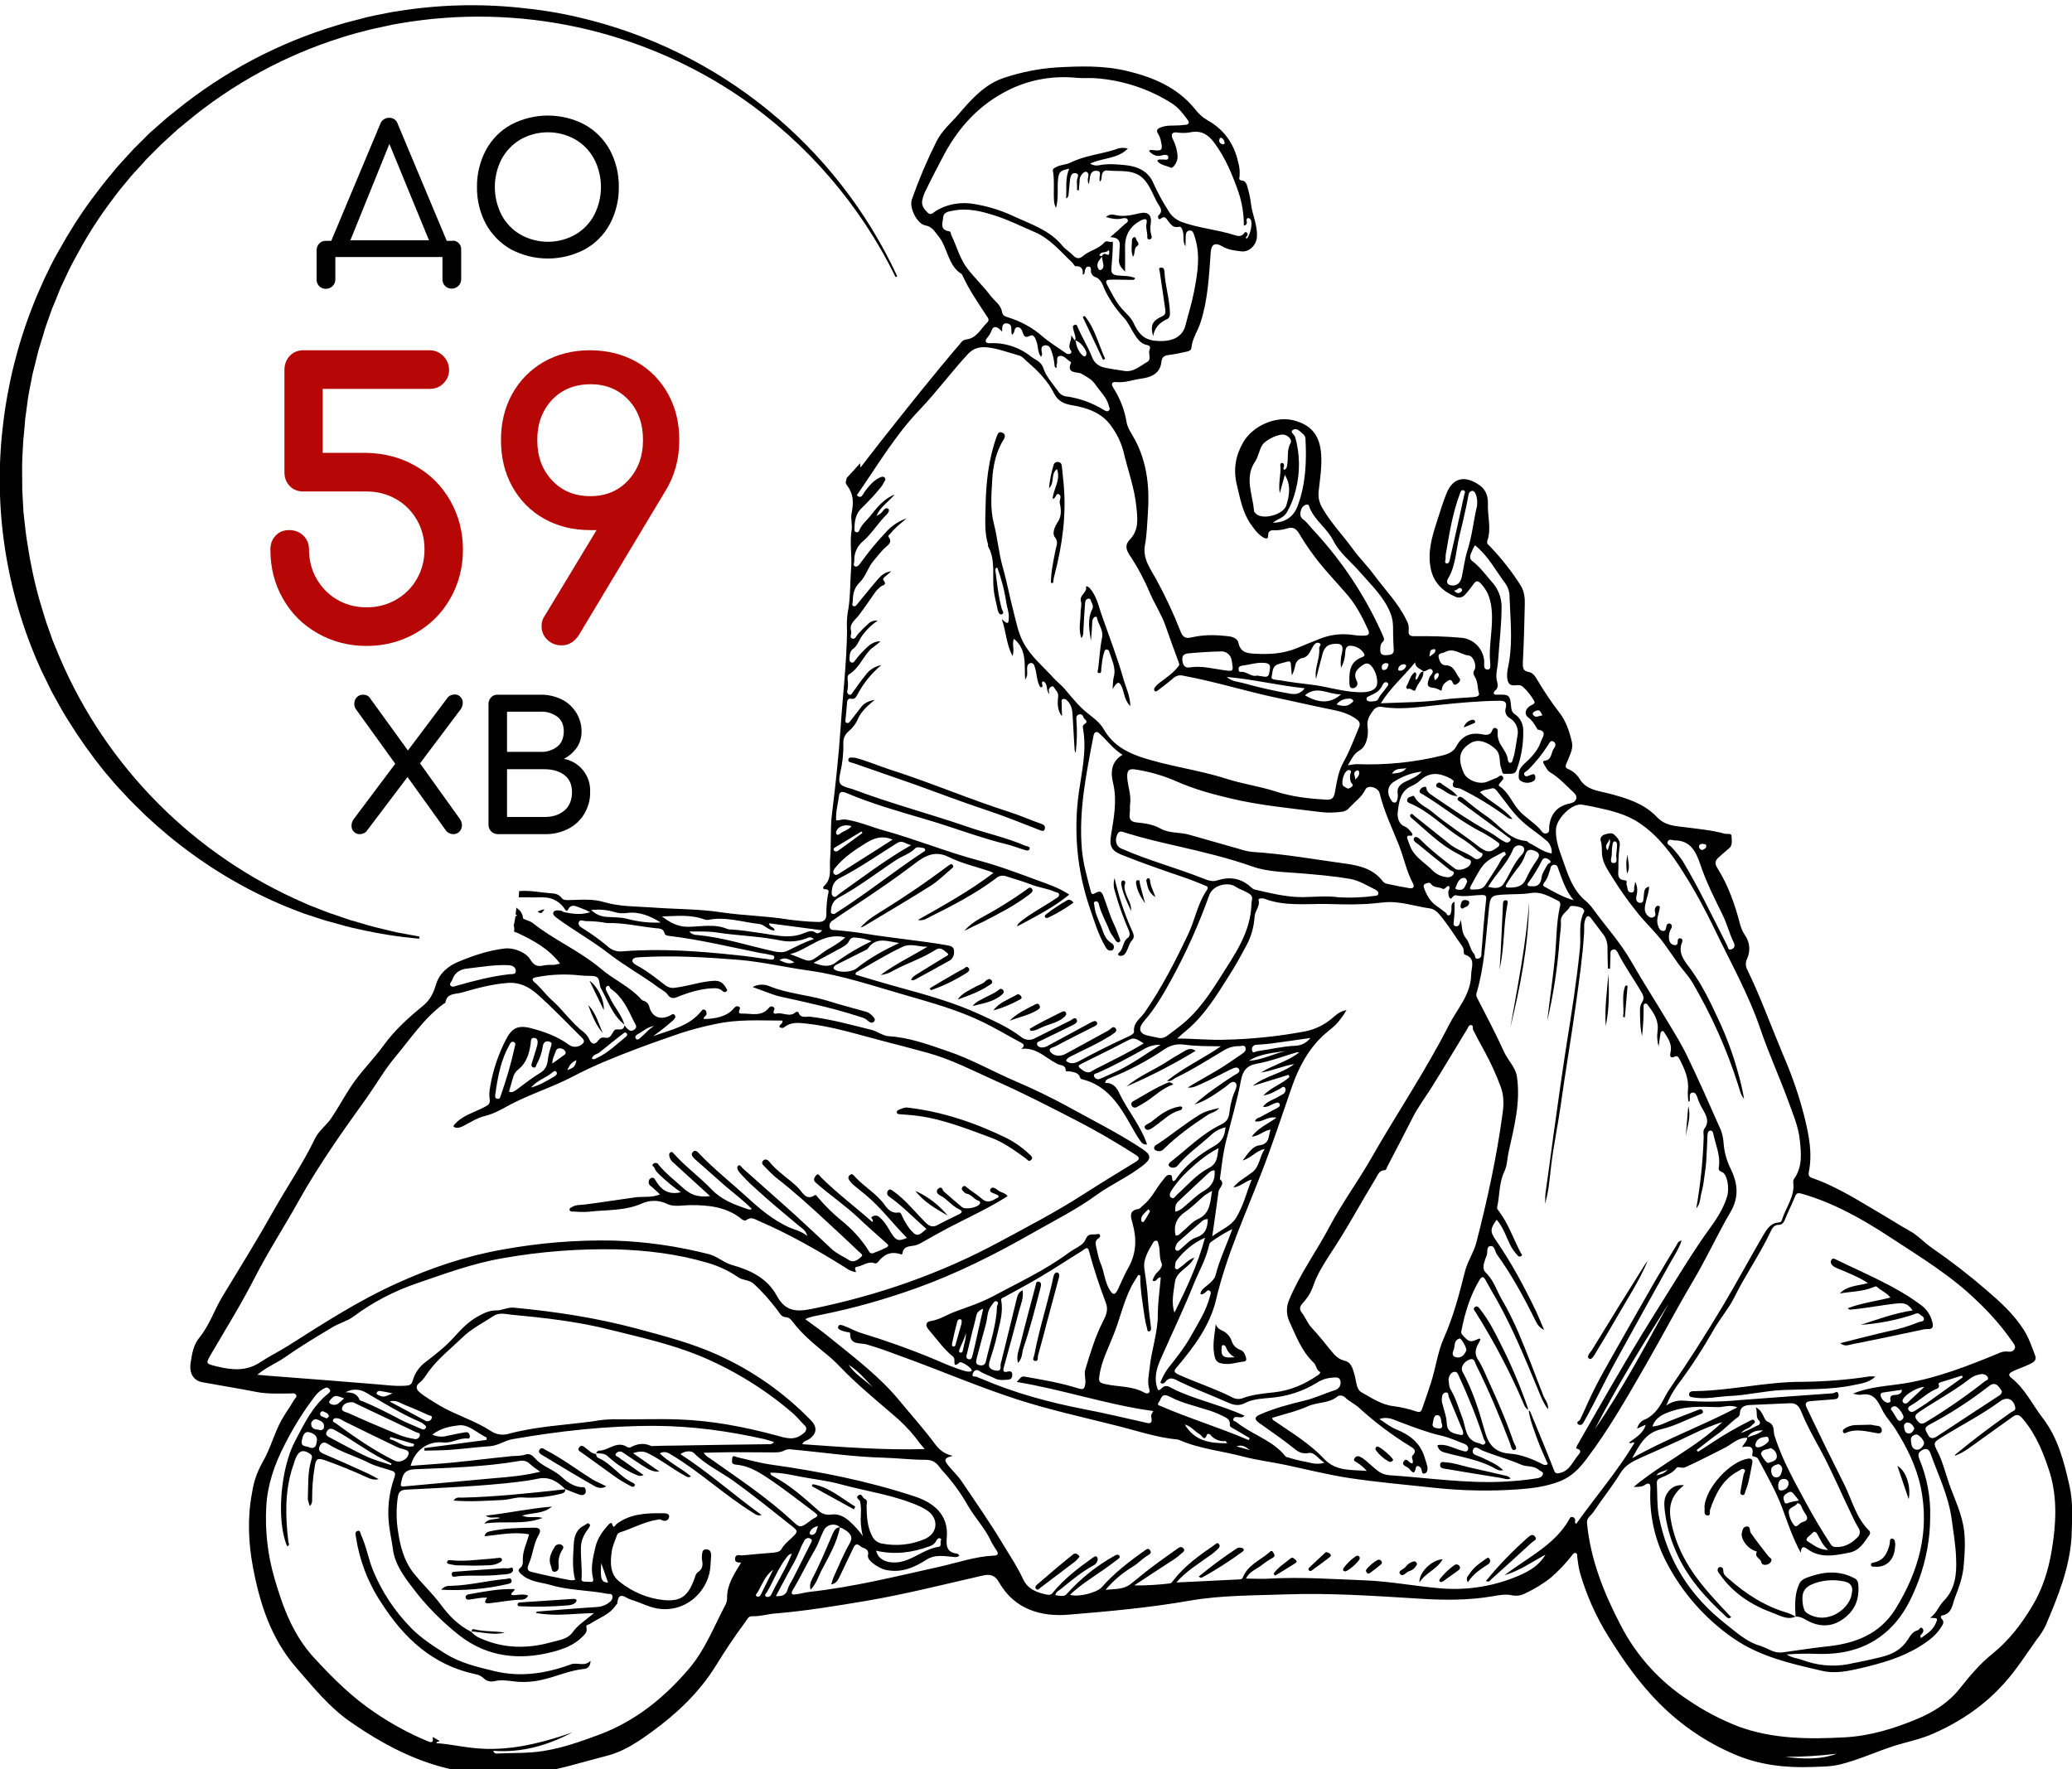 <?xml version="1.0" encoding="utf-8"?>
<!-- Generator: Adobe Illustrator 19.0.0, SVG Export Plug-In . SVG Version: 6.00 Build 0)  -->
<svg version="1.1" id="Layer_1" xmlns="http://www.w3.org/2000/svg" xmlns:xlink="http://www.w3.org/1999/xlink" x="0px" y="0px"
	 viewBox="481 -403.2 1062.1 907.2" style="enable-background:new 481 -403.2 1062.1 907.2;" xml:space="preserve">
<style type="text/css">
	.st0{enable-background:new    ;}
	.st1{fill:#B70606;}
</style>
<title>59 хв</title>
<path d="M1541.8,358.6c-2.8-12.3-5.8-24.4-13.7-34.7c-5.3-6.9-9.1-15.1-16.2-20.7c-2.1-1.6-0.4-2.7,0.9-3.3c2.7-1.3,5.6-2.2,8.3-3.5
	c1.8-0.8,4-1.9,3.2-4.3c-1.7-4.6-3.3-9.3-5.9-13.4c-5-7.9-11.9-14.2-19-20.3c-8.9-7.7-18.2-14.9-27.9-21.6c-4.1-2.8-7.5-6.7-11.8-9
	c-4.5-2.5-8.7-5.2-13.1-7.8c-12-7-23.5-14.6-36.7-19.2c-1.7-0.6-2-1.5-1.7-3.1c1.9-9.4,0.1-18.5-2.1-27.6
	c-2.7-10.9-6.4-21.6-10.9-32c-6.2-14.7-11.6-29.8-18.6-44.2c-0.9-1.7-0.9-3.7-0.1-5.4c1.9-4,1.5-8.7-1.1-12.3
	c-1.2-1.8-2-3.7-2.5-5.7c-2.6-10-6-19.7-11.5-28.5c-1.7-2.6-1.2-4,0.7-5.7c1.7-1.5,3.4-3,5.1-4.4c2.1-1.7,1.4-4.2,1.4-6.3
	c0-1.8-2.2-1-3.4-1.3c-6.9-1.9-14-2.5-21-3.4c-5.1-0.7-9.7-0.7-14.1-5.4c-6.5-6.8-15.9-9.7-25.1-12c-5.1-1.3-10.8-1.8-14.1-7
	c-1.4-2.5-3.7-4.4-6.3-5.5c-1.6-0.6-1-1.9-0.5-3.1c1.3-3.3,3.4-6.9,2.7-10.3c-1.2-5.5-3.1-11.2-6.6-15.6
	c-4.1-5.3-7.8-10.9-11.2-16.6c-1-1.7-2.2-3.7-4.6-4.1c-2.7-0.5-2.9-2.2-2.8-4.7c0.5-9.9,0.8-19.8,1-29.7c0.1-3.4-0.2-6.7-2-9.7
	c-4.5-7.2-9.8-13.9-15.7-20.1c-0.8-0.9-2-1.4-1.5-3c2.2-6.3,0-12.8,0.3-19.2c0.1-2.9-0.8-6.5-3.5-8.7c-7.3-5.6-14.3-5.4-17.9,4
	c-1.9,4.8-3.3,9.6-4.9,14.5c-2.5,7.7-4.7,15.4-3,23.7c1.5,7.3,6.2,11.6,12.7,14.4c1.6,0.8,3.6,0.4,4.8-1c1.5-1.6,2.9-3.4,4.2-5.2
	c1.7-2.7,2.9-1.9,4.5,0c4.4,5,5.2,11,5.2,17.3c0,7.4-1.6,14.6-1,22c0.1,1.4,0.6,4.2-1.1,4.2c-2.6,0.1-1.8-2.7-1.9-4.4
	c-0.5-6.3-5.5-11.4-11.8-11.9c-7.9-0.7-15.9-0.9-23.9-0.8c-2.3,0.1-3.4-0.7-3-3c0.2-1.9-0.2-3.7-1.2-5.3
	c-4.1-8.6-10.9-15.4-16.4-22.9c-3.5-4.8-7.8-9-11.2-13.7c-4.9-6.8-10.8-12.9-15.1-20.2c-1.8-3-2.6-5.5-2.3-8.9
	c0.7-6.5,1.8-12.9,1.3-19.5c-0.7-9.4-5-14.9-14.2-17.2c-9.4-2.3-21,3-25.8,11.4c-3.9,6.9-5.1,13.8-3.2,21.7
	c1.7,6.9,2.8,13.8,6.9,19.8c1.8,2.6,3.5,5.1,6.2,6.9c0.9,0.6,2.9,1.6,2.9-0.3c0-3.8,2.3-3,4.5-3.1c1.7-0.1,3.5-0.4,5.1-0.9
	c2.9-1,4.7-0.1,6.2,2.4c4.2,7,9,13.7,14.5,19.9c3.1,3.5,6.2,7,9.3,10.5c5.1,5.6,8.6,12.3,11.7,19.1c1,2.1,0.1,2.9-1.6,3
	c-2,0.1-4,0-5.9-0.3c-5.8-0.9-11.7-0.3-17.1,1.9c-4.1,1.6-8.1,3.2-12.1,4.9c-6.8,2.8-13.9,3.2-21.2,2.8c-4.3-0.2-7.6-0.7-8.6-5.7
	c-0.4-1.9-2.8-3-4.7-3.2c-6.4-0.8-12.8-1-19.2,0.5c-2.7,0.7-4.5,0.3-5.7-2.9c-3.6-9.2-7.8-18.2-12.5-26.8
	c-2.9-5.4-7.1-10.6-5.8-17.6c1-5.3,1.1-10.9,1.5-16.3c0.9-13-0.3-25.6-6.4-37.3c-1.6-3.1-3.9-6.1-4.5-9.3c-1-6.4-3.4-12.4-6.9-17.9
	c-1.4-2.1-0.2-3,1.5-2.8c4.3,0.5,8.3-1.1,12.5-1.7c5.3-0.7,10.2-2.4,10.8-9.1c0.2-1.8,1.3-2.7,3.2-3c3.1-0.4,6.2-1,9.2-1.7
	c1.2-0.2,2.8-0.6,2.9-2c0.4-4.8,3.3-8.7,4.7-13.1c3.8-11.6,4.3-23.7,5.2-35.7c0.3-4.3,2.1-5.5,5.9-3.3c3.2,1.9,6.6,2.2,10,2.6
	c4,0.4,7.6-3.4,7.8-7.5c0.4-5.8-2.3-11-3-16.6c-0.3-2.6-0.8-5.1-1.5-7.6c-0.5-1.8-0.9-4.4-3-4.6s-1.5-1.3-1.4-2.1
	c0.2-2.5,0-5-0.7-7.3c-2.1-9.5-7.3-16.8-15.5-21.4c-2.5-1.4-4.8-3.4-6.5-5.7c-9-11.2-21.5-16.5-35-19.7c-12-2.9-24.2-2.5-36.4-1.8
	c-8.9,0.6-17.8,2.4-26.3,5.2c-10,3.2-16.8,10.8-23.3,18.4c-4,4.7-8.9,8.7-11.7,14.4c-4.8,9.6-9,19.5-12.6,29.7
	c-1.4,4.2,2.6,12.5,7,13.3c3.4,0.6,4.6,3,6.5,5.3c5,6,4.8,15.1,12,19.6c0.2,0.1,0.3,0.4,0.4,0.6c3.5,7.6,8.2,14.4,12.8,21.4
	c0.8,1.1,0.9,1.9-0.1,2.9c-3.4,3.3-5.4,8.2-11,8.7c-1,0.2-1.9,0.8-2.4,1.6C959.5-211,946-194,932.5-176.9
	c-3.3,4.2-6.6,8.5-10.4,13.4c-0.1-0.7-0.2-1.5-0.2-2.2c-2.3,2.6-4.6,5.1-6.9,7.6c-0.1,0.5-0.2,0.9-0.3,1.4c-0.3,0.7-0.2,1.5,0.3,2.1
	c3.5,4.6,3.7,8.7,2.5,14.7c-0.5,2.7,0.5,5.9,0,8.9c-1,6.3,0.3,12.7-0.2,19c-0.6,7.7-0.3,15.6-1.8,23.2c-0.4,2.9-0.5,5.9-0.3,8.9
	c-0.2,16.7-2.2,33.2-3.3,49.8c-1,14.7-2.6,29.4-4.4,44c-1,7.7-0.3,15.6-1,23.4c-0.4,4.7,1.2,10-3.2,13.9c-0.5,0.5-0.4,1.5,0.3,1.5
	c3.2,0,1.9,1.9,1.7,3.5c-0.5,2.9-0.7,5.9-0.7,8.9c0.2,3.8-1.9,4.6-4.8,4.4c-4.9-0.1-9.7-0.6-14.5-1.2c-11.4-1.9-23-2-34.4-3.7
	c-11.7-1.8-23.7-1.6-35.6-2.5c-8.2-0.6-16.7-0.4-24.4-2.7c-6.3-1.9-12.1-1.2-18.1-1.1c-1.5,0-3,0.2-4-1.2c-1.1-1.4-2.8-2.2-4.6-2.2
	c-5.7-0.4-11.4-1.7-17.1-1.2c-0.1,1.1-0.1,2.1-0.2,3.2c1.6,0,3.2,0,4.8,0c3.1,0.2,6.2-0.2,9.3,0.1c3.8,0.4,7.2,2.5,9.3,5.6
	c0.5,0.7,1.2,1.9,1.8,0.7c1.8-3.5,4.2-1.7,6.4-1c1.7,0.6,3.5,1.4,5.1,2.2c-5,1.6-9.3,0.8-13.5,0c-0.6-0.1-1.1-0.8-1.6-0.8
	c-1.4-0.1-3.2-0.4-3.8,0.8c-0.6,1.2,0.8,2.3,1.9,3.1c8.7,6.4,18.1,11.6,26.7,18.3c8,6.2,17,11.1,25.2,17.2c1.5,1.1,3.8,2.3,4.5,3.4
	c2.3,3.3,4.3,1.8,6.7,0.9c5.8-2.2,11.7-3.9,18-3.9c1.5,0,2.9,0.6,4,1.7c0.5,0.4,1.3,0.3,1.7-0.1c0.7-0.6,0.2-1-0.1-1.6
	c-1.5-2.5-3-4-6.5-3.8c-6.6,0.4-12.9,2.7-19.4,3.5c-1.8,0.4-3.7,0-5.2-1.1c-4.6-3.5-9.1-7.2-14.2-10c-1.3-0.7-3.1-1.6-2.8-3
	c0.4-1.4,2.4-1.4,3.9-1.5c16.7-1,33.4,0,50,1.3c12.4,1,24.5,3.9,36.8,5.6c17.2,2.4,33.5,8.1,50.1,12.8c13.1,3.8,26.4,7.5,38.7,13.5
	c6.8,3.3,13.3,7.2,20,10.8c1.6,0.9,1.3,1.8-0.2,3c6.8-0.8,11.1,3.3,15.8,6.2c0.9,0.5,1.8,1,2.7,1.5c1.5,0.9,4.2,0.3,4.3,3.3
	c0,0.9,1.2,0.4,1.9,0.5c2.2,0.5,4.7,0.5,5.5,3.3c0.2,0.6,0.6,0.7,1.1,0.8c12.8,3.2,19.1,13.3,25,23.8c1.4,2.5,2.8,5,4.4,7.3
	c0.8,1.1,1.6,2.6,3.8,2.3c-3.3-9.7-9.9-17.2-14.1-26c-1.4-3.1-3.4-5.8-7.4-5.5c0.2-1.9,1.7-2.2,2.7-2.6c9.7-3.9,19-8.8,27.7-14.7
	c2.9-2,6.4-2.9,9.9-2.4c6.3,0.9,12.7,0.8,19,0.9c-8.9,6.2-18.7,10.6-27.6,17.7c2.4,0.5,3.2-1,4.5-1.6c8.8-4.2,16.9-9.5,25.3-14.4
	c2.3-1.3,4.9-1.9,7.5-1.8c1,0,2.4-0.8,2.9,0.7s-0.5,2.4-1.5,3.1c-4.4,3-8.8,6.1-13.3,8.8c-4.9,2.9-9.9,5.6-14.8,8.6
	c2.7,0.4,5-1,7.3-2c4.4-1.9,8.7-4.3,13-6.4c0.4-0.2,0.7-0.4,1-0.5c1.7-0.7,4-2.3,5-0.5s-1.6,2.5-3.2,3.6c-6.8,4.5-13.6,9-19.6,14.5
	c5.9-1.8,10.7-5.4,15.6-8.8c1.7-1.2,3.6-3.7,5.3-2.4c1.5,1.1,0,4-0.8,5.8c-1.2,3.3-1.9,6.7-2.3,10.2c-0.4,2.8-1.7,4.3-4.2,5.5
	c-9.9,4.8-17.5,12.7-26,19.3c-0.6,0.5-1.4,1.4-0.4,2.2c1.2,1,3.1,0.8,4.1-0.4c4.8-5.9,11.1-10.2,16.7-15.3c2.2-2.2,4.9-3.7,7.9-4.4
	c-0.4,4.2-1.6,7.2-5.6,9.5c-7.7,4.4-14.9,9.8-20,17.4c-0.3,0.3-0.7,0.6-1.1,0.8c-1.3-0.8,0.1-3.2-1.9-3.3c-1.7-0.1-2.5,1.5-3.4,2.6
	c-3.6,4.2-5.8,9.5-10.3,13.1c-0.8,0.6-1.5,1.7-2.3,1.8c-5.2,0.7-3.9,4.3-3.1,7.2c2.2,7.8,2.1,15.2-1.9,22.5
	c-2.1,3.7-3.7,7.6-5.5,11.4c-1.2,2.4-2.2,3.7-4.2,0.5c-2.7-4.3-2.8-9.4-4.8-13.9c-1.1-2.6-1.5-5.5-2.2-8.3c-0.4-1.7-0.6-3.2,1.1-4.3
	c0.6-0.4,1.2-1,0.8-1.8s-1.3-0.4-2-0.3c-2.2,0.2-4.1-0.7-5.5,2.9c-1.1,2.8-5.5,4.3-8.4,6.5c-12.1,9-25.8,15.3-39,22.4
	c-6.2,3.3-13,5.5-19.5,7.9c-4.2,1.6-7.9,4.1-12.5,4.8c-2.4,0.4-2.6,2.3-1,4.2c3.9,4.5,7.3,9.4,11.8,13.3c0.7,0.6,1.4,1,1.5,2
	c0.2,1.7-0.6,4.6,2.8,1.6c0.5-0.5,4.7,1.8,5.9,3.6c0.9,1.3-1.3,1.4-2.8,1c-5.7-1.5-11.1-4-16.5-6.3c-12-5-24.4-9.4-36.8-13.2
	c-3.4-1-6.3-2.8-9.5-3.9c-0.9-0.3-2.1-0.8-2.6,0.4s0.7,1.7,1.6,2.1c0.9,0.3,1.9,0.6,2.9,0.8c0.6,0.1,1.6,0,1.6,0.7
	c-0.2,6.2,5.3,4.7,8.3,5.6c6.4,1.8,12.7,4.2,18.9,6.5c19.6,7.1,38.8,15.4,58.6,21.8c16.5,5.3,33.3,9,50,13.2
	c10.6,2.6,21.1,6.3,32.1,7.3c0.3,0,0.5,0.1,0.7,0.2c10.7,4.7,22.4,5.7,33.5,8.7c6.7,1.7,13.7,2.6,20.5,4c11,2.3,21.9,5.1,32.9,6.8
	c14.4,2.2,28.9,3.4,43.4,5c14.7,1.6,29.6,1.9,44.3,0.8c6.9-0.5,13.8-1.5,20.4-4c5.9-2.3,9.9-6.3,13.6-11.2
	c11.8-15.5,21.3-32.4,31-49.2c8-13.9,15.4-28.1,23.6-41.9c5.8-9.8,10.8-20.1,16.2-30.1c1.3-2.5,2.9-4.9,4.2-7.5
	c3.3-6.8,2.6-13.3-0.7-20.1c-2.2-4.3-3.5-9-3.8-13.8c-0.2-2.8-0.9-5.6-2.2-8.2c-5.3-12-10.6-24-16.3-35.8c-2.9-6.1-6.5-11.9-10-17.7
	c-6.2-10.4-12.8-20.6-18.8-31.1c-5.6-9.8-13.2-18.1-19.8-27.2c-1-1.4-2.2-2.7-3.5-3.8c-6.8-5.6-9.2-13.7-12-21.6
	c-1.8-5-3.6-9.9-3.3-15.3c0.3-5.4,8.3-13.5,13.5-12.5c2.3,0.4,4.7,0.8,6.8,1.3c7.8,1.7,15.8,3.5,22.6,8.2
	c9.6,6.5,16.3,15.5,22.3,25.1c5.9,9.3,11.2,19,16,29c8.1,16.9,17.4,33.3,23.5,51.2c4.2,12.4,9.7,24.4,14.2,36.7
	c2.4,6.7,5.4,13.4,6.1,20.6c0.7,6.7,1.4,13.6-2.9,19.7c-0.4,0.5-0.5,1.1-0.5,1.7c1,7.1-3.5,12.5-5.5,18.6c-0.3,0.9-0.5,2-1.8,2.1
	c-4.4,0.2-6.3,3.6-8.2,6.8c-7,12-13.6,24.3-20.7,36.2c-8.6,14.4-17.6,28.5-27.1,42.3c-0.9,1.3-1.7,2.7-2.5,4.2
	c-2.4,4.7-5,9.1-10.1,11.5c-2.1,0.7-3.6,2.5-4.1,4.7l4.4-2c-1.3,4.6-5.2,6.6-8.5,9.1c0.8,1.2,1.9-0.8,2.7,0.3
	c-8.8,14.6-19.9,27.5-29.8,41.4c-1.2-0.5-0.3-1.5-0.6-2.2c-0.2-0.7-0.8-1.3-1.6-1.3c-0.7-0.1-1,0.4-1.3,1
	c-4.8,8.7-12.4,14.4-20.3,19.8c-4.3,3-8.8,5.8-13,9.1c7.7-2.3,14.1-6.8,21-10.6c-3,5.3-7.9,8.3-13.2,10.6
	c-12.8,5.6-26.8,7.9-40.7,6.7c-13-1.1-25.8-3.6-38.8-4.1c-16.1-0.6-32.3-1.8-48.4-0.9c-4,0.3-7.9,0-12.4,0c1.8-3.8,5.5-4.8,8.2-7
	c1.8-1.4,3.6-2.6,5.6-3.7c1.4-0.9,0.7-1.8,0.1-2.8c-0.8-1.4-1.6-0.2-2.1,0.2c-4.7,4-10.9,6.4-13.4,12.7c-0.2,0.6-0.8,1-1.5,1
	c-10.6,0.5-21.2,1.1-32.6,1.6c5-5.8,10.9-9.2,16.3-13.2c1.9-1.2,3.6-2.6,5.2-4.2c0.6-0.7,1.1-1.4,0.3-2.3c-0.9-1.1-1.5,0-2.2,0.4
	c-7.7,5.3-15.3,10.7-21.1,18.2c-0.6,0.7-0.9,1.5-1.9,1.6c-6,0.7-12.1,1.1-18.2,1c6.1-4,12.1-8,18.3-12c2-1.2,4-2.6,5.7-4.2
	c0.8-0.8,2.5-1.5,1.1-2.9c-1.1-1.2-2.3-0.2-3.3,0.5c-4.2,3-8.5,6-12.7,9.2c-3.8,2.8-7.3,5.9-11.1,8.8c-3.8,2.9-8.3,2.3-12.7,2.9
	c4-4.8,8.8-8.8,14.1-12c2.8-1.7,4.9-4.2,7.8-5.8c0.8-0.5,1.8-1.2,1-2.4c-0.9-1.4-1.8-0.7-2.8,0c-7.9,5.6-15.6,11.5-22.1,18.9
	c-2.5,2.8-12.3,5.2-16.2,3.8c4.9-4.7,10.5-8.2,15.8-11.9c3-2,5.9-4.2,8.7-6.3c0.5-0.4,1.4-1,0.8-1.8s-1.4-0.6-2.3-0.1
	c-9.2,5.1-17.5,11.7-24.5,19.5c-1.1,1.3-2.2,1.5-6,0.8c0.2-1.6,1.5-2.2,2.5-2.9c5.4-4.4,10.8-8.9,16.9-12.3c0.7-0.3,1.2-0.8,1.7-1.4
	c0.6-1,0.9-2.3,0.1-3.1c-0.7-0.7-1.6,0.3-2.3,0.7c-7.3,5.2-14.4,10.6-20.1,17.6c-0.6,1-1.8,1.4-2.9,1.2c-5.2-1.1-10-2.7-12.5-8.1
	c-2.8-6.1-6.5-11.6-10-17.4c-6.7-11.2-14.1-21.8-21.4-32.6c-2-3-4.7-5.4-6.9-8.2c-1.7-2.1-3-3.8,2.3-4.9c-5.1-1.2-7.3-3.7-9.4-6.5
	c-5.6-7.5-11.9-14.5-17.9-21.8c-10.2-12.4-23-22-35.3-32c-4.1-3.4-8.5-6.5-13-9.8c2.4-1.3,5.1-1.6,7.8-2.2
	c16.6-3.3,32.9-7.9,48.8-13.6c21-7.5,40.8-17.5,60.1-28.5c11-6.3,22.3-11.9,32.6-19.4c7.6-5.5,16.4-9.3,23.9-15.2
	c4.3-3.4,4.2-5.3-0.3-8.3c-12.3-8.2-25.5-14.7-38.3-21.8c-8.6-4.7-17.5-9-26.6-12.9c-11.9-5.1-23.2-11.6-35.5-15.7
	c-9.7-3.3-19.4-6.9-29.8-7.5c-3-0.2-5.5-2.4-8.6-3.2c-10.5-2.6-20.8-5.5-31.6-6.8c-2.1-0.2-5,1.1-6-2.3c-0.4-0.2-0.9-0.3-1.3-0.1
	c-3.1,3-6.7,0-10,0.8c-0.7,0.2-2,0-1.3-1.4c0.5-1,0.5-1.6-0.5-2.1c-0.7-0.4-1.6-0.1-2,0.5c-3.8,4.8-9,2.9-13.8,3
	c-0.8,0-1.9,0.1-1.5-1.4c0.2-0.8,1-1.7-0.3-2.2c-1.1-0.5-1.8,0.2-2.5,1c-3.4,4.1-9.3,5.3-15.3,5.4c-0.4-1.3,1.5-1.5,1.4-2.8
	c-0.1-0.8-0.1-1.5-0.9-1.9c-0.6-0.3-1.3-0.2-1.6,0.4c-6.3,8.1-16,9.8-24.9,13.1c3.5-2.5,6.9-5.2,10.1-8c0.8-0.8,1.8-1.7,1-2.8
	c-0.8-1.1-1.8-0.1-2.6,0.3c-4.7,2.3-8.9,0.8-10.4-4.3c-0.2-1.5-1.3-2.8-2.8-3.3c-0.5-0.1-0.9-0.3-1.3-0.7c-5.9-6.7-14.4-10.2-21-16
	C777.6,84,764.7,78.6,754,70c-0.9-0.6-2-1.1-3-1.4c-0.7-0.3-1.9-0.7-1.9-1c-0.2-2.6-1.6-4.1-3.4-5.4c-0.1,1.2-0.3,2.3-0.4,3.5
	c0.3,0.1,0.5,0.3,0.8,0.4c-0.3,0.2-0.6,0.4-0.9,0.6c-0.2,1.2-0.4,2.4-0.6,3.6c-0.1,0.4-0.2,0.7-0.3,1c0.4,1,0.4,2.1,0.2,3.2
	c0.7,0.2,1.4,0.5,2.1,0.8c7.8,3.7,15.7,7.9,21.5,15.6c-0.9,0.2-1.9,0.4-2.9,0.6c-1.9,0.1-4-0.1-5.9,0.4c-3.3,0.8-5-0.7-6.6-3.3
	c-2.2-3.6-8.4-5.9-12.7-5.5c-8.2,0.9-15.9,3.5-23.5,6.6c-5.8,2.4-10.3,6-12.1,12.2c-1.2,3.9-2.8,7.4-6.1,10.2
	c-7.5,6.2-14.7,12.5-20.5,20.5c-5.5,7.6-12.4,14.2-17.5,22.2c-3.3,5.1-6.2,10.5-9.6,15.5c-2.5,3.6-6.3,6.3-8.3,10.4
	c-6.2,12.9-14.3,24.7-21.3,37.1c-8.3,14.8-17.3,29.3-26.1,43.8c-4.1,6.8-6.6,14.6-11.6,20.8c-3.4,4.1-4,8.7-4.7,13.4
	c-0.8,5.1,1.6,8.9,5.9,9.7c9.3,1.7,18.6,3.2,27.8,5c5.7,1.1,11.4,0.8,17.1,0.8c1.1,0,2.5-0.4,3.2,0.6c0.8,1.2-0.6,2-1.1,2.9
	c-2,3.6-4.5,6.8-6.5,10.5c-3.7,6.9-5.6,14.6-9.6,21.4c-2.7,4.8-4.5,10-5.3,15.5c-2.4,12.6-1.9,25.3,0.4,37.8
	c3.5,18.8,9.2,36.7,22.1,51.7c8.8,10.1,17.1,20.6,28.4,28.3c19.1,13.2,39.3,23.3,62.7,25.9c10.1,1.1,20.3,1.6,30.5,0.2
	c13-1.8,25.4-5.9,38-9.1c8.6-2.2,15.9-7.2,22.9-12.3c12.8-9.3,24.2-20.1,32.6-33.6c4.7-7.6,9.6-15.1,15-22.3c1-1.3,1.7-3.4,3.7-3.3
	c4,0.2,7.8-1.1,11.8-1.4c15.8-1.3,31.4-3.9,46.9-6.5c19.9-3.4,39.6-8.4,59.3-12.9c3.9-0.9,6.5-0.4,8.6,3.4
	c7.9,13.9,21.6,17.8,35.7,16.6c20.8-1.7,41.6-3.6,62.2-7.2c16.1-2.8,32.7-2.6,49.1-3.2c22.9-0.8,45.8,0.8,68.6,2.2
	c12.4,0.8,24.8,0.9,37.2-1.2c3.4-0.6,6.8-1.3,10.3-0.5c2.2,0.4,4.6,0.1,6.6-1c4.7-2.2,9.2-4.9,13.3-8.2c3.9-3.4,7.5-7.2,10.7-11.3
	c0.5-0.7,1.1-1.6,2.1-1.1c0.8,0.3,0.5,1.3,0.6,2c0.3,2.6,0.7,5.2,1.3,7.7c3.4,11.8,8.4,23.1,15,33.5c7.7,12.4,16.1,24.2,26.4,34.4
	c11,10.9,23.9,19.6,38.1,25.6c12.6,5.4,25.9,6.9,39.5,6.4c4.6-0.2,9.3-0.1,14-1.2c9.6-2.3,18.5-6.5,27.8-9.5
	c6.9-2.2,13.9-3.5,20.6-6.5c14-6.2,26.3-14.6,36.4-26c6.2-6.9,11.2-14.9,16.6-22.4c1.7-2.1,3.2-4.5,4.4-6.9
	c6.2-14.7,12.3-29.4,13.3-45.7C1543.1,375.7,1543.8,367.3,1541.8,358.6z M1271.7-36.4c-1.8,0.1-3.7,1.7-4.9-0.4
	c-0.5-1,0.8-1.7,1.7-2C1270.7-39.6,1270.8-37.6,1271.7-36.4z M1222-117.1c0-0.6,0-1.2,0.1-1.9l0,0c1.8-10.4,3.4-20.7,7.1-30.7
	c0.4-1.1,0.7-2.5,2-2.1s0.5,1.8,0.3,2.6c-2.3,10.8-4.7,21.5-7.2,32.3c-0.2,1-0.4,2.7-1.7,2.6C1221.1-114.5,1222.1-116.1,1222-117.1z
	 M1229.8-99.6c-1.4,1-2.5,0.4-3.5-0.9c1.5,0.5,2.5-2.3,4-0.7C1230.7-100.8,1230.4-100,1229.8-99.6z M1230.3-107.4
	c-0.6,2.5-1.9,4.6-5,4.4c-2.3-0.2-3.2-1.6-2-3.6c4-6.7,4-14.5,5.8-21.8c1.4-5.5,2.6-11,3.8-16.6c0.3-1.6,0.6-3.2,0.9-4.7
	c0.1-0.9,0.8-1.6,1.7-1.8c1-0.1,1.5,0.7,1.9,1.5c0.8,2,1,4.2,0.7,6.3l0,0c-1.7,6.9-2.4,14.8-4.8,22.4
	C1231.8-116.7,1231.3-111.9,1230.3-107.4L1230.3-107.4z M1249.7-43.9c2.8,0,3.9,0.8,3.1,3.8c-0.6,2,0.3,4.1,2.1,5.1
	c3.2,1.9,4.8,5.7,3.9,9.3c-0.7,3.9-1,7.9-2.3,11.7c-0.3,0.8-0.2,1.9-1.4,1.9c-0.9,0-1.1-1-1.2-1.7c-0.3-2.7-2-4.8-3.3-7
	c-1.4-2.1-2.1-4.5-1.9-7c0.1-0.9,0-1.9-1.1-2.1c-1.1-0.3-1.4,0.5-1.8,1.4c-0.8,2.1-2.6,2.3-4.6,1.9c-6-1.3-10.7,0.4-13.7,6.1
	c-1.4,2.7-4.1,3.9-6.9,4.6c-14.5,3.6-29.4,5.1-44.3,4.5c-1.5,0.1-2.9,0.3-4.4,0.6c2-3.1,2.7-5.7,6.1-7.7s4.7-7.5,4-12.1
	c-0.5-3.7,1.3-6.2,3.2-8.7c1.1-1.3,2.8-1.8,4.4-1.4c9.5,1.5,19,0,28.5-1C1228.6-42.8,1239.1-43.8,1249.7-43.9L1249.7-43.9z
	 M1239.6,3c1.9-1.4,4-1.3,5.9-1.9c1.2-0.4,1.9,0.1,2.8,1.2c4.4,5.5,8.2,11.5,13.6,16.2c3.7,3.3,7.9,5.9,11.7,9.2
	c2,1.6,3,4.1,2.8,6.7c-4.5-0.7-7.8-3.6-11.6-5.4c-0.5-0.3-1-1-1.5-1c-9-0.7-13.7-8.3-20.3-12.7c-4.2-2.8-8.1-6.1-12.1-9.3
	c-0.8-0.6-1.6-1-2.3-0.3c-1.2,1.2,0.2,1.7,0.9,2.2c6.2,4.6,12.4,9.1,18.5,13.6c2,1.4,4,2.9,5.9,4.4c0.6,0.5,1.9,0.8,1.3,1.9l0,0
	c-0.6,1-2,1.3-2.9,0.6c-2.6-1.2-4.7-3.2-7.2-4.6c-10.7-6-20.8-12.9-30.9-19.8c-0.7-0.5-1.3-1.2-1.7-1.9c-0.5-0.7,0.2-2.3-1.6-1.8
	c-1,0.2-1.8,0.9-2.2,1.9c-0.3,1.3,1,1.5,1.8,2c10.4,6.3,19.7,14.2,30.7,19.6c2.5,1.4,4.9,2.9,7.2,4.6c1.5,0.9,1.7,1.8,0,3
	c-3.6,2.6-5.1,2.9-10.3-1.2c-7.5-5.9-15.6-10.9-22.8-17c-3.1-2.6-7.2-4-9.2-7.8c-0.6-1.1-1.3-0.2-1.9-0.1c-0.9,0-1.7,0.7-1.9,1.6
	s0.5,1.4,1.2,1.7c9.8,4,17.1,11.9,25.8,17.5c3.5,2.1,6.7,4.6,9.7,7.3c0.7,0.6,2.7,0.6,1.7,2.3c-0.8,1.3-2.6,2.2-3.9,1.2
	c-3.8-2.9-8.6-4.1-12.3-7c-6.3-5-12.6-10-18.8-15c-0.5-0.4-0.8-1.1-1.5-0.6c-0.8,0.6-0.3,1.4,0.3,1.9c7.6,6.4,14.5,13.6,23.5,18.2
	c1.2,0.6,2.4,1.3,3.5,2.1c1.2,1,4.4,0.6,3.3,3.2c-1.1,2.6-6.2,3.9-8,2.5c-5.7-4.4-11.5-8.8-16.7-13.9c-1.1-1.1-3.1-3.2-4.1-2
	c-1.3,1.6,1.3,2.8,2.5,3.8c5.2,4.4,10.6,8.6,15.9,12.9c0.7,0.5,2.4,0.5,1.7,1.9c-0.6,1.2-1.8,1.8-3.1,1.7c-2.9-0.2-5.6-1.4-7.7-3.5
	c-3.1-3.2-7-5.5-9.7-9.2c-1.5-2-2.1-4.1-2.9-6.3c-0.3-0.7-1.2-2.7,1.3-2.3c1.2,0.2,1.2-0.8,0.7-1.4c-1-1.2-2.1-2.7-3.4-3.2
	c-3.7-1.4-4.1-5.3-3.8-7.6c0.6-5,1.2-10.6,6.9-13.2c1.6-0.7,3.1-1.6,4.4-2.8c5-4.8,10.3-4,15.8-1.1c0.6,0.4,1.7,1.2,1.6,1.4
	c-1.8,4,1.9,3.1,3.4,3.8c8.4,4.1,16.3,9,23.8,14.5c0.8,0.7,1.8,1.1,2.9,1l0,0C1251.4,10.8,1244.6,7.8,1239.6,3L1239.6,3z
	 M1220.1,313.7c0.1-1.2,0.4-2.7,1.9-2.9c1.7-0.3,1.3,1.6,1.7,2.4c2.3,5.4,4.5,11,6.8,16.4c0.9,2.2,0.8,3.5-1.4,2.8l0,0
	c-4.1-0.7-6.4-1.9-6.5-6c-0.1-3.2-1.4-6.3-2.1-9.4C1220.1,315.9,1220,314.8,1220.1,313.7z M1220.3,327.6c0.1,1.5-0.9,1.7-1.9,1.6
	c-1.4-0.2-3.5-0.4-3-2.4c0.4-1.6,0.4-4.6,2.5-4.4C1220.1,322.7,1219.5,325.8,1220.3,327.6L1220.3,327.6z M1230.6,323.8
	c-1.9-4.9-3.3-10.1-6.1-14.7c-0.9-1.7-0.7-3.4-1-5l0,0c0.3-1.9,1.2-3.7,3-3.9s2,1.7,2.7,3c4.7,10.2,8.9,20.7,12.4,31.5
	c0.3,0.8,1.5,1.7,0.3,2.6c-1,0.7-1.8-0.3-2.7-0.5C1231.9,335.4,1232.5,328.6,1230.6,323.8L1230.6,323.8z M1227.9,292.8
	c-1.4-0.2-3.1-0.8-1.8-3.8c0.9-1.4-0.3-4.9,3.1-5.9c0.8-0.3,3.9,5.1,3.4,6.2C1231.7,291.3,1230.3,293.1,1227.9,292.8L1227.9,292.8z
	 M1221.1,282.9c-3.3,7.5-4.2,15.8-6.8,23.5c-1.4,4.2-2.8,8.5-4.3,12.7c-0.4,1.1-0.9,2.1-2.7,1.5c-3.9-1.3-7.9-2.3-11.9-2.8
	c-6.2-0.7-11.1-4.1-16.3-7c-1.7-0.9-2.4-2.6-2.8-4.6c-0.4-2.3-0.9-4.6-1.7-6.9c-0.7-2.2-1.9-4.3-4.3-4.8c-3-0.7-5-2.6-6.8-4.9
	c-3.3-4.1-6.7-8.3-10.3-12.2c-2-2.2-3-5.1-4.8-7.4c-1.4-1.8-1.4-3.2,0.6-5.3c2.4-2.6,4.2-5.6,5.3-9c1.9-5.5,5.2-10.7,8.4-15.7
	c8.5-12.7,15.7-26.2,23.6-39.2c1.1-1.8,1.7-3.9,4.4-4c1,0,1.1-1.3,1.5-2c4.4-8.3,8.7-16.7,13-25.1c2.6-5.1,6-9.7,9.1-14.5
	c6.4-10.2,12.5-20.5,18.8-30.8c0.5-0.9,0.9-2.2,2-2c1.4,0.2,0.6,1.7,1,2.4c1.9,3.8,3.9,7.5,5.9,11.1c3.2,5.9,6,12,8.3,18.3
	c1.6,4.2,1.6,9,0.9,13.6c-3,22.3-7.8,44.2-13.4,66c-1.3,5.2-4.6,9.7-5.9,15.1C1229,260.4,1226,271.9,1221.1,282.9L1221.1,282.9z
	 M1232.6,78.1c-2.7-3.2-1.9-6.4-2.9-9.6c-0.1,0.4-0.3,0.9-0.3,1.3c-0.3,1.3-1,2.2-2.3,1.9s-1-1.5-0.9-2.5c0.4-3.4,0.5-6.8,0.3-10.1
	c-2.3,1.3-1.1,3.3-1.6,4.9c-0.2,0.8-0.1,1.8-1.2,2.1c-1,0.3-1-0.8-1.5-1.2c-1.5-1.2-3.1-2.4-4.7-3.5c-3.4-2.3-5.3-5.7-6.6-9.5
	c-0.3-0.9-0.2-1.5,0.6-1.9c1.1-0.5,2.3-1,3.1,0.1c1.4,2,4,1.4,5.6,2.3c1.6,0.9,2.1-1.5,3.5-1.3c0.9,1.2-0.3,2-0.3,3.1
	s0.1,2.5,0.8,3.1c0.8,0.8,1.3-0.7,1.9-1.1c0.3-0.2,0.6-0.3,1-0.4c4.6,1.1,9.1-0.1,13.7-0.1c1.4,0,2.2,0.2,2,2.2
	c-1,9-1.7,18.1-2.4,27.1c-0.1,1.4,0.3,2.8-1.6,3.3c-2.1,0.5-1.5-1.5-2.1-2.3C1234.6,83.8,1234.3,80.1,1232.6,78.1z M1227.2,51.7
	c0.9-1.9,1.4-4.5,4.1-4.8c1.1-0.1,1.6,1,1.8,2c-1.1,1.8-1.2,4.5-4.3,4.1C1227.9,52.9,1226.6,52.9,1227.2,51.7L1227.2,51.7z
	 M1242.5,50.4c-1.7,2.8-4.5,2.4-7,2.5c-1.4,0.1-1-1.2-0.4-2.2c2.1-3.5,3.7-7.3,6.3-10.4s6.6-4.6,10.1-6.6c0.8-0.4,1.4,0.3,1.3,1.5
	c-1.7,0.9-2.5,2.7-3.5,4.6C1247.2,43.4,1244.7,46.9,1242.5,50.4L1242.5,50.4z M1243.8,51.5c4.2-6.9,9.9-12.1,12.8-19.2
	c0.7-1.7,2.6-2.5,4.3-1.8c0.2,0.1,0.3,0.1,0.5,0.2c1.7,1,0.7,3.3-0.2,4.2c-4.3,4.4-6.2,10.1-9.4,15
	C1249.8,52.8,1246.9,52.2,1243.8,51.5L1243.8,51.5z M1253.4,49.9c1.5-2.5,3.2-4.9,5-7.3c2-2.2,3.5-4.8,4.5-7.6
	c0.8-2.7,2.4-2.9,4.9-1.9c3,1.2,2.2,3,1,4.7c-2.2,3.1-4.1,6.4-5.7,9.9c-1.8,3.9-5.1,4.2-8.7,4.2C1252.4,52,1252.7,51,1253.4,49.9
	L1253.4,49.9z M1264.5,49.3c2.6-3.5,4.8-7.2,6.8-11.1c0.9-1.9,2.3-1.6,3.7-0.6c2.1,1.5-0.3,1.7-0.8,2.6c-1.2,2.3-2.8,4.3-3.1,7
	c-0.4,3.3-2.5,4.3-4.8,4l0,0C1263.9,51.3,1263.4,50.6,1264.5,49.3L1264.5,49.3z M1171.3,39.7c-16.1-2.2-32.2-5.1-48.5-6.1
	c-2.5-0.3-4.9-0.9-7.2-1.7c-8.3-2.3-16.7-4.8-25-7.1c-4.8-1.4-10.2-0.6-14.8-3.2c-3.8-2.1-7.9-2.7-12.1-3.1c-3.1-0.3-4-1.7-3.6-4.6
	c0.1-1.3,0.2-2.7,0.1-4c0.9-5.5-1.2-10-1.4-14.7c-0.1-3.5,1-4.3,4-3.9c7.4,1.1,14.6,3.2,21.4,6.2c8.8,3.9,18,6.4,27.2,8.6
	c15.4,3.7,31.1,5.1,46.8,7.1c3.6,0.4,7.2,0.3,10.8-0.2c1.6-0.2,3-1.1,4-2.4c2.7-2.9,6-5.1,7.9-9c1.3-2.6,6.5-1.1,7.3,1.9
	c2.2,9.2,6.3,17.7,9.8,26.4c2.6,6.5,3.9,13.6,7.3,19.9c1,1.9-0.1,2.7-1.8,2.4c-3.8-0.6-7.6-1.4-11.3-2.2c-0.9-0.1-1.7-0.6-2.3-1.2
	C1185.2,42.5,1178.3,40.7,1171.3,39.7L1171.3,39.7z M1187.5,55.1c-0.2,1-1.3,1-2.2,1.1c-5.9,0.8-11.9,1-17.8,0.7
	c-6.3-0.9-12.7-0.2-18.9-0.1c-8.5,0-16.4-2.1-24.5-3.9c-0.8-0.3-1.5-0.8-2.1-1.4c-5-4.5-10.7-5.3-17-3.3c-2.6,0.9-5.1-0.1-7.3-1
	c-13.9-5.5-28.4-9.3-42.1-15.4c-2.4-1.1-3.3-4-1.9-7.1c1.1-2.5,2.8-1.3,4.6-0.8c9,2.8,18.2,4.9,27.4,7c12.6,2.9,25.1,5.9,37.3,10.2
	c7.9,2.8,16.7,2.8,25,3.5s16.6,1.4,24.8,2.8c4.9,0.8,9,3.5,13.3,5.6C1186.9,53.5,1187.7,54.1,1187.5,55.1L1187.5,55.1z M1173.4-2.3
	c0.3,0.8,1.8,1.5,0.5,2.5c-0.7,0.6-1.7,1.3-2.7,0.6c-0.8-0.6-2.1-0.8-2.1-2.3c-0.1-1.9,0.4-3.7,1.3-5.3c0.6-0.9,1.4-1.8,2.4-1.5
	c1.5,0.4,0.3,1.6,0.3,2.4C1172.9-4.8,1173-3.5,1173.4-2.3z M1176-7.9c0.5-0.4,1.4-0.4,1.6,0.2c0.4,1.5-0.2,2.8-2,4.2l0,0
	C1175.9-5.3,1174.3-6.6,1176-7.9z M1195.4-2.3c4.3-2.8,9.3-4.7,14.4-5.3c-2.3,2.6-5.3,3.7-8.2,5.1c-2.7,1.3-4.8,3-4.1,6.5
	c0.1,1,0,2-0.3,3c-0.1,0.6-0.5,1.2-1.1,1.3c-0.8,0.1-1.5-0.3-1.8-1C1191.8,3.9,1192-0.1,1195.4-2.3z M1194.5-6.5
	c2.1-3.4,5.1-2.1,7.4-2.9C1200.1-6.9,1197.6-6.9,1194.5-6.5L1194.5-6.5z M1189.7-52c0.3-0.8,1.4-1.9,2.4-1.2
	c1.2,0.8,0.1,1.8-0.4,2.5c-1.3,2-3.1,3.5-4.1,5.7c-0.7,1.6-2.5,1.3-3.9,1.5c-1-0.1-2-0.1-2.2-1.2s0.9-1.3,1.6-1.7
	C1185.8-47.6,1188.4-48.9,1189.7-52L1189.7-52z M1189.3-61.3c0-1,0.9-1.8,1.9-1.9l0,0c1.2,0,1.8,0.3,1.4,1.3c-0.3,1.1-0.7,2.1-2,2.2
	C1189.3-59.5,1189.3-60.4,1189.3-61.3L1189.3-61.3z M1218.4-57.9c0.4,1.5-0.5,2.4-1.8,3.5l0,0c-0.9-1.9-0.4-3,1-3.7
	C1217.7-58.2,1218.4-58,1218.4-57.9L1218.4-57.9z M1215.6-70.3c0.5-0.1,1.2-0.1,1.2,0.5c-0.1,1.6-1.5,2.1-3.1,3.3
	C1214.1-68.4,1213.7-70,1215.6-70.3L1215.6-70.3z M1206.4-63.6c0.1,3.1,2.9,3.2,4.2,4.7l-0.1-0.1c1.6,0.3,3.2-2.1,4.5-0.8
	c1.4,1.5-0.9,2.7-1.4,4.2c-0.8,2.6-1.9,4.8,2.3,5.1c1.3,0.1,2.5,0.9,4.1,1.5c0-2,1-3.8,2.7-4.8c1.1-0.9,2.2-1.3,2.9,0.5
	c0.4,1.1,1.1,1.6,2.2,0.8s2.3-1.8,1.3-3c-2.1-2.5-2.6-6.7-7.4-6.6c-2,0-3.1-2.7-3.3-4.5c-0.2-1.8,2-1.6,3.2-2.2
	c4.6-2.6,8.2,1.3,12.2,1.7c2.5,0.2,4.3,5.2,3,7.4c-1,1.7-0.4,2.5,0.4,3.9c1.4,2.4,1.1,5.4,1.9,8.1c0.5,1.7-2.1,1.9-3.7,2
	c-4.8,0.4-9.7,0.5-14.5,1.2c-10.4,1.5-21,1.4-32.1,1.9C1193.8-50.7,1200.6-56.4,1206.4-63.6L1206.4-63.6z M1197.8-60.6
	c0.4-1.2,1.5-2,2.8-2c0.7,0,1.4,0.3,1.1,1.1c-0.5,1.3-1.7,2.2-3.1,2.2C1197.7-59.3,1197.6-59.9,1197.8-60.6L1197.8-60.6z
	 M1124.9-139.7c-0.4-0.4-1.1-1-1.1-1.5c-0.6-8.4-5.1-17,0.6-25.4c1.7-2.5,2-5.9,3.7-8.5s8.8-6.1,11.6-5.1c1.8,0.6,3.8,2.5,2.8,4.2
	c-2,3.7-1,7.5-1.7,11.2c-0.2,0.9-0.1,2-1.6,2.5c-0.8-0.9,0.1-1.5,0-2.2s-0.2-1.3-1-1.3c-0.8-0.1-1,0.6-0.9,1.3
	c0.5,4.4-1.2,8.8-0.3,14.2l2.6-9.4c3.2,5.1,2.4,10.3,0.8,15.5C1139.2-139.5,1128.6-136.4,1124.9-139.7L1124.9-139.7z M1146.1-143.6
	c-2.1,5.5-6.5,8.4-12.6,8.4c2.2-1.8,5.2-2.4,6.9-4.9c2.2-3.7,3.8-7.7,4.8-11.9c2.3-8.9,2.2-18.3-0.3-27.1c-0.3-1.3-3-2.5-1.1-3.7
	s3.6,0.8,5.1,2.1c0.8,0.6,1.3,1.6,1.3,2.6C1150.8-166.4,1150.3-154.7,1146.1-143.6L1146.1-143.6z M1154.2-131.4
	c-1.7-1.8-3.2-4-5.1-5.4c-2-1.4-1.8-3.4-1-5.4c0.4-1.2,1.5-2.1,2.7-2.3c1.4-0.1,1.3,1.4,1.7,2.1c2.8,6.3,8.9,10.3,12,16.5
	s8.9,10.6,13.4,15.8c5.9,6.8,12.6,12.9,16,21.7c1.7,4.4,1,8.8,1.3,13.3c0.1,1.6,0.1,3.2,0.2,4.8c0.2,1.9-0.6,2.7-2.5,2.9
	c-3.8,0.5-4.7-0.3-4.3-4.1l0,0c0-0.9,0.4-1.8,1-2.4c1.2-1,0.9-2,0.3-3.3C1181.2-97.1,1169.1-115.4,1154.2-131.4L1154.2-131.4z
	 M1132.8-56c0.6-2.3,0.1-5.5,3.3-6.6c1.6-0.6,3.3-0.9,5-1.4c1.2-0.3,1.5,0.3,1.6,1.4c0.1,1.9,0.3,3.8,0.5,5.7l0,0
	c0.8-1.5,1.4-3.2,1.7-4.9c0.3-2.1,1.9-3.8,4.1-4.1c3.1-0.8,3.8-4,5.3-6.3c0.9-1.3,2-1.8,3.1-1.2c1.3,0.7-0.2,1.7-0.2,2.3
	c0.6,5.5-2.6,10.4-1.6,16c0.9-3.6,1.8-7.2,2.8-10.8c0.8-3.3,1.5-6.6,6-7.1c4-0.5,5.4,0.5,4.5,4.5c-0.7,2.5-0.8,5.1-0.5,7.7
	c1.2-2.1,1.9-4.5,2.1-6.9c0.2-1.9,0-4.5,2.8-4.4c2.9,0.1,5.6,1.7,7,4.2c0.6,1-0.7,1.5-1.4,1.8c-6.2,2.4-6.3,7.6-6.2,13
	c0,1.3,0.2,3.2,2.2,2.7c1.3-0.3,2.1-1.5,1.9-2.8c-0.1-0.3-0.2-0.5-0.3-0.8c-2.1-4.1,0.2-6.3,3.2-8.3c1.6-1.1,2.9-0.9,4.2,0.5
	c2.4,2.5,3.9,8.2,2.6,10.6c-1.5,2.7-5.4,3.1-9.8,2.9c-8.2-0.4-15.9-3-23.9-3.9c-5.3-0.6-10.6-1.3-15.8-2.2
	C1135.3-54.6,1132.4-54.7,1132.8-56L1132.8-56z M1173.1-45c0.6,0.1,1.1,0.4,1.5,0.9c0.3,0.6-0.4,1-0.9,1.4c-2.2,2-4.7,1.6-7.6,0.7
	C1168-44.4,1170.4-45,1173.1-45L1173.1-45z M1149.9-46.7c6.3-5.3,12-0.3,18.5-0.5C1163.2-42.5,1157.2-42.4,1149.9-46.7L1149.9-46.7z
	 M1117.3-61.8c4-0.5,7.9-1.9,12.1-1.5c2.3,0.3,2.9,1.2,2.5,3.4c-0.4,2-0.1,4.2-3.2,3.6c-1-0.2-2-0.3-3.4-0.5
	c-2.8,0.9-5.3-2.3-8.4-1.9c-0.7,0.1-1-0.6-1-1.3C1115.7-60.9,1116.4-61.7,1117.3-61.8L1117.3-61.8z M1149.8-50.3
	c-2.3,3-4.7,3.2-7.4,2.8c-8.2-1.4-16.3-3.3-24.3-5.5c-2.5-0.7-5.3-0.6-8.3-3.1C1123.6-54.9,1136.2-51.7,1149.8-50.3L1149.8-50.3z
	 M1090.2-68.2c5.6-0.5,11.1-0.9,17.4-1l0,0c2.5,0.2,4.5,2.3,4.8,4.8c0.9,5.7,1.1,5.6-4.9,4.7c-5.5-0.8-10.9-2.2-16.6-1.3
	c-2.5,0.4-3.5-1-3.8-3.4S1087.5-67.9,1090.2-68.2L1090.2-68.2z M1106-331.5c0.2-0.7,0.4-1.3,1.2-1c0.9,0.5,1.4,1.4,1.5,2.4
	c0.2,0.9-0.6,1-1.2,0.8C1106.5-329.5,1105.8-330.4,1106-331.5z M960.8-295.1c-1.2,0.7-2.6,2.6-4.2,1c-1.6-1.6-3.3-3.4-2.9-6.1
	c0.4-2.2,1.2-4.3,2.3-6.3c2.8-5.8,5.8-11.5,8.8-17.2c7.7-14.4,18.3-26,33.3-33.4c10.7-5.3,22.8-7.4,34.7-6.2c3.2,0.3,6.5,0,9.7,0.2
	c13.9,1,27.4,5.4,39.2,12.9c3.4,2.2,5.8,5.3,8.1,8.5c1.2,1.6,0.3,2.4-1.2,2.5c-2.5,0.3-5,0.4-7.4,0.4c-1.9,0-3.7,0.3-5.4,1
	c-1.5,0.5-2.3,1.6-1.2,3.1c0.8,1.4,1.4,2.9,1.6,4.5c0.9,3.8,0.2,4.5-3.8,4c-0.6-0.1-1.2-0.1-1.8-0.1c-0.2,0-0.3,0.3-0.6,0.6
	c1.8,1.8,3.8,3,6.4,2.2c1.3-0.4,3.4-0.7,3.5,0.9c0.1,2-2.1,1-3.2,1.2c-0.8,0.1-1.7-0.5-2.5,0.7c1.7,2.3,4.8,2.4,7,3.5
	c1,0.5,3.6-3,3.4-5.7c-0.1-3-0.9-5.9-2.2-8.5c-1.5-2.9-0.7-4.4,2.5-3.8c2.3,0.3,4.7,0.2,7-0.3c5.2-0.8,8.6,1.5,11.6,5.6
	c5.7,7.7,9.2,16.3,12.3,25.1c1.9,5.6,2.8,11.4,2.8,17.3c1.8-0.4,1.6-1.5,1.4-2.6c-0.1-0.6,0.1-1.3,0.9-1.3c0.5,0.1,0.9,0.4,1.2,0.8
	c1.1,1.8-0.2,8.1-2.1,9.8c-0.9-0.8,0.2-1.2,0.4-1.7c0.3-0.6,0.1-1.3-0.5-1.6c-0.6-0.3-0.9,0.1-1.2,0.5c-1.4,1.9-3.1,1.5-5,0.9
	c-8.8-2.8-18.2-3.5-27-6.7c-3-1.1-5.5-3.3-7-6.1c-2.8-4.3-5.2-8.8-7.3-13.4c-2.6-6.4-7.9-8.9-14.3-9.6c-4.7-0.5-9.4-0.9-14.1,0.1
	c-1.5,0.2-3-0.1-4.2-0.9c6.4-3.1,14-2.3,19.3-7.7c-2-0.6-4.2-0.5-6.2,0.4c-7.7,2.5-15.8,3.1-23.2,6.8c-2.2,1.1-5.1,1-7.4,2.3
	c-0.7,0.4-1.8,0.8-1.6,1.8c1,5.5,0.1,11.1,0.7,16.6c0.2,0.9,0.5,1.7,0.9,2.5c1.4-5.1,0.6-9.7,1-14.2c0.4-4.3,1.1-5,5.8-5.9
	c-2.2,4.9-1.3,9.9-1.6,15.3c1.3-0.8,1.2-1.8,1.3-2.7c0.2-2.1,0.4-4.3,0.6-6.3c0.2-1.9,0.7-4.4,2.9-4c2.6,0.4,0.5,2.8,0.7,4.3
	c0.1,1.5,0.1,2.9,0.1,4.4l0.9,0.1c0.1-1.6,0.3-3.2,0.4-4.8c-0.1-1.5,0.6-3,1.7-4c0.6-0.5,1.2-1,2-0.6c0.7,0.4,1,1.2,0.8,1.9
	c-0.1,1.3-0.8,2.6,0.3,4.3c0.6-3.1,0.1-7.2,4.2-6.8c3,0.3,0.3,3.7,1.5,5.5c0.9-0.9,0.7-2.2,0.9-3.2c0.2-1.7,1.4-2.7,2.7-2.5
	c6.7,0.8,14.1-1.1,19.3,5c2.8,3.3,4.3,7.5,6.3,11.3c1.1,2,3.7,4.3,0.6,6.9c-0.2,0.1-0.2,2.6,1.3,1.5c2.1-1.6,2.7-0.2,3.7,1.1
	c1.4,1.8,2.6,3.8,5.6,3.1c1.1-0.3,1.6,0.9,2,2.2c0.8,2.6-0.3,5.3,1.4,7.8c0-1.8,0.1-3.6,0.1-5.4c0.1-1.4,0.5-2.6,2-2.7
	s1.8,0.9,2.3,2.3c3.5,9.8,1.8,19.6-0.1,29.3c-1.1,5.7-2.9,11.3-4.3,16.9c-2,8.1-10.3,8.6-15.8,8c-6-0.7-8.6-4.2-10.9-9.2
	c-1.3-2.8-4-5-6.1-7.4c-3.2-3.7-5.2-8.1-7.5-12.3c-1.2-2.2,0.5-2.4,1.9-2.4c3.6-0.1,7.2,0.1,10.8,0.1c0.6,0,1.3,0.2,1.8-0.9
	c-3-1.4-6.2-1-9.2-1.4c-2.4-0.3-3.2-1.2-3-3.6c0.3-3.7,0.6-7.4,0.7-11.1c0-0.9,0.3-2.9-0.3-2.6c-1.4,0.7-2.8-1-4,0.4
	c-3,3.5-7.8,4.1-11.1,7.1c-1.6,1.4-3.3,1.3-5-0.5s-4-3.1-5.5-5c-6.7-8.1-16.5-11.1-25.5-15.3c-6.9-3.2-14.2-5.3-21.7-6.3
	C972.2-299.5,966-298.3,960.8-295.1z M1045.9-271.9c-0.4-0.3-2.2,0.3-0.9-1.2c1-1.2,2.8-0.3,4-1.6c0.5-0.6,0.6,0.4,0.6,0.8
	c-0.1,0.7,0.1,1.8-1.2,1.2S1046.3-273.1,1045.9-271.9z M1045.5-264.9c-0.4,0.3-1,0.2-1.3-0.2c-0.6-0.8-0.8-1.8-0.6-2.7
	c0.2-1.6,1.5-2.5,2.2-3.8c0.3,1.4,0.5,2.8,0.8,4.2C1046.8-266.5,1046.4-265.4,1045.5-264.9L1045.5-264.9z M977.1-265.2
	c-4.1-5.2-5.6-11.6-8.4-17.3c-0.4-0.8-0.2-2-1.2-2.1c-5.1-0.8-3.2-4.7-3-7.3c0.2-2.6,3-2.9,5.1-3.3c7.6-1.5,14.9,0.4,21.9,2.7
	c6.8,2.2,13.3,5.5,19.9,8.3c8,3.4,13.2,10,19.2,15.6c0.6,0.6,1.2,1.9,1.7,1.9c3.2-0.2,4,1.6,3.7,4.4c1.3-0.5,0.9-1.4,1.1-2.1
	c0.3-1,0.6-2.1,1.8-2.1c1.5,0,1.3,1.3,1.3,2.2c0,1.5,1,2.8,2.4,3.2c3.3,1.3,3.8,4.9,5.3,7.7c2.4,4.7,5.5,9.1,9.1,13
	c2.2,2.3,3.5,5.4,5.2,8.1c1.7,2.7,3.4,5.3,6.7,6c1.7,0.3,1.9,1.1,1.3,2.6c-0.7,2,1.3,4.8-1.3,6.2c-3.6,2-6.8,5.2-11.5,4.5
	c-3.5-0.6-7.1-1-10.6-1.8c-2.9-0.7-5.2-2.8-6.1-5.5c-2-5.1-4.9-9.7-7.1-14.7c-0.4-0.8-0.5-2.3-2-1.5c-1.1,0.6-0.5,1.6-0.3,2.6
	c0.4,1.8,1.4,3.5,0.8,5.4c-0.5-0.6-1-1.3-2-2.8c0.3,3.2-2.2,5.3-0.1,7.9c0.3,0.4,0.3,1.1-0.2,1.4c-0.1,0.1-0.2,0.1-0.3,0.2
	c-0.8,0.3-1.8,0.1-2.4-0.5c-3.9-2.8-8.1-5.3-11.7-8.4c-5.1-4.5-11.2-7.8-17.7-9.8c-1.7-0.5-2.8-1-3.1-3c-0.7-3.5-3.8-5.4-5.8-8
	C985.1-256.4,980.8-260.5,977.1-265.2L977.1-265.2z M1037.8-221.3c-0.6,1.6-1.6,0.6-2.3-0.1c-2-2-2.7-4.5-3.2-7.2
	C1034.7-228.2,1038.6-223.3,1037.8-221.3L1037.8-221.3z M986.9-229.8c1-1.2,1.9-2.5,2.4-4c0.8-2.4,2.9-2.3,5.4,0.7
	c-0.1-2.5,0.1-4.6,2.4-4.3c3.5,0.4,1.7,3.9,2.7,5.9c0.3-0.3,0.5-0.6,0.8-1c0.6-1,0.3-2.8,1.9-2.9c1.6-0.1,2.3,1.3,2.7,2.6
	c0.6,1.8,1.2,3.1,3.7,1.8c1.9-1,2.7,1,3.3,2.6c1.1,2.6,0.5,5.7,2.4,8.1c1-1,0.4-2,0.3-2.9c-0.1-1.2-0.2-2.4,1.2-2.8l0,0
	c1.4-0.5,2.9,0.2,3.4,1.6l0,0c1.1,2.5,1.7,5.2,2,7.9c0.1,0.7-0.1,1.5,0.8,1.9c0.8-0.4,0-1.1,0.3-1.6c0.8-1.4-0.6-4.1,1.6-4.5
	s3.6,1.9,5.4,2.9c0.2,0.1,0.3,0.3,0.4,0.6c-2.6,5.8,3.3,4.5,5.3,5.6c2.8,1.6,5.5,3,7.2,5.6c2.4,3.5,5.8,6.5,6.9,10.9
	c0.2,0.8,0.8,1.7,0,2.4s-1.6,0.3-2.4-0.2c-6-3.7-12.7-6.2-19.8-7.1c-2.3-0.4-3.4-1.9-4.5-3.5c-2.4-3.4-5.5-6.8-6.7-10.5
	c-1.2-3.9-4.1-4.5-6.4-6.3c-6.1-4.9-13.8-7.4-21.6-6.9C986.2-227.3,985.7-228.3,986.9-229.8L986.9-229.8z M908.9,31.4
	c4.6-2.8,9.2-5.5,13.7-8.3l0.5,0.8c-4.1,3-8.3,6.1-12.5,9.1c-0.6,0.5-1.4,0.5-2,0c-0.4-0.4-0.4-1,0-1.4
	C908.7,31.5,908.8,31.5,908.9,31.4z M909.8,22.8c1-2.4,4.4-3.5,7.7-2.4c-1.8,2.1-4.3,2.5-6.1,4c-0.4,0.4-1.2,0.7-1.6,0.1
	C909.5,23.9,909.5,23.3,909.8,22.8L909.8,22.8z M909.5,41.3c4.2-5,9.5-8.6,15-12c4.2-2.6,8.3-4.4,14-2c-2.6,1.7-4.8,3.1-7,4.5
	c-6.5,4.1-13,8.2-19.4,12.3c-1.1,0.7-2.5,2-3.6,0.8C907.5,43.8,908.7,42.2,909.5,41.3L909.5,41.3z M907.5,52.6
	c0.3-2.5,1.9-4.7,4.2-5.7c10.1-5.2,19.5-11.8,29.1-17.8c2.9-1.8,4.5,0.6,7.3,1c-13.5,7.7-25,16.6-36.9,25c-1,0.7-1.9,2.2-3.1,1.3
	S907.4,54,907.5,52.6L907.5,52.6z M907,63.1L907,63.1c0.2-2.6,1.7-5,4-6.1c10.4-5.6,19.7-12.9,29.6-19.4c3.1-2,6.8-3,9.5-5.8
	c1-1,2.4-0.4,3.6-0.3c0.6,0.1,1.3,0.1,1.5,0.9c0.2,0.8-0.5,1-1,1.3c-14.9,9.8-28.8,21.1-43.9,30.7c-0.8,0.5-1.6,1.4-2.7,0.9
	C906.5,65,907,63.9,907,63.1L907,63.1z M842,68.2c0.6,0.2,1.2,0.3,1.8,0.3c9-1.9,17.7,1.1,26.5,2.1c2.6,0.3,4.5,3.3,7.7,3.3
	c0.1-2-2.6-1.4-2.8-3.7l27.2,3.6c-0.9,1.4-2.5,1.8-3.2,1.3c-2.1-1.6-4.1-0.6-5.9,0.1c-7.8,3.3-15.5,0.9-23.2-0.1
	c-4.7-0.7-9.3-1.4-14.1-1.7c-0.7,0-1.5,0-2.2-0.3c-6.6-2.8-13.5-1.1-20.3-1.1c-5.2,0-9.2-2.3-13.2-5.3
	C827.6,66.5,834.9,65.6,842,68.2L842,68.2z M796.2,64.5c2,0.6,4.1,0.7,6.2,0.4c6.3-0.8,12,1.6,17.3,4.9c-5.8,0.3-11.7-0.4-17.3-1.9
	c-3.5-0.9-7.1-0.7-10.7-1c-2.9-0.2-5.6-1.5-7.7-3.5C788.1,62.9,792.2,63.3,796.2,64.5L796.2,64.5z M874.7,88.6
	c-5.2-0.6-10.3-1.5-15.5-2c-19.7-2.1-39.4-3.6-59.1-2c-2.9,0.3-5.7-0.7-7.8-2.7c-3.9-3.3-8-6.2-12.3-8.9c-1.3-0.8-2.9-1.8-2.3-3.4
	c0.6-1.6,2.4-0.5,3.7-0.5c3.6,0,7.2,0.3,10.8,1c7.9-0.3,16.3,1.7,24.8,2.6c1.9,0.2,4,0,4.7,2.7c0.2,1,1.5,1.2,2.5,1.3
	c15.8,1.9,31.3,5.7,46.8,8.8c1.3,0.1,2.7,0.4,4,0.7c1,0.4,3.1,0.1,2.9,1.6C877.7,89.4,875.8,88.7,874.7,88.6L874.7,88.6z
	 M838.1,76.2c-1.5,0-2.9-0.7-3.8-1.8c4.9,0.1,9.5-0.2,13.9,0.5c11.1,1.7,22.3,1.9,33.3,4.2c4.3,0.8,8.7,0.4,12.7-1.1
	c1.1-0.4,2.2-1.3,4,0.3c-5,1.6-9.2,3.9-13.5,6c-2.1,1-4.2,0.8-6.5,0.4C864.8,81.8,851.8,77.4,838.1,76.2L838.1,76.2z M880.5,89.1
	L880.5,89.1c2.7-1.8,4.9-0.5,7.7,1.1C885,91.6,882.8,90,880.5,89.1L880.5,89.1z M886,86c9.4-2.2,16.6-11.4,28.3-8.6l0,0
	c-3.7,3.6-8.1,5.3-11.7,8C894.8,91.2,896.7,89.9,886,86L886,86z M898,90.5c4.8-2.6,9.1-4.9,13.3-7.2c2-1.1,4.2-2.1,5.2-4.5
	c0.5-0.9,1.5-1.4,2.5-1.3c3,0.1,6,0.8,8.8,1.9c-6.6,3.1-13,6.9-18.8,11.2C905.5,93,902.1,91.9,898,90.5L898,90.5z M908.8,93.9
	c-0.3-0.2-0.6-0.6-0.5-0.9c0.3-1.1,1.2-1.4,2.1-1.9c4.7-2.3,9.3-4.7,14-7c0.6-0.2,1.1-0.6,1.5-1c4.3-6.3,10.2-3.5,16-2.8
	c-7.8,3.7-15.2,7.7-21.8,13C917.8,95.3,911.2,95.7,908.8,93.9L908.8,93.9z M1027.4,140.7c0.7-1.6,2.1-2,3.4-2.7
	c6-3.1,12.2-5.7,17.9-9.3c0.7-0.3,1.3-0.7,1.9-1.1c1-1,3.6-1.7,2.2-3.6c-1.2-1.5-2.5,0.5-3.7,1.2c-7.2,3.9-14.4,7.9-21.6,11.8
	c-1.2,0.7-2.5,1.1-3.9,1.1c-2,0-4-1.2-4.5-2.6s1.8-1.6,2.9-2.2c6.5-3.5,13-6.7,19.5-10c1-0.5,2.4-1.1,1.8-2.3c-0.7-1.2-2-0.5-3,0
	c-7.2,3.9-14.4,7.8-21.6,11.7c-1,0.7-2.2,1.1-3.4,1.2c-1.2,0-2.4-0.4-2.7-1.6c-0.3-1.2,1-1.5,1.9-1.9c5.5-2.7,11-5.3,16.4-8
	c1.2-0.6,2.9-1.5,1.9-3c-0.8-1.3-2.2,0.2-3.2,0.7c-6,3-12,6-18,9c-2.2,1.3-5,1.1-7-0.5c-6.5-5-14-8.3-21.4-11.7
	c-13.4-6.2-27.7-10.1-41.9-14c-7.3-2-14.5-4.2-21.6-6.3l0,0c-0.3-0.5-0.1-1.1,0.4-1.4c7.8-4.3,15.4-9.1,23.5-12.9
	c4.5-2.1,8.6,0.2,12.9-0.1c-8.2,4.9-16.6,8.9-24.1,14.5c2.3-0.2,4.5-1,6.5-2.2c7.1-3.9,14.9-6.3,21.7-10.7c2.6-1.7,4.3,0.4,5.9,1.6
	c1.4,1-0.3,1.6-1,2c-4.7,2.9-9.4,5.7-14,8.6c-1.3,0.8-2.8,1.6-3.5,3.2c1.2,0.6,2.2-0.2,3.1-0.7c5.3-2.9,10.7-5.8,16-8.8
	c1.6-0.7,2.7-2.2,2.9-3.9c0.3-3-0.5-3.8-3.4-4.3c-14.3-2.5-28.7-3.7-43-6.1c-4.7-0.8-9.4-1.2-14.1-1.7c-1.2-0.1-2.6,0.3-3.2-1.3
	c-0.4-1.4,0.2-2.9,1.5-3.6c3.6-2.6,7.4-5,11.1-7.5c10.5-6.9,20.9-14,30.9-21.6c5.2-4,10.4-7.1,17.7-3.4c6.6,3.3,14,4.9,21,7.3
	c0.4,0.1,0.8,0.4,1.7,0.8C978,53.7,965,60.8,951.5,68.5c2.9,0.6,4.5-0.8,6-1.5c11.8-5.9,23.5-11.9,34.1-19.9
	c1.3-1.2,3.2-1.6,4.9-1.1c4.3,1.5,8.7,2.6,13,4.3c3.9,1.6,8.4,2,12.3,3.8c0.8,0.4,2.2,0.2,2.1,1.6c-0.1,1.1-1.2,1.4-2,2
	c-6,4.1-12.7,7.4-18.3,12.1c-0.6,0.5-1.1,1.2-1.2,2c9.1-4.9,18.4-9.5,26.7-16.3c-5.2-3.5-11-5.4-16.5-7.4c-10-3.7-20-7.5-30.3-10.2
	c-16.4-4.4-32.2-10.9-48.6-15.4c-6.4-1.8-12.5-4.5-19.2-5.5c-1.8-0.3-3.1,0.6-4.9,0.4c-0.3-4.4,1-8.6,1.5-12.8
	c0.3-2.3,2.1-1.9,3.8-1.2c13.4,5.7,27.4,9.6,41.3,13.7c13.9,4.1,27.5,9.4,41.6,12.8c2.7,0.7,5.4,1.8,8.1,2.6
	c0.9,0.3,2.5,0.9,2.9-0.5c0.3-1.2-1.3-1.2-2.1-1.5c-9.9-4.3-20.5-6.5-30.7-10.1c-19.3-6.6-39-11.8-58-19c-0.3-0.1-0.7-0.2-1.1-0.3
	c-5.9-1.6-6.4-2.5-5.1-8.5c1.1-4.8,1.6-9.7,1.5-14.5c-0.2-2.4,0.8-4.8,2.7-6.3c2.2-1.9,3.9-4.2,5-6.9c1.8-3.6,4.6-6.1,8.4-9.3
	c-3.6,0.7-5.6,1.9-7.1,3.9c-1.8,2.4-3.7,4.7-5.5,7.1c-0.5,0.6-1,1.2-1.9,0.8c-0.7-0.3-0.6-1-0.5-1.6c0.3-3,0.6-5.9,0.8-8.9
	c0.1-1.5,1-2.1,2.2-1.8c1.6,0.3,2.3-0.7,2.9-1.8c3.1-5.9,7.3-11.2,12.5-15.5c-3.2,0.6-6.1,2.4-8,5c-2.4,2.9-4.5,6-6.7,9
	c-0.4,0.6-0.7,1.4-1.7,1.2c-0.8-0.2-1.3-1.1-1.1-1.9c0-0.1,0-0.1,0.1-0.2c0.3-1.8,0.4-3.7,0.1-5.6c-0.1-1-0.1-2.2,0.8-2.8
	c4.9-3,6.8-8.3,10.5-12.3c1.5-1.6,3.6-2.6,5.5-4.6c-4.7,0.1-7,3.3-9.6,5.8c-1.1,1.2-2.2,2.4-3.1,3.7c-0.6,0.7-1.1,1.9-2.3,1.3
	c-1-0.5-0.9-1.7-0.8-2.7c0.1-1.6,0.3-3.1,1.8-4.2c2.3-1.6,3-4.5,4.6-6.7c2.2-3.1,4.9-5.7,8-7.8c-1.9-0.2-3.8,0.5-5.1,1.9
	c-1.8,1.6-3.4,3.2-5,5c-0.9,1-1.4,2.9-3,2.3s-0.1-2.4-0.5-3.7c-1.1-3.9,1.9-5.6,3.9-8.2c2.9-3.8,5.6-7.8,8.4-11.8
	c0.8-1.1,1.8-2.1,2.8-2.9c0.9-0.8,3.6-0.7,1.4-3.4c-0.8-1,2.2-2.5,4-4.5c-3.5,0.5-5.2,2.3-6.8,4.1c-3.5,4-6.8,8.2-10.2,12.3
	c-0.6,0.7-1.2,1.9-2.3,1.5c-1.1-0.5-0.4-1.5-0.4-2.3c0.1-3.7,0.5-6.9,3.6-9.9s4.2-7.8,7.2-11.2c2-2.3,3.8-4.9,6.2-6.9
	c1.4-1.3,3.3-2.6,1.5-5c-0.7-0.9,0.5-1.5,1-2.1c2.3-3,5.3-5.1,8.1-7.6c-4.1,1.4-7.8,3.9-10.7,7.2c-4.7,5-9,10.2-13,15.8
	c-0.6,0.8-1.5,2.1-2.7,1.6c-1.2-0.5-0.4-1.8-0.4-2.7c-0.2-4,1.5-7.8,4.6-10.3c4.6-4,7.8-9.6,12.3-13.9c0.6-0.6,1.3-2,0.5-2.6
	c-0.8-0.7-1.9-0.1-2.5,0.8c-0.8,1.3-2.1,2.2-3.5,2.8c1.9-4.7,6.3-7.2,9.3-11c-5,2.1-8.5,5.9-11.7,10.1c-2.2,2.9-5.2,5.1-6.6,8.7l0,0
	c-0.3,0.6-1,0.8-1.6,0.5c-0.8-0.3-0.7-0.9-0.7-1.5c0-4.1,0.6-8.1,4-11.1c3.3-3.2,6.4-6.5,9.3-10.1c0.7-0.8,1.3-1.8,1.8-2.8
	c0.4-0.7,1.2-1.6,0.4-2.4c-0.8-0.8-1.9-0.4-2.8,0.1c-2.9,1.4-4.9,3.8-6.8,6.2c-0.8,1-1.3,2.1-2.1,3.1c-0.5,0.6-1.4,0.6-2.1,0.1
	c-0.8-0.5-0.1-1,0.2-1.5c10.1-14.6,19.2-30,31.5-42.8c8.7-9.1,16.1-19.2,24.6-28.4c3.7-4,7.6-4,11.6-3.4c5,0.8,9.8,2.6,14.8,4
	c1.8,0.5,2.8,2,4.1,3.1c5.5,4.7,10.6,9.9,13.9,16.5c2,3.9,5.1,5.2,9.2,5.9c7.9,1.3,15.6,4,20.3,11.1c2.7,3.7,4.7,7.9,5.9,12.3
	c2.2,9.5,5.7,18.8,6.7,28.6c0.6,6,1.4,11.9-3.3,16.8c-3.7,3.8-0.8,7,1.2,10.1c3.4,5.4,6.4,11.1,8.9,17c2.4,5.8,6,11.1,8.1,17.1
	c2.3,6.4,4.5,12.8,6.9,19.1c0.5,1.3-0.2,1.6-0.8,2.4c-2.5,3.1-5.9,5.3-9,7.7c-1,0.7-1.9,1.6-2.6,2.6c-0.4,0.5-0.4,1.2,0,1.7
	c0.6,0.5,1.1,0.1,1.6-0.3c2.6-2,5.2-3.9,7.6-6c1.5-1.5,3.6-2.1,5.6-1.5c16.3,3,32.1,8,48.2,11.4c9.2,1.9,18.3,4.1,27.5,5.9
	c4.5,0.9,8.8,2,12.7,4.8c2.2,1.5,2.2,2.8,1.4,4.6c-2.5,5.9-4.7,12-7.8,17.5c-2.8,5-3.5,10.5-4.5,15.9c-0.6,3-2,3.6-4.6,3.4
	c-8.8-0.5-17.6-1.5-26.1-4.3c-8.2-2.6-16.8-3.8-24.9-6.4c-14.6-4.7-29.9-6.4-44.3-11.3c-7.6-2.6-14.4-6.7-18.6-14.2
	c-2-3.5-5.5-5.9-8.7-8.5c-4.3-3.5-7.7-7.9-11.3-12.1c-1.7-2-3.8-3.5-5.5-5.4c-5.3-5.9-11.7-11.1-15.5-18.1
	c-2.7-4.9-3.8-10.7-5.2-16.2c-2-7.6-3.4-15.4-5.6-23c-2-7.3-2.6-14.8-4.5-22.2s-1.2-14.9-0.8-22.2c0.4-6.9,1.8-14.3,5.8-20.6
	c1-1.6,1-3-0.7-3.7c-1.7-0.7-2.3,0.6-2.8,2c-4.2,11.6-5.5,23.7-5.7,35.9c-0.1,6.6-0.7,13.1,1.3,19.6c0.1,0.2-0.2,0.6-0.1,0.7
	c4.1,7.1,2.1,15.1,3,22.7c0.4,3.5,1.4,6.8,2,10.1c0.2,0.9,0.9,2.6,2.1,2.2c1.5-0.5,0.3-1.9,0-2.8c-1.8-6.5-2.4-13.2-3.3-19.9
	c0-0.5,0-1,1-1.3c2.2,6,3.8,12.2,4.7,18.5c0.4,2.3,1.3,4.4,1.2,7s0,4.5-3.6,0.9c2.3,6.7,2.3,12.9,5.5,19c1.2-3.3-0.4-5.9,0.7-8.9
	c7,5.7,5.2,13.8,5.8,21c1.1-2,1.1-2,1-4.7c-0.1-1.6,0-3.4,1.6-3.8c1.9-0.4,2.2,1.6,2.6,3c0.8,2.7,0.7,5.6,2,8.3
	c0.3,0.6,0.4,1.2,1.3,1.1c1.1-0.9-0.7-2.1,0.6-3.1c2.9,1.1,1.3,4.8,3.3,6.6c-0.3-1.4-0.7-2.6,0.6-3.6c0.6-0.4,1.3-0.6,1.7,0
	c0.8,1.6,2.5,2.7,2.2,4.9c-0.4,3.5-0.5,7,2,10.1c-0.1-2.3-0.2-4.6-0.2-7c0-0.7-0.3-1.6,0.7-1.9c0.7-0.1,1.5,0.1,2,0.7
	c2.3,2.1,2.8,4.9,2.9,7.7c0.3,5.7,0.7,11.4,1,17.1c0,0.7,0.2,1.5,0.6,2.1c0.6-5.5,0.8-11,0.4-16.4c-0.1-1.3-0.4-2.6,1.1-3.2
	c0.8-0.4,1.8-0.1,2.2,0.7c0.1,0.1,0.1,0.3,0.2,0.5c0.1,1.3,3.2,2,0.6,3.7c-1.1,0.7-0.9,1.7-0.7,2.7c1.9,11-0.7,21.6-2.2,32.3
	c-2.8,20-0.9,40.4,5.7,59.5c2.3,6.7,4.3,13.5,7.9,19.6c0.7,1.2,1.3,2.1,2.7,2c0.8,0.1,1.5-0.5,1.6-1.3c0.3-1.4-0.4-2.1-1.7-2.9
	c-3-1.9-3.7-5.6-4.9-8.5c-1.3-3.2-3-6.5-3.3-10.1c-0.1-1-0.8-2.1,0.5-2.4c1.3-0.4,1.7,1,1.9,1.9c1.1,4.5,3.6,8.5,5.2,12.8
	c0.7,1.8,2.1,3.4,3.1,5.1c0.5,0.8,1.2,1.5,2.1,1c0.8-0.5,0.3-1.3,0.1-2c-0.9-2.2-1.6-4.4-2.6-6.5c-2.3-4.7-3.7-9.7-5.5-14.5
	c-1.1-3-1.9-3.6-4.7-1.9c-1.5,0.9-1.8-0.4-2-1.2c-1.8-6.9-3.8-13.8-4.5-21c-1.8-19.9,2.2-39.1,5.9-58.5c0.2-0.9,0.3-1.7,1.3-2
	s1.5,0.5,2.2,1.1c3.7,3.4,6.7,7.6,11.4,10.5c-5.9,3.5-6.2,9.1-4.8,14.7c2.1,9,0.3,17.8-1.1,26.6c-0.9,5.2,0.1,7.8,5,9.8
	c10.6,4.3,21.4,8,32.2,11.7c3.6,1.2,7.2,2.7,10.7,4.1c0.9,0.4,2.4,0.7,1.3,2.4c-4.8,6.8-6.1,15.2-9.6,22.6
	c-6.6,13.9-13.6,27.6-22.4,40.3c-2.1,3-5.9,5.1-5.4,9.8c0.1,1-1.7,1.9-3,2.5c-8.8,4-17.5,8.4-26,13
	C1031.1,142.2,1029.3,142.3,1027.4,140.7L1027.4,140.7z M1034.5,144.4c-1.5-1.3,0.3-1.8,1.1-2.3c5.1-2.6,10.2-5,15.3-7.6
	c2.2-1.1,4.4-2.3,6.6-3.4c4.7-2.5,4.7-2.5,9.8,0.7h-0.1c-7.2,4.5-14.5,7.9-21.6,11.6c-1.6,0.7-3.1,1.6-4.6,2.4
	C1038.4,147.7,1036.4,145.9,1034.5,144.4L1034.5,144.4z M1051,147.2c-2,0.9-4,1.9-6.1,2.7c-1.1,0.6-2.4,0.1-3-1
	c0-0.1-0.1-0.2-0.1-0.2c-0.4-1.4,1.1-1.5,1.9-1.8c7.9-3.5,15.6-7.7,23.2-11.9c2.7-1.7,5.8-2.6,9-2.5l0,0
	C1067.7,137.6,1059.9,143.4,1051,147.2L1051,147.2z M1074.6,128.9c-1.6-0.3-3.1-0.7-4.7-1c-4.9-0.9-5.8-3.7-2.4-7.6
	c5.5-6.3,9.7-13.5,13.7-20.8c7.7-14,14.3-28.7,19.7-43.8c1.8-5.1,9.7-7,13.7-4.1c1.6,1.1,3.6,1.6,5.3,2.6c3.1,1.7,3.3,2.2,2.6,5.6
	l0,0c-0.2,15-8.7,26.5-16.1,38.3c-5.5,8.7-11.3,17.3-19.4,23.9c-2.6,2.1-5.3,4.1-8,6.1C1077.6,129,1076.1,129.3,1074.6,128.9
	L1074.6,128.9z M1109,129.9c-8,0.3-15.8-0.6-24.6-0.6c2.2-2,3.7-3.3,5.3-4.6c8.9-7.6,14.9-17.5,21.1-27.3c3.3-5.1,6.2-10.4,9.1-15.8
	c2.5-4.6,3.9-9.7,4.2-14.9c0.2-3,3-5.3,2-8.6c-0.1-0.6,1.9-0.9,3-0.5c10.2,3.9,20.8,2.6,31.3,2.7c6.2,0.1,12.4,0.4,18.6,0.1
	c3.7-0.1,7.4-0.5,11.1-0.9c8.3-0.9,16,2,24,3.1c3.3,0.5,5.5,4,7.6,6.7c3,3.9,5.6,8.2,8.5,12.2c0.7,0.8,1.1,1.9,1.1,3
	c0,0.6,0.1,1.6,0.4,1.7c6.1,1.9,3.4,6.6,3.4,10.5c-0.2,10.2-7.2,17.4-11.4,25.7c-12,23.6-26.9,45.6-40,68.6
	c-6.7,11.7-14.8,22.7-21.1,34.6c-6.7,12.7-15.3,24.4-20.8,37.7c-1.5,3.4-1.5,7.4,0,10.8c3.5,7.5,6.3,15.5,12.6,21.4
	c1.4,1.3,1.2,3.5,3,4.6c0.8,0.5-0.1,1.3-0.7,1.7c-6.8,4.7-14.2,8-22.6,8.9c-5.5,0.6-11.1,1.1-16.4,3.1c-1.8,0.6-3.8,0.3-5.4-0.7
	c-8.8-4.4-18.1-7.4-27-11.4c-3-1.4-2.6-2.1-0.8-4.2c8.7-10.3,16.8-21.2,19.9-34.5c5.3-22.6,15-43.5,23.3-65.1
	c5.6-14.4,10.4-29.1,15.5-43.8c3.5-10,8.3-19.1,16.1-26.4c2.8-2.6,6-4.6,8.3-7.7c1.3-1.7,2.6-3.4,3.6-5.3c-3.9,0.7-5.9,3.1-8.2,4.9
	c-3.9,3.1-8.5,5.2-13.4,6.1C1136.2,128.2,1122.6,129.6,1109,129.9L1109,129.9z M1125.4,135.8c-0.9,0.1-2.3,1.5-2.6-0.5
	c-0.3-1.2,0.4-2.4,1.6-2.7c0.2-0.1,0.5-0.1,0.8-0.1c2.3-0.2,4.7-0.3,7-0.6c6.8-0.9,13.6-1.9,20.5-2.9c-1.8,2.4-4.6,3.9-7.7,4
	C1138.3,133.3,1131.9,134.9,1125.4,135.8L1125.4,135.8z M1140,135.7L1140,135.7c-6.4,1.5-12.2,4.6-18.8,5
	C1127,137,1133.7,136.7,1140,135.7L1140,135.7z M1109.4,182.2c2.6-10.5,5.7-20.8,7.7-31.4c0.9-4.7,2.7-7.6,8.1-8.6
	c6.9-1.2,13.6-3.8,20.4-5.8c0.5-0.1,0.9-0.1,1.4,0l0,0c-6,4.7-13.4,6.4-19.6,10.3c5.8-0.8,11.2-3.4,17-4.3c-6.4,5-14.9,6-21.3,11.2
	l18.4-5.7l0.5,1.1c-3.7,3.6-9.1,5-13.4,9.5c3.8-0.6,6-2.2,8.4-3.4c0.9-0.5,2-1.8,2.8-0.4c0.4,1.1,0,2.4-1,3c-1.7,1-3.4,2-5.2,2.8
	c-1.8,0.9-3.8,1.8-5.2,3.8c2.4,0.4,4-1.1,5.8-1.7c0.9-0.3,2.1-1,2.7,0.2s-0.6,1.8-1.4,2.2c-2.7,1.5-5.5,2.9-8.2,4.4
	c-1.1,0.6-2.5,0.7-3,2.3c3.7,0.9,6.5-2.8,11-1.8c-4.6,3.3-9.4,5.2-12.7,9.7c3.8-0.2,6-3.1,9.7-3.6c-1.3,3.5-0.3,7.4-6,8.1
	c-3.1,0.4-5.6,4-8.3,7.7c4.5-1.3,6.7-4.9,11.3-5.9c-2.8,4.1-2.5,8.8-6.2,11.8c-3.3,2.6-7.1,4.5-9.9,7.9c3.4-0.2,5.8-3,9.4-4
	c-2.7,6.9-4.4,13.9-8.1,19.8c-2.4,3.9-7.6,6-12.1,9.3c1.2-8.2,2.2-15.5,3.2-22.9c0.3-2.1,3.7-3.9,0.7-6.4
	C1107.2,195.1,1107.8,188.5,1109.4,182.2L1109.4,182.2z M1086.1,246.5c-0.7,0.4-1.3,1.5-2.2,1c-1.1-0.6-0.4-1.8-0.4-2.7
	c0-0.5,0.1-1,0.4-1.4c3.8-5.2,8.9-9.4,14.8-12c-3.9,14.3-9.7,26.4-15.7,38.5c-1.7-5.5-0.4-10.8,0.3-15.9c0.8-5.5,7.3-7,9.9-12.4
	C1089.9,242.8,1088.3,245.1,1086.1,246.5L1086.1,246.5z M1094.1,231.3c-2.9,0.9-5.4,3.8-7.9,5.9c-0.7,0.6-1.4,1.3-2.3,0.7
	s-0.4-1.6-0.1-2.4c0.2-0.7,0.6-1.3,1.1-1.9c4.1-3.6,8.2-7.2,12.3-10.7c0.8-0.7,1.9-1.1,2.9-1C1100,226.4,1099,229.7,1094.1,231.3
	L1094.1,231.3z M1095,221.9c-3,1.4-5.3,4.3-8,6.5c-1,0.8-1.8,2.1-3.4,1.9l0,0c-1.1-5.1,0.4-9,4.9-12.1c3.5-2.4,6.6-5.6,9.9-8.4
	c1.2-0.9,2.6-1.7,3.9-2.4C1101.3,213.6,1101.3,219.1,1095,221.9L1095,221.9z M1098,207.5c-3.7,2.1-6.7,5.4-10.1,8.1
	c-1.2,1.2-2.8,2.1-4.4,2.5c-0.2-2.1-0.1-3.8,1.4-5.2c5-4.7,9.9-9.4,14.9-14c1.1-1,2.2-2.1,3.8-2C1104,201.8,1102.3,205,1098,207.5
	L1098,207.5z M1081.5,207.2c1.8-2.8,3.9-5.4,6.2-7.8c5.3-5.3,11-10.3,17.9-13.9c-0.7,4-0.3,7.8-5,10.2c-6.2,3.2-11,8.9-16.2,13.6
	c-0.9,0.8-1.6,2.5-3,1.6C1080,210,1080.8,208.2,1081.5,207.2L1081.5,207.2z M1067.1,219.4c0.8-0.9,1.7-1.7,2.6-2.6l0,0
	c0.4,0.5,0.8,1,0.8,1.1c-1,1.8-2,3.6-3.2,5.3c-0.3,0.4-1,0.2-1.2-0.3C1065.8,221.6,1066.2,220.3,1067.1,219.4z M1051.8,281.2
	c3.2-7.9,5-16.4,8.8-24.1c1.1-2.3,2.6-4.4,3.9-6.6l1,0.3c-0.1,7.3,1.3,14.5,2.3,21.8c0.3,1.8,0.7,3.6,1.2,5.4c0.2,0.7,0,1.7,1.2,1.4
	c0.8-0.2,0.9-1,0.8-1.8c-0.5-4.5-1.2-9.1-1.5-13.6c-0.3-5.6-1.1-11.1-1.9-16.6c-0.7-5.1,2.1-9.3,4.5-13.5c0.3-0.7,1.1-1.1,1.9-0.9
	c0.6,0.2,0.6,1,0.8,1.6c1.1,3.2,0.2,6.6,1.6,9.8c0.7,1.5-0.6,3.1-1.7,4.3c-1.4,1.2-2.4,2.9-2.9,4.7c2.1,1.2,2.3-2,4.2-1.6
	c-0.5,6.3-1.5,12.6-1.5,19c0,9.4-3.3,18.2-4.2,27.4c-0.4,3.6-1.3,7.1-0.2,10.8c0.7,2.2-0.9,2.8-2.6,1.8c-6.3-3.5-13.5-2.8-20.3-4.4
	c-2.6-0.6-3.1-1.3-2.7-3.9C1045.5,294.8,1049.1,288.2,1051.8,281.2z M989.3,266.1c0.8-0.9,1.3-2.6,2.7-2s-0.1,2,0,3
	c0,1.1-0.1,2.2-0.2,3.3c-0.9,8.3-3.6,16.2-5.4,24.3c-0.4,1.9-1.5,2.4-3.2,2.1c-2.1-0.3-2-1.7-1.6-3.3c1.6-6,3.1-11.9,4.8-17.9
	C987.2,272.4,987,268.9,989.3,266.1z M970.8,286.3c-0.1,0.5-0.4,0.9-1,0.9c-0.9-0.1-0.9-0.8-0.8-1.4c0.8-3.7,1.6-7.4,2.6-11.1
	c0.2-0.7,0.7-1.8,1.8-1.4c0.9,0.3,0.4,1.2,0.5,2.1C972.9,278.9,971.8,282.5,970.8,286.3L970.8,286.3z M974.6,289
	c-0.1,0.7-0.4,1.6-1.4,1.3s-0.5-1.1-0.3-1.8c1-2.7,2.6-5.3,3.2-8.3C976.3,283.1,975.1,286,974.6,289L974.6,289z M977.4,293.7
	c-1.3-0.4-1.1-1.5-0.8-2.5c0.9-3.7,1.8-7.5,2.7-11.2c0.7-2.8,1.5-5.5,2.1-8.3c0.3-1.8,1.2-2.9,3.6-3.9c-1.5,6.4-2.8,12.3-4.1,18.2
	c-0.4,1.9-0.9,3.8-1.4,5.8C979.2,293,978.9,294.1,977.4,293.7L977.4,293.7z M1071.1,323c1,4.8-1.4,3.5-4.3,2.9
	c-9.9-2.2-19.8-4.6-29.8-6.5c-18.1-3.5-35.8-8.3-52.8-15.6c-0.8-0.3-1.6-0.6-2.4-1s-2.8,0.3-2.2-1.6c0.5-1.5,1.8-2.6,3.5-1.4
	c2.3,1.6,5.1,2.3,7.5,3.6s4.8,1,7.2,0.8c1.6-0.1,2.1-1.2,2.1-2.5c0-1.7-1-2-2.5-1.6c-2.1,0.5-2.4-0.3-1.8-2.4
	c2.7-9.5,5.2-19,7.7-28.5c0.9-3.5,2.5-6.8,1.9-10.8c-2,0.8-2.6,2.4-3,4.2c-2.6,10.7-5.3,21.5-7.9,32.2c-0.2,0.6-0.4,1.2-0.4,1.8
	c0.1,2,0,3.5-2.8,2.9c-2.6-0.6-3.7-1.7-2.9-4.5c1.4-4.5,2.9-9,3.9-13.6c1.3-5.9,3.3-11.7,2.1-17.9c-0.2-1.1,0.9-1.3,1.7-1.7
	c6.1-3.4,12.4-6.7,18.4-10.3c7.3-4.3,14.3-9,21.5-13.4c1-0.6,2.7-2.7,3.4,0.1c2.4,9.1,5.4,18,8.7,26.7c1.4,3.7-0.1,6.7-1.7,9.8
	c-3.9,7.8-6.4,16.1-8.9,24.4c-0.7,2.4,0.4,4.8,0,7.3s-0.9,3.1-3.5,2.3c-8.9-2.8-18.1-4.4-27.3-6c-1.8-0.3-1.9-0.1-4.3,2.7
	c23.8,3.9,46.3,11.7,70,14.9C1071.8,321.1,1070.9,322.1,1071.1,323z M1088.3,327.2L1088.3,327.2c3.3,0.8,5.1,3.6,7.8,5.1
	c1.1,0.7,2.4,3.9,3.6,0c0.2-0.5,1.3-0.3,1.7,0.1c1.8,2.4,4.8,3.6,7.8,3.3c0.2,0,0.4,0.5,0.9,1.1
	C1101.1,336.9,1093.3,335.6,1088.3,327.2L1088.3,327.2z M1114.8,338.4c3.1-1.1,4.9,0.4,6.8,1.9L1114.8,338.4z M1121.1,335.2
	c-15.3-6.6-31.2-11.3-46.4-18c-0.5-0.7,0.4-1.4,0.9-2.4c1.1-2.6,1.9-3.5,5.4-1.7c5.6,3,12.1,4.4,18.2,6.4c2.9,0.8,5.7,1.9,8.3,3.2
	c1.9,1,4.2,1.6,3.9,4.6c-0.1,1.1,1,1.5,1.9,2c2.8,1.6,5.5,3.2,8.3,4.9L1121.1,335.2z M1148.6,346c-2.4-0.5-4.8-1.1-7.2-1.9
	c-0.5-0.1-1.1-0.2-1.4-0.5c-5.9-7.5-15-10.5-22.6-15.7c-0.9-0.6-1.8-1.3-2.7-2c-0.6-0.5-2-0.3-1.4-1.7c0.4-0.9,1.2-0.9,2.3-0.8
	c1.1,0.1,2.2,0.5,3.4-0.7c-10.8-4.9-22.1-7.5-32.8-12c-1.8-0.8-3.6-1.6-5.4-2.6c-1.3-0.9-3-0.8-4.1,0.3c-2,2-2.2,1.3-2.8-1
	c-1.4-5.6,0.6-10.6,2.8-15.4c5.4-12.3,11.2-24.3,16.2-36.8c2.7-6.7,6.4-12.9,7.9-20.1c0.1-0.5,0.3-0.9,0.7-1.3
	c3.5-2.6,7.3-4.9,11.2-6.8c-3,8.3-6.5,15.5-8.5,23.3c-0.5,2.2-2.4,4-4.3,5.5c-1.5,1.2-3.2,2.3-3.6,4.4c1,0.7,1.4-0.1,2.1-0.4
	c0.9-0.4,1.6-2.1,2.8-1.1c0.9,0.8,0.2,2.1-0.1,3.2c-1.9,7.3-6.1,13.6-9.7,20.1c-3.3,5.9-7.5,11.1-11.6,16.3c-1.7,2.3-3,4.8-4,7.4
	c0.5,0.6,1.4,0.7,2,0.2c0.1-0.1,0.3-0.3,0.4-0.4c2.5-3.3,4.8-1.6,7.6-0.2c5.8,2.8,11.8,5.2,17.8,7.7c1.7,0.7,3.4,1.5,5.1,2.2
	c3.3,1.4,6.4,3.2,10.7,0.9c3.8-2,8.7-2.2,13.1-2.6c8.3-0.7,16.4-3.3,23.5-7.7c2.3-1.5,5-2.4,7.7-2.6c1.7-0.1,3.9-0.7,4.4,1.7
	c0.5,2.1-0.8,4.1-2.8,4.7c-5.2,1.6-10,4-15.4,5.3c-7.9,1.9-15.9,4-23.3,7.3c-2.6,1.2-2.6,2.4-0.3,4.1c6.1,4.4,12.4,8.6,18.3,13.4
	c2.1,1.7,4.1,2.7,7.3,2.1c2.8-0.6,4.8,3,8,5C1155.1,348.2,1151.9,346.4,1148.6,346z M1271.9,352.6c-0.3,1.5-1.8,2-3.2,2.2
	c-5.5,0.9-11.1,1.4-16.7,1.7c-19.7,1-39.2-2-58.8-3.3c-4.4-0.3-6.8-2.9-9.7-5.4c-1.7-1.4-3.2-3.1-5.3-4l-0.1-0.1
	c-1-0.5-2.3-0.2-2.8,0.9l0,0c-0.7,1.2,0.4,1.6,1.3,2.1c1.9,1.2,3.6,2.6,5,4.3c-7.7-0.7-15.7,0.4-21.9-6.2
	c-7.3-7.8-16.5-13.3-25.2-19.3c-0.5-0.3-1.2-0.5-1.4-1.7c6-1.9,12.4-3.3,18.2-5.9c5-2.3,10.9-1.4,15.3-5.1c1.1-0.9,3.1-0.3,3.8,0.4
	c2.1,2.2,4.9,3.3,7.1,5.3c8.1,7.4,16.8,14,26.1,19.7c1.9,1.2,4.1,2.3,1.4,5c-0.8,0.9,0.8,2.6,0,3.9c-1.7,0.3-2.8-3.3-4.3-1.2
	c-1.7,2.4,1.5,2.7,2.6,3.9c1.5,1.6,2.7,3.7,3.5-0.6c0.3-1.3,2.3-0.7,2.8,0.9c0.3,1,0.2,2.7,1.7,2.2c1.2-0.3,1.6-1.8,1.4-3.2
	c-0.3-1.6-0.8-3.1-1.3-4.6c-2.2-7.8-7.7-12-14.9-14.9c-3-1.2-5.6-3.4-8.4-5.2c4.5-1.6,7.8,0.6,11.2,1.8c6.7,2.5,13.4,5.1,20.4,6.7
	c4.1,0.9,8,2.7,11.9,4.2c1.3,0.5,2.5,1.8,1.8,3.2c-0.7,1.3-2.1,0.5-3.3,0.2c-4-1-7.7-3.6-12.3-2.7c0.5,2.2,1.6,3.2,3.9,3.8
	c8.8,2.4,18,3.7,26.1,8.4c1.1,0.7,2.4,1,3.7,0.6c-3.4-3.3-7.4-4.7-11.2-6.6c-1.8-0.9-5.1-1.2-4.3-3.7c0.9-2.8,3.5-0.3,5,0.3
	c6.5,2.6,13.3,4.4,19.8,7.2c2.7,1.2,6.1,0.4,8.7,2.4C1270.4,351.3,1272.2,351.2,1271.9,352.6L1271.9,352.6z M1298.5,329.6
	L1298.5,329.6c11.4-22.2,24.5-43.4,37.9-64.5C1324.4,286.9,1312.7,309,1298.5,329.6L1298.5,329.6z M1292.5,62.8
	c0.3,0.4,0.7,1,0.6,1.3c-3.2,6-1.6,12.5-2.2,18.7c-1.7,17.1-4.4,34-7.1,50.9c-2.3,14.8-4.3,29.5-6.4,44.3
	c-1.4,10.2-2.7,20.5-4.2,30.7c-0.3,2.2,0.2,4.3-0.6,6.4c2.2-6.3,2.6-13,3.4-19.5c1.2-10.8,3.5-21.3,5-32c2.4-17.1,5.3-34.1,7.7-51.2
	c1.7-12.3,3.5-24.6,4.3-37.1c0.2-2.3-0.3-4.7,0.6-7c0.7-2,1.7-2.4,3.1-0.5c2.1,2.8,4.2,5.6,6.3,8.3c1.4,2,2.1,4.5,2,7
	c0,3.4,0.1,6.8,0.2,10.3l1.1,0.1c0.1-2.2,0.1-4.3,0.2-6.5c0.1-1.2-0.4-2.7,1.2-3.3c1.6-0.5,2.3,1,2.8,2c3.4,6.8,7.9,12.9,11.7,19.5
	c1.1,1.9,2,3.4,0.3,5.9c-1.2,1.8-0.8,4.8-0.8,7.3c0,3.2,0.3,6.5,1,9.7c0.3-2.9,0.6-5.8,0.7-8.7c0.1-2.1,0.1-4.2,0.1-6.3
	c0-0.8-0.1-1.5,0.8-1.7s1.3,0.6,1.7,1.2c3,3.9,5.5,7.9,4.6,13.3c-0.3,2.5-0.1,5,0.6,7.4c0.3-2.1,0.6-4.2,0.9-6.3
	c0.1-0.6,0.2-1.3,0.9-1.5s1,0.5,1.3,1c2,3,3.9,6,3,10c-0.4,1.5-0.3,3.3,2.3,2c1.2-0.6,1.9,0.5,2.3,1.3c2.6,5.1,5,10.3,4.3,16.3
	c-0.1,1.9,0,3.7,0.3,5.6c0.3-0.2,0.6-0.2,0.6-0.3c0.4-1.6-0.7-4.1,1.5-4.4c1.8-0.2,2.3,2.1,2.9,3.8c0.7,1.9,1.6,3.6,2.6,5.3
	c1.7,3,3.1,5.9,0.7,9.2c-1.1,1.5-0.4,3.2-0.5,4.7c-0.4,12.2-1.7,24.4-3.8,36.4c2.2-2.5,1.9-5.3,2.6-7.8c0.7-2.7,1.2-5.4,1.5-8.1
	c0.4-2.7,0.8-5.4,1-8.2c0.3-4.2,0.4-8.5,0.6-12.7c0.1-1.2,0-2.9,1.4-3.1c1.4-0.2,1.6,1.4,1.8,2.4c1.2,5.3,3.5,10.5,2.7,16.1
	c-0.2,1.3-0.3,2,1.5,2.7c2.8,1,4,8.4,2.7,12.6c-1.9,6.3-5.5,11.7-9.2,16.8c-6,8.2-11.4,16.9-16.8,25.5c-8.4,13.5-16.9,26.9-25,40.6
	c-8.8,14.8-17.3,29.8-25.9,44.8c-0.2,0.4-0.3,0.9-0.5,1.4c1.7,0.5,3,1.2,1.4,3.1c-3.2,3.6-4.7,8.9-10.5,9.7c-1.7,0.2-1.9-0.7-2.4-2
	c-3.7-9.5-7.6-18.9-11.5-28.3c-0.3-0.8-0.5-1.6-1.3-1.9c0.7,5,2.6,9.6,4.2,14.2c1.6,4.5,3.7,8.9,5.6,13.3c-0.8,0.6-1.8,0.6-2.6,0.1
	c-5.4-2.8-11.2-5.1-17.2-5.5c-7.7-0.6-10.8-5.1-12.6-11.8c-2.9-10.3-6.1-20.6-11.3-30.1c-1.2-2.2,0.5-5.1,3.5-6.3
	c2.7-1,2.8,1.6,3.5,2.9c6.5,13,12.1,26.4,17.3,40c0.5,1.3,0.8,4.1,2.5,3.4s-0.3-2.8-0.7-4.2c-3.7-10.8-8.3-21.3-13-31.6
	c-1.6-3.5-3-7.1-5.1-10.3c-2.2-3.3-1.3-6,0.4-8.9c0.3-0.5,0.5-1,0.8-1.6c-0.4-0.2-0.6-0.5-0.7-0.5c-4.5,2.2-5.2,2-8.8-2.1
	c-0.3-0.4-0.4-0.8-0.4-1.3c1.8-9.4,4.5-18.6,9.5-26.8c0.9-1.5,1.9-1.8,2.9,0.1c1.9,3.5,3.9,6.9,5.9,10.4c8.1,14.5,14.4,29.8,20.7,45
	c1.5,3.6,2.8,7.4,5.5,11c0.3-3.2-1.6-4.9-2.4-7c-4.2-10.8-8.2-21.6-12.7-32.2c-2.6-6-5.5-11.9-8.8-17.5c-2.6-4.6-4.1-9.8-8.2-13.6
	c-1.1-1-1.2-3.2-0.6-4.9c0.3-1.2,0.7-2.4,1.2-3.5c0.8-1.7-0.4-4.8,2.1-5c2.1-0.2,2.2,2.9,3.3,4.4c7.5,10.4,13.6,21.6,19.3,33.1
	c1,2,1.9,4.1,4.8,5.5c-1.5-3.4-2.6-6.3-3.9-9.1c-6.2-12.9-12.9-25.5-21.1-37.3c-2.8-4.1-2.5-5.7,0.7-10.1c3.6,4.1,5,9.4,7.5,14
	c0.9,1.6,2.1,3.1,3.4,4.5l0,0c0.4,0.5,1.2,0.5,1.7,0.1c0.8-0.6,0.1-1-0.2-1.5c-3.9-7.3-6.4-15.2-11.5-21.8c-0.4-0.5-0.8-0.9-0.7-1.6
	c1.4-6.1,0.9-12.6,3.8-18.6c1.4-3,1.4-6.5,2.1-9.8c2.8-12.7,6.2-25.3,4.3-38.5c-0.7-5-4.6-8.4-6.6-12.8c-4.3-9.5-9.2-18.7-13.9-27.9
	c-0.4-0.7-0.5-1.6-0.2-2.4c4-13.4,4.6-27.3,6.1-41c0.9-9.1,0.7-9.1,9.7-9.5c4-0.2,8,0,11.9-0.7c5.4-0.9,9.6,1.8,14,3.9
	c1.7,0.8,1.2,2.5,0.9,3.6c-1.7,7.8-1.6,15.8-2.3,23.7c-1,11.5-2.8,22.9-4.1,34.4c3.2-13.6,5.3-27.4,6.3-41.3
	c0.2-3.2,0.9-6.5,0.7-9.7c-0.2-3.8,3.2-4.9,4.6-7.5C1285.8,60.6,1291.8,61.8,1292.5,62.8z M1277.9,40.2c0.8,0,1.4,0.6,1.6,1.3
	c2.2,5.9,3.9,11.9,8.2,16.9l0,0c-5.6-1.6-10.4-4.4-15.2-7.1c-0.9-0.5-0.3-1.4,0.1-2c1.8-2.2,2.4-4.8,3.2-7.4
	C1275.9,40.9,1276.8,40.1,1277.9,40.2z M1286,8.7c-6.7,1.3-10.2,5.3-10.9,12c-0.1,1.2,0.5,3-1.4,3.4c-1.7,0.4-2.3-1-3.2-2
	c-3.3-3.8-7.7-6.1-11-9.9c-3.5-4-5.3-9.3-9.9-12.3c-0.8-0.5,0.1-1.3,0.5-1.9c0.8-1,2.2-1.9,1.1-3.1c-1.1-1.3-2.1,0.5-3.2,0.8
	c-1.8,0.6-3.4,1.5-5.2,2.1c-4.1,1.3-10-1.2-11.5-4.7c-3.3-7.6-2.2-12,3.9-15.5c3.7-2.1,8.6-0.2,12.3,3.2c3.2,3,1.7,6.7,3,9.9
	c0.6,1.3,0.1,3.2,2.3,2.9c2-0.3,4.7,0.8,5.7-2.2c2.3-6.5,3.5-13.3,3.3-20.2c0-3.3-1.6-6.4-4.3-8.2c-1.5-1-1.7-2.2-1.9-3.7
	c-0.5-6.1-1-6.5-7-6.3c-0.6,0-1.4,0.1-1.7-0.3c-0.6-0.7,0.1-1.4,0.6-1.9c1.8-1.6,1.2-3.2,0.7-5.4c-0.6-3,0.5-6.4,0.7-9.6
	c0.6-9.3,1.8-18.5,1.8-27.9c0-4.6-1.7-9.1-4.8-12.5c-3.3-3.8-6.2-7.9-10.3-11c-2.2-1.7-0.3-4.1,0.4-6.1c0.3-0.7,0.7-1.3,1.1-1.9l0,0
	c6.9,5.6,10.7,13.2,15.7,19.8c1.4,2.1,2.1,4.6,2,7.1c0.4,10.7,1.5,21.3-0.1,32c-0.5,3.3-1.6,6.3-1,9.9c0.5,2.6,1.8,3.1,3.7,3
	c1.6-0.1,2.9-0.5,4.4,0.9c2.3,2.1,4.2,4.6,5.7,7.3c0.6,1.3-1.3,1.8-2.3,2.4c-2.4,1.6-3,4.4-0.8,5.9c2,1.4,2.9,3.2,4.1,5
	c0.3,0.4,0.5,1.2,0.8,1.2c5.1,0.8,2.3,3.9,1.6,6c-1.5,4.7-4.9,8.2-8.5,11.5c-1.4,1.3-2.7,2.7-2.8,4.7c-0.1,1.6-0.6,3.4,1.3,4.3
	c1.8,1,3.9,1,5.8,0.1c1.1-0.5,1.6-1.7,1.2-2.8c-0.4-1.7-1.5-0.7-2.4-0.5c-1.1,0.3-2.3,1.3-3.1,0c-0.7-1.3,0.9-1.8,1.7-2.5
	c4-3.9,7.5-8.3,10.5-13c0.6-1,1.3-2.6,2.8-1.6c1.3,0.8,1,2.3,0.2,3.3c-1.7,2.2-0.9,6.1-5,6.5c-0.8,0.1-0.7,0.9-0.3,1.5
	c1,1.5,1.6,3.3,3.3,4.4c4.7,2.8,8.3,6.9,12.3,10.6C1290,5.3,1289.2,8,1286,8.7L1286,8.7z M1353.8,29.5c0.8,0.1,2,0,1.8,1.3
	c-0.1,1.1-1.2,1.4-1.9,1.8l0,0c-0.9,0.1-1.7-0.7-1.8-1.6c0-0.1,0-0.1,0-0.2C1352,29.8,1352.8,29.4,1353.8,29.5z M1368.7,83.5
	c-1.9,0.8-1.9-1-2.4-2c-7.5-14.6-14.5-29.5-23-43.6c-1.7-2.4-3.6-4.8-5.6-6.9c-0.7-0.9-2.6-1.1-1.8-2.8c0.7-1.4,2.2-0.6,3.3-0.5l0,0
	c8.6-0.1,11.3,6.2,13.5,12.7c3,8.9,7.2,17.1,11.3,25.5c2.3,4.6,3.4,9.5,5.7,14.1C1370.4,81.5,1370.3,82.8,1368.7,83.5z M916,296.6
	c4.8,3,8.5,7.3,12.4,11.5C924.2,304.3,919.2,301.4,916,296.6L916,296.6z M808,127c2.7-1.4,4.9-3.7,8.2-4.1c-2.6,1.6-4.5,3.9-6.8,5.9
	c-0.7,0.6-1.7,1.6-2.5,0.5C806.1,128.3,807.3,127.4,808,127z M756.2,97.8c7.2-1.4,14.6-1.7,21.9-0.9l2.6,0.2c2.2,0.2,5-0.3,6.5,0.9
	c1.3,0.9,0.9,4,1.9,5.7c3.6,6.4,5.9,13.7,12,18.5c-1.5-5.2-5.3-9.1-7.5-13.9c-0.5-1.1-1.2-2.2-1.7-3.3c-0.4-0.9-0.8-2.1,0.4-2.6
	c1.2-0.6,1.2,1,1.8,1.4c6,4.1,8.8,10.5,11.8,16.7c0.6,1.3,2.2,2.8,0.3,4.2s-3.2,0.1-4.4-1.3l-0.7-0.9c-0.5,3.6-4,1.3-5.1,2.5
	c-1.4,1.5-1.8,4.4-4.6,3.9c-2-0.4-2.8,0.1-3.9,1.6c-1.4,1.9-3.1,2-4.3-0.5c-0.6-1.5-1.6-2.8-2.9-3.9c-6.2-4.7-10.5-11.2-16.2-16.3
	c-3.4-3-6-6.8-9.6-9.8C753,98.3,755.2,98,756.2,97.8L756.2,97.8z M801.8,128.4c-4.8,3.9-9.2,8.3-14.9,10.9c-0.7,0.3-1.5,1-2.5,0.3
	c0.5-2.1,2.6-2.2,3.9-3.2c3.9-3.2,7.9-6.3,11.9-9.5c0.6-0.4,1.2-1.1,1.9-0.4C802.9,127.2,802.4,127.9,801.8,128.4L801.8,128.4z
	 M712.8,99.3c1.2-3.8,4-5.5,7.8-5.9c7.2-0.8,14.3-2.1,21.5-1.7c1.6,0.3,3.1,0.8,3.3,2.8c0.1,2.1-1.8,1.7-3,1.8
	c-9.2,1-18.1,3.3-26.9,5.8c-1.1,0.3-2.6,1.1-3.5,0.1S712.4,100.3,712.8,99.3L712.8,99.3z M592.1,297.4c-6-1.5-5.7-1.4-2.6-6.8
	c7.5-12.8,15.3-25.4,22.1-38.7c6.8-13.3,15-25.9,22.3-39c10.4-18.6,22.6-35.9,35-53.1c4.9-6.9,9.1-14.3,14.5-20.8
	c8-9.5,14.8-20,25-27.5c0.3-0.2,0.9-0.4,0.9-0.6c0.8-5.1,5.2-4.2,8.5-5.2c7.6-2.2,15.3-4.3,23.3-4.9c6.2-0.5,11,2,15,5.5
	c8.2,7.2,15.7,15.2,23.4,22.8c1.3,1.3,1,2.3-0.4,3.3c-1.9,1.5-4.7,1.5-6.6,0c-5.9-4.3-12.7-6.7-19.7-8.5c-6.5-1.6-9.6,0.2-12.6,6.2
	c-3.3,6.5-5.8,13.4-7.3,20.5c-0.6,3.2-1.4,6.5-0.9,9.6c0.5,2.8-1,3.3-2.8,4.3c-5.3,2.8-11.5,4.3-15.5,9.2c-0.1,0.2-0.2,0.5-0.2,0.8
	c1.7,1.1,3.2,0.4,4.7-0.2c3.8-1.9,7.4-4.4,11.4-5.3c4.9-1.2,8.8-3.6,13.1-5.9c10.3-5.4,21.6-8.9,31.9-14.3
	c10.6-5.6,21.6-10,32.7-14.2c7.4-2.8,14.9-5.4,22.4-8c5.9-1.9,11.8-3.5,17.9-4.7c11.5-2.6,23-1.8,34.5-1.8c0.3,1.8-1.6,1.8-1.6,3.2
	c0.7,0.7,1.9,0.8,2.6,0.1c3.4-2.6,7.1-2.2,11-1.8c13.2,1.4,25.8,5.4,38.5,8.7c7.9,2,15.9,4.2,23.8,6.3c12.4,3.4,23.8,9.4,35.4,14.6
	c14,6.2,27.5,13.2,41.1,20.2c10.3,5.3,20.2,11.1,29.9,17.3c2.6,1.6,2.6,2.5,0.1,4c-9,5.5-18,11-26.9,16.7
	c-13.7,8.8-28.1,16.3-42.4,24c-30.5,16.5-62.8,27.7-96.8,34.6c-8.4,1.7-13.5,0.7-17.6-6.8c-4.9-9-13.4-13.1-23-15.8
	c-4.1-1.1-7.3-4.3-11.7-5.5c-16-4.1-32.5-6.5-49-7c-19.3-0.4-38.5,1.2-57.4,4.7c-18.5,3.3-36.3,9.3-53.4,17.1
	c-19.6,8.8-37.7,20.5-55.8,32c-4.6,2.9-9.6,5.4-14.1,8.3C607.5,300.1,599.9,299.3,592.1,297.4z M776.5,140.4
	c-0.7,3.3-1.2,3.8-4.7,5.1C772.8,143.1,774,141.4,776.5,140.4z M735.2,155.7c1.2-7.9,2.8-15.8,6.8-22.9c0.5-0.9,1-2.3,2.4-1.7
	c1.2,0.5,0.6,1.8,0.4,2.7c-1.8,8.3-4.2,16.4-7,24.4c-0.3,1-0.5,2.2-1.8,2c-1.6-0.2-1.1-1.6-1.1-2.7
	C735.1,156.9,735.2,156.3,735.2,155.7L735.2,155.7z M744.2,148.6c0.5-1.5,1.5-2.8,2.8-3.7c3.9-3.3,5.3-7.9,6-12.8
	c0.2-1.5-0.1-3.5,2.1-3.1c1.8,0.3,1.6,2.3,1.3,3.8c-0.8,2.9-1.8,5.7-2.6,8.5c-0.4,1.1-0.8,2.4,0.6,2.8c1.4,0.5,1.3-1,1.8-1.8
	c1.5-2.7,2.5-5.7,3-8.8c0.2-1.9,1.3-3.1,3.2-2.7c2.2,0.5,1.1,2.1,0.8,3.3c-0.7,2.2-1.2,4.5-1.5,6.9c-0.3,2.6-1.8,4.9-4.1,6.1
	c-4,2.4-7.7,5.4-11.5,8.2c-1.2,0.8-2.3,1.9-4.2,1.3C742.6,154,743.4,151.3,744.2,148.6z M764,146.8c0.6-0.5,1.5-1.4,2.2-0.4
	c0.7,1-0.2,1.9-1.1,2.4c-3.6,2-7.1,4.4-11.9,5.6l0,0C756.5,150.6,760.8,149.5,764,146.8L764,146.8z M764.1,142.1
	c0-2.7,1.3-4.5,1.8-6.4l0,0c0.4-1.1,1.6-1.7,2.7-1.3c1,0.1,1.9,0.8,2.3,1.7c0.4,1.2-0.8,1.7-1.5,2.2
	C767.7,139.6,766.1,140.7,764.1,142.1L764.1,142.1z M625.1,302.7c-3.7-0.2-7.4-0.6-12.2-1l0,0c4.8-4,9.5-5.8,13.6-8.6
	c8.1-5.7,16.6-10.8,25.1-15.9c3.4-2,7.4-3,10.5-5.3c9.8-7.3,20.7-13,32.3-17c14.6-5,29.1-10.4,44.5-13c19.2-3.4,38.7-4.9,58.1-4.5
	c15.9,0.5,31.5,2.4,46.7,6.9c5.6,1.6,10.9,4.1,15.7,7.4c2.4,1.7,5.7,1.2,8,3.4c4.5,4.1,8.5,8.7,12.2,13.6c1.2,1.6,1.9,3.4,4.4,3.5
	c1.3,0,2.5,1.2,3.3,2.3c5.4,7.2,12.5,12.6,19.3,18.3c1.7,1.5,3.3,3,4.8,4.6c8.5,8.9,18,16.7,27.3,24.7c4.2,3.5,8.1,7.4,11.5,11.7
	c1.5,2.1,3.1,4.1,4.8,6c-21,0.6-41.7-1-62.7-2.5c0.5-1.7,2.1-1.7,3.1-2.4c4.2-2.6,4.8-6.2,1.4-9.7c-13.7-14.2-30.1-25.7-48.1-33.8
	c-13.3-6-27.4-9.6-41.4-13.4c-20.6-5.5-41.6-8.7-62.8-10.7c-3.2-0.3-6.2,1.4-8.8,1.4c-3.9-0.1-6.6,1.4-9.6,3
	c-4.6,2.5-8.3,6.2-11.8,10.1c-4.5,5.1-9.8,9.3-15.2,13.4c-3.2,2.4-5.5,5.7-6.6,9.6c-0.6,2.1-1.6,2.3-3.4,2.5
	c-5.8,0.4-11.4-0.5-17.1-0.9C656.4,305.1,640.7,303.9,625.1,302.7z M640.5,327c-0.1-1.5,1.7-2.8,2.7-2.5c1.7,0.6,4,1.3,3.9,3.7
	c0.1,1-0.7,1.9-1.7,1.9c-0.3,0-0.6,0-0.9-0.2C642.5,329.8,640.6,329.3,640.5,327L640.5,327z M643.4,335.8c-0.3,1.7-0.5,4-3.5,3.3
	c-1.3-1.1-4.9,0-4.2-3.6c0.4-2,1.1-4.8,3.5-4.4C641.1,331.5,644,332.7,643.4,335.8L643.4,335.8z M645.1,321.7c0-0.7,0.6-1.3,1.3-1.3
	c0.2,0,0.5,0.1,0.6,0.2c1,0.5,2.4,0.9,2.6,2.3c-0.4,0.9-1.1,1.4-1.8,0.9C646.9,323.2,645.1,323.3,645.1,321.7L645.1,321.7z
	 M648.7,330.5c1.2-1.8,2.7-1.1,4.2-0.3c8.2,4.5,15.7,10.3,24.1,14.6c1.6,0.8,3,1.6,4.6,2.4l-0.1,0.8c-4.4-1.5-8.9-2.6-13-4.6
	c-6.1-2.8-12-6.2-18-9.3C649,333.3,647.3,332.6,648.7,330.5L648.7,330.5z M650.2,314.7c1-1.1,1.9-2.4,3.6-2.1
	c1.2,0.3,2.4,0.7,3.6,1.2c-1,1-2.1,1.9-3.2,2.8c-1.2,0.7-2.7,0.7-3.9-0.1C649.5,316.1,649.6,315.3,650.2,314.7L650.2,314.7z
	 M653,326.5c-0.6-0.4-1.6-0.6-1.3-1.6c0.3-1,1.4-1,2.2-0.9c1.5,0.1,2.7,1.2,4,1.8c8.9,4.4,17.8,8.7,26.7,13c1.4,0.7,3.1,0.9,4.6,1.5
	c0.7,0.2,1.3,0.8,1.3,1.6c-0.3,3.1-4.4,5.3-7.3,3.8C672.6,340.5,662.7,333.6,653,326.5L653,326.5z M687,355.3c1-4.4,3.6-5.1,7.5-5.2
	c17.6-0.7,35.2-1.2,52.7-4.2c2-0.5,4,0.1,5.4,1.5c1.7,1.5,3.5,2.8,5.3,4c-8.1,2-15.7,2.7-23.4,3.3l-44.8,4.1
	C685.9,359.2,686.1,359.2,687,355.3L687,355.3z M680.8,334.7l0.3-1.1l12.2,3.6l-0.3,1.1C688.3,339.5,684.9,335.7,680.8,334.7
	L680.8,334.7z M685.5,332.5c-8.7-3.6-17.4-7.3-26-11.2c-1.1-0.5-3.9-0.8-3.1-2.8c0.7-2.1,3-2.9,5.6-2.7c2.2,1.1,4.8,2.3,7.3,3.5
	c8.3,3.9,16.6,7.9,24.9,11.8c0.8,0.4,2.3,0.3,2,1.7c-0.2,1.2-1.3,2-2.5,1.9c-0.1,0-0.2,0-0.3-0.1C690.7,334.2,688,333.5,685.5,332.5
	L685.5,332.5z M685.9,324.5c-6.2-3.3-12.5-6.5-19-9.2c-0.6-0.2-1.5-0.4-1.6-0.8c-1.3-3.3-4-3.8-7.2-3.8c3.3-1.9,7.4-1.8,10.6,0.2
	c9.1,5.3,18,10.9,27.7,15c0.7,0.3,1.3,0.7,1.9,1.2c0.5,0.5,1.4,0.9,1,1.8c-0.4,0.8-1.3,1.1-2.1,0.7c0,0-0.1,0-0.1-0.1
	C693.3,327.8,689.5,326.4,685.9,324.5L685.9,324.5z M674.1,310.9c0.3-0.7,1.1-1.1,1.8-0.9c1.9,0.3,3.7,0.7,6.3,1.2
	c-2.7,1.2-4.5,2.4-6.8,1.1C674.8,311.9,673.8,311.9,674.1,310.9L674.1,310.9z M680.7,315.4L680.7,315.4c3.3-1,5.6,0.9,8.1,1.9
	c4,1.5,7.9,3.3,11.9,5.1c0.8,0.3,2.3,0.3,1.5,1.8c-0.5,1.1-1.8,1.6-2.9,1.2C693.1,322,686.9,318.7,680.7,315.4L680.7,315.4z
	 M695.9,310.5c-2-1.8-1.5-3.4,0-4.6c2.2-1.7,3.4-3.9,4.9-6c4.9-6.6,11.4-11.7,17.2-17.3c4.7-4.6,10.5-7.4,15.9-11
	c2.9-2,6.3-1,9.3-0.7c17,1.6,34,3.5,50.5,7.7c15.3,3.8,30.6,7.2,45.3,13.1c17.3,7.1,33.5,17,47.7,29.1c2.5,2.1,4.5,4.6,6.8,6.9
	c0.5,0.4,0.8,1,0.8,1.7c-0.2,1.7-1.2,2.1-2,2.8c-4.4,3.4-8.6,1.9-13.3,0.6c-16.4-4.4-33-7.6-50-8.2c-11.3-0.4-22.6,0.1-34-0.1
	c-3.2,0.1-6.4,0.4-9.6,1c-14.6,2-29.5,2.6-43.8,6.5c-3.1,0.9-6.5,0.3-9.2-1.6c-8.2-5.3-17.6-8-26-12.9
	C702.8,315.2,699.1,313.3,695.9,310.5L695.9,310.5z M861.5,394.3c-1.4,0.1-3.3-0.9-3.7,1.4s1.6,2.3,3.1,2.3
	c-3.5,5.8-7.2,11.1-7.2,17.9c0.1,1.1-0.2,2.2-0.6,3.3c-5.9,11.1-10.4,23-18.5,32.7c-12.8,15.2-27.9,27.5-46.9,34.5
	c-9.2,3.4-18.5,6.7-28.2,8.2c-7.9,1.3-15.9,0.9-23.8,1.3c-0.5,0-1.2,0.2-1.9-1.4c14.7,1.1,28-2.8,40.5-9.4
	c-40.5,14.2-53.6,6.4-69.6,5.5c0-1.1,1.3-0.4,1.6-1.2l-3.5-2c0.6,3.5-1.1,2.8-3,2c-9.1-3.8-17.7-8.5-25.9-14
	c-12.1-8-22.2-18-32-28.7c-10.8-11.8-16-26.1-20.3-41c-3.4-11.8-4.8-24.2-4.1-36.5c0.6-11.2,4.3-21.8,9.5-31.8
	c4.5-8.9,9.8-17.4,15.9-25.3c1.3-1.5,2.9-2.8,4.7-3.6c0.8-0.5,1.8-0.2,2.3,0.6c0.8,0.9,0.1,1.6-0.6,2.2c-8.1,6.4-12.3,15.5-17,24.3
	c-7.6,14.3-9.7,41.1-4.1,54c1.6-0.4,0.7-1.6,0.6-2.4c-1.5-12.9-1.9-25.8,2.3-38.4c0.6-1.5,0.9-3.1,1.6-4.6c1.6-3.7,4-4.3,7.3-1.9
	c1.5,1,0.8,2.3,0.5,3.4c-1.9,6.3-1.4,12.8-1.7,19.2c-0.1,1.3,0.6,2.6,1,4.1c1.4-1.3,1.2-2.7,1.2-4c0-5.4,0.4-10.7,1.3-16
	c0.6-4.4,1.5-4.8,5.5-3.4c7,2.5,13.9,5.3,20.7,8.4c2,0.9,4,1.9,6.6,1.2c-2.5-1.3-4.9-2.7-7.5-3.8c-6.9-3.2-13.8-6.2-20.8-9.2
	c-1.8-0.8-2.8-1.8-2-3.7c0.8-1.9,2.2-2.7,4.2-1.4c6.6,4.2,14.2,6.3,21.2,9.8c3.5,1.8,7.5,2.6,11.3,3.9c1.9,0.6,2.5,1.2,1.6,3.7
	c-2.8,8-3.7,16.5-2.6,24.8c0.5,4,1.4,7.8,1.9,11.8c1,7.6,5.4,13.6,9.8,19.4c7,9.4,15.3,17.8,24.5,25c14,10.8,30.3,12.8,47.5,8.3
	c5.8-1.5,11.1-3.5,15.4-7.8c1.3-1.3,2.6-2.6,2-4.7c-0.4-1.5,1-1.4,1.7-1.8c4.6-3.1,10.2-4.7,13.4-9.7c0.2-0.3,0.7-0.5,0.7-0.8
	c0.6-6.9,4.3-2.8,7-2c5.2,1.5,9.9,4.4,15.6,4.8c14.1,1.1,24.6-10.3,25.2-22.3c0.1-1.6,0.2-3.2,0.3-4.8c0.1-1.8-0.3-3.4-2.4-3.5
	c-2.3-0.1-2.1,2-2.3,3.5c-0.1,0.7,0,1.5,0.1,2.2c0.5,2.4,0.2,4.4-2,5.9c-1.5,1-1.6,2.8-2.2,4.2c-3.2,8.3-6.8,11.1-15.7,10.2
	c-8.2-0.9-15.9-4.2-22.3-9.3c-5.2-4-4.9-10-4.1-15.7c0.4-2.7,1.6-5.2,2.5-7.8c0.2-0.9,0.8-1.6,1.7-1.9c6.5-2,12.5-5.5,19.3-6.5
	c0.5-0.1,1.1-0.3,1.5-0.1c2,1.3,4.1,0.7,4.4-1.3c0.3-2.1-2.6-1.9-3.8-1.9c-8.1-0.1-16.1,0.3-23,5.4c-0.9,0.7-1.7,3-2.5-0.1
	c-0.2-0.7-1.1-0.1-1.5,0.3c-3.2,3.4-5.9,7.1-7,11.8c-1.2,5.3-2.6,10.5-1.2,16c0.4,1.3-0.2,2-1.4,1.8c-1.6-0.2-4.6,0.3-4.5-1.2
	c0.4-5.6-0.5-11.1-0.3-16.7c0.1-3.8,1.8-6.7,3.9-9.6c0.5-0.7,1.2-1.6,0.3-2.3c-0.9-0.7-1.5,0.4-2.2,0.7c-4.4,2-5.5,5.7-5.7,10.1
	c-0.3,5.9-0.9,11.8,0.7,17.9c-1.3,0.5-2.8,0.2-4.2-0.1c-5.6-1.1-11.2-2.2-16.8-3.6c-1.9-0.5-4.5-0.5-2.7-4.5
	c2.1-4.7,2.3-10.1,5-14.7c1.3-2.2,1.1-3.9-2.4-3.8c-7.5,0.1-14.9,0.2-22.2,1.8c-1.3,0.3-2.7,0.6-3.1,2.6c7.7-0.8,15.2-2.4,22.8-1
	c-1.1,4.4-3.2,8.3-3.2,12.7c0,1.7,0.3,3.3-1.5,4.7c-1.3,1-0.4,2,0.7,3c4.3,4.1,10,4.1,15.1,5.6c9.5,2.8,19.5,2.6,29.1,4.5
	c0.9,0.2,2.1-0.3,2.5,1c0.3,1.1-0.2,2.3-1.1,3c-2,1.8-4.5,2.7-7.1,2.8c-10.1,0.6-20.1,1.5-30.1,2.3c-0.4,0-0.8,0.3-0.9,0.7
	c9.7,1.9,19.2,0.3,29.8,0.1c-2.6,2.1-4.3,3.4-6,4.8c-1.9,1.5-3.7,3.2-5.1,5.2c-2.4,3.3-6.6,3.8-10.3,4.8c-12.6,3.6-25,3.5-37.1-2
	c-1.7-0.7-3.2-1.8-4.5-3.3l0.1,0.1c-6.5-3.2-11.5-8.3-15.6-13.9c-4.4-5.9-9.7-10.8-14.2-16.5c-4.8-6.2-6.7-13.8-7.8-21.4
	c-0.9-5.7-0.9-11.4-0.1-17.1c0.4-2.6,1.2-3.8,4.2-4c19.3-1,38.5-1.7,57.7-4c3.3-0.4,6.7-0.9,9.9-1.6c6-1.3,10.2,1.5,14.1,5.4
	l-0.1-0.1c2.3,0.9,4.6,1.9,6.9,2.7c1,0.4,2.2,0.7,3.2-0.2c0.7-0.7,0.5-1.6,0.3-2.5c-0.4-1.5-1.6-0.8-2.6-1c-3.7-0.5-6.9-2.7-9.3-5
	c-3.8-3.6-8.9-5.1-12.7-8.5c-1.8-1.6-3.1-4.2-6.1-3.2c-2.3,0.8-4.6,0.6-6.9,0.8c-10.1,1-20.2,2.3-30.4,3.3
	c-7.2,0.7-14.3,1.1-21.6,1.7c2-7.8,8.7-12.9,16.7-12c4.5,0.5,8.2-2.5,12.6-2c0.9,0.1,1.2-0.7,1-1.6c-0.3-1.5-1.3-1.8-2.5-1.6
	c-3.2,0.6-6.4,1.2-9.5,1.9c-2.4,0.6-4.9,0.3-7.2-0.7c4.3-3.4,9.4-4.3,13.7-4.8c5.2-0.5,9.4,4.1,14.2,6.3l-0.1,1.2l-31.9,4.2l0.1,1.3
	c4.3-0.1,8.6-0.1,12.9-0.4c6.9-0.5,13.9-1.4,20.8-1.9c4.1-0.3,7.4-2.9,11.5-3.6c24.2-4.2,48.4-6.9,73-6.8
	c19.2,0.1,37.9,2.7,56.5,6.9c1.5,0.4,2.8,0.9,4.5,1.4c-0.7,0.9-1.9,1.3-3,1.1c-15.8,0.2-31.6,0.4-47.3,0.7c-3.7,0-7.5,0.1-11.2,0.2
	c-0.5,0-1.1,0.2-1.5,0c-3.6-1.7-7-1.2-10.4,0.6c-0.6,0.3-1.2,0.3-1.8,0c-5.4-3.6-9.6,1.8-14.5,1.8c-0.8,0-1.2,0.7-1.5,1.3
	c2.1,0.3,4.1-0.3,6.3,1.9c4.4,4,9.5,7.3,15,9.5c1,0.4,2.1,0.3,3-0.2l-10-7.1c-0.9-0.5-1.7-1.1-2.4-1.7c-0.7-0.7-2.7-0.9-1.7-2.3
	c1-1.1,2.6-1.3,3.7-0.3c3.3,2.2,6.6,4.5,9.9,6.6c2.6,1.6,5.1,3.4,8.6,3l-13.5-9.4c3-1,5.3-1.2,7.8,0.1c6.6,3.3,12.3,7.9,18.7,11.4
	c0.8,0.4,1.6,1.3,3.2,0.4c-5.1-4.3-11.2-7.1-16-11.8c2.4-1.3,4.1-0.5,6.1,0.8c14.7,8.8,27.2,20.7,41.8,29.7c1.1,0.7,2.2,1.7,4.3,1.1
	c-14.3-10.3-27.2-21.9-41.6-31.2c1.8-1.5,5.4-2.1,7-0.5c5.9,6,13.6,9.5,20.3,14.3c10,7.2,19.5,14.9,29.1,22.5c4.1,3.2,4.2,3.3,0.2,7
	c-1.7,1.6-3.5,3.1-4.7,5.2c-0.9,1.6-2.6,1.8-4.2,2C872.4,393.3,866.9,393.8,861.5,394.3z M792.7,408.3c-3.5-0.3-4.1-1.8-3.5-10
	L792.7,408.3z M869.1,415.4c-1.3-0.6-0.2-1.5,0.2-2.1c2.4-4,3.8-8.7,8-11.6c-2.1,4.2-4.1,8.3-6.2,12.5
	C870.7,415.1,869.9,415.8,869.1,415.4L869.1,415.4z M876.4,414.3c-0.4,1-1.5,1.6-2.6,1.2c-0.1,0-0.2-0.1-0.2-0.1
	c-1-0.7,0.1-1.6,0.5-2.2c3.5-6,5.9-12.6,10.3-18.1c0.6-0.9,1.5-1.5,2.5-1.7C884,400.9,879.7,407.4,876.4,414.3z M878.7,415.2
	L878.7,415.2c3.2-5.9,6.1-11.6,9.3-17.2c1.2-2.2,2.2-4.4,3.1-6.7c0.6-1.6,1.4-3.2,2.3-4.7l0,0c0.5-1,1.8-1.5,2.8-1l0,0
	c1.5,0.7,0.9,1.6,0.3,2.7c-2.9,5.7-5.8,11.5-8.7,17.3c-1,2-2.4,3.9-3,6C883.9,414.9,881.7,415.3,878.7,415.2L878.7,415.2z
	 M962.2,389.9c-6.7,1-11.9,5.6-18.2,7.4c-4.8,1.4-12.5,0.9-13.9-5.4c9.5,2.2,18.5,1,27.2-2.2c1.5-0.4,2.7-1.3,3.5-2.6
	c0.4-0.8,0.9-1.7,1.9-1.6c0.5,0.1,0.8,0.5,0.7,0.9c0,0.1,0,0.1-0.1,0.2C962.8,387.7,963.8,389.7,962.2,389.9L962.2,389.9z
	 M955.1,385.9c-7,3-14.7,3.8-22.2,2.3c-2.1-0.4-3.9-1.8-4.8-3.7c-2.6-4.9-2.8-10.2-2.9-15.6c0-1.2,0.8-2.9-1-3.6
	c-1.1-0.5-1.4-3-3.1-1.8c-2,1.4,0.6,2.1,0.8,3.2c0.4,2,0.5,4.1,0.4,6.2c-0.3,3.8,0,7.7,1,11.5c-1.9-2.6-4-5-6.4-7.2
	c-2.7-2.5-5.9-4.5-10.1-3.8c-2.4,0.3-4.8-0.5-6.4-2.2c-7.3-6.5-14.6-13-23.3-17.6c-0.7-0.2-1.2-0.9-1.2-1.7
	c5.8-0.1,11.3,1.3,16.8,2.3c6.5,1.2,13,1.9,19.4,3.7c13.6,3.7,27.7,5.5,40.7,11.4c1.3,0.6,2.6,1.4,3.8,2.2
	C962.3,375.6,961.7,383,955.1,385.9L955.1,385.9z M900.3,379.3c-0.9,2-0.6,4-3,4.5c-0.7,0.1-1.4-0.5-1.3-1
	C896.6,380.9,897.9,379.8,900.3,379.3L900.3,379.3z M990.7,394.4c-9.6,0.4-18.7,3.6-28,5.7c-22.1,4.9-44,10.4-66.6,12.9
	c-2.5,0.3-4.8,1-7.3,1.3c-2,0.3-2.5-0.4-1.4-2.3c4.1-6.8,7.5-14.1,11.5-20.9c1.9-3.3,2.8-6.8,4.6-10c1.6-2.9,6.2-3.5,8.2-1l-0.1-0.1
	c1.2,0.4,2.3,1,3.3,1.7c2.1,1.7,3.5,3.2,1.6,6.5c-3.2,5.6-5.6,11.6-8.3,17.5c-0.4,1.1-0.8,2.3-1.1,3.5c2.5-0.5,3.3-2,4.1-3.6
	c2.4-5.1,4.8-10.1,7.2-15.1c0.9-1.9,1.9-2.5,3.6-0.9c1.5,1.4,4.7,0.8,3.9,4.8c-0.5,2.7,5.9,6.6,8.9,7.3c8.1,1.8,14.8-1.1,21.3-5.3
	c3.9-2.5,8.4-1.8,12.7-1.4c1.3,0.1,2.7,0.6,4-0.6c-0.5-0.4-0.8-1-1.2-1c-5.1-0.5-5.7-3.8-5.3-8c1.2-12.3-7.3-18.3-16.4-21.3
	c-23.9-7.9-48.5-12.8-73.4-16.3c-5.9-0.8-11.7-2.5-17.5-3.8c-1-0.2-2.6-1.5-2.7,0.8c-0.1,1.4-0.5,2.8,2.1,3
	c5.9,0.5,10.8,3.3,15.8,6.6c8.4,5.6,16.3,11.8,24.3,17.8c1.6,1.2,2.2,2-0.1,3c-0.9,0.5-1.7,1-2.5,1.7c-4.6,3.4-4.9,3.4-9-0.5
	c-13-12-27.7-21.7-42.1-31.9c-1.3-0.7-2.3-1.6-3.1-2.8c5-0.1,9.6-0.3,14.3-0.3c6.7,0,13.4,0.1,20.2,0.1c2.5,0,4.9,0.2,7.3-1.2
	c1-0.4,2.2-0.5,3.3-0.3c15.6,1.4,31.1,3.8,46.7,4.2c7.3,0.2,14.7,1.1,21.8,1.1c5.6,0,6.5,3.1,8.9,5.7c5,5.4,9.4,11.5,13,17.9
	c3.8,6.5,9.1,11.9,12.1,18.8c0.9,1.5,1.8,3,2.8,4.5C992.9,393.7,992.3,394.3,990.7,394.4L990.7,394.4z M1341,306.8
	c6.8-9,12.9-18.5,18.5-28.3c3.2-5.7,7.5-10.5,10.4-16.3c5.7-11.6,13.2-22.2,18.7-33.9c0.9-1.9,1.8-3.5,4.3-3.5
	c1.7,0,2.5-1.3,3.1-2.8c1.6-3.9,3.5-7.7,5.1-11.6c0.8-2,1.6-2.1,3.6-1.5c16.4,4.7,31.2,13.1,45.2,22.3
	c15.4,10.1,31.3,19.7,44.6,32.7c6.8,6.4,12.9,13.4,18.2,21.1c0.8,1.1,1.8,2.3,0.8,3.7c-0.8,1.2-2,1.3-3.3,1.1c-1.7-0.2-3.5,0.2-5,1
	c-15.3,6.3-30.8,12.4-47.3,15.2c-9,1.5-18.3,1.7-27.1,5.4c1.5,0.2,2.9,0.8,4.2,0.5c7.1-1.3,8.8,4,11.3,8.7c1.8,3.3,4.5,6,6.5,9.3
	c5.7,9.1,10.4,18.6,12.7,29.1c4.8,22.8-0.9,43.4-12.9,62.8c-8.1,13-20.7,17.7-35.2,19.2c-7.7,0.8-15.4,2.1-23.1,3.1
	c-2,0.1-4-0.3-5.8-1.2c-1.7-0.8-3.4-1.6-5.1-2.2c-6.9-1.9-12-6.7-17.4-10.9c-18.4-14.3-30.4-32.8-34.7-55.8c-1-5.5-0.7-11.2-1-16.8
	c-0.1-1.7,0.9-2.1,2.1-2.7c2.9-1.3,5.9-2.3,8-5.1c0.7-0.9,2.8,0.5,4.5-0.3c7-3.2,13.8-6.7,20.7-10.2c3.5-1.9,6.5-5.1,11-4.9
	c0,1.8-1.6,2.8-2.6,4.8c3.8-0.7,6.2-0.5,5.2,4c-0.3,1.2,2.2,0.5,3,2c4.3,8.2,9,16.2,12.3,25c2.8,7.5,5.2,15.2,9.6,23.2
	c0.1-3.4,1.5-3.3,3-2.2c6.8,5.2,14.3,3.6,21.8,2.1c5.3-1,7.6-5.2,10.3-9c0.6-0.7,0.5-1.8-0.2-2.4c-6.6-6.5-8.6-15.4-12.5-23.3
	c-3.4-6.8-6.7-13.5-10.1-20.3c-3.1-6.4-6.2-12.8-9.3-19.3c-1.1-2.2-0.3-3.2,2.1-3.4c3.8-0.3,7.7-0.6,11.5-0.9
	c1.6-0.1,3.1-0.4,2.7-2.5c-0.4-2.4-1.9-0.7-2.9-0.6c-16,1.1-32,2.3-48,3.5c-9.3,0.9-18.6,1-27.9,0.3c-3.4-0.4-6.8,0.5-9.5,2.5
	C1336.6,313.7,1338.6,310.1,1341,306.8L1341,306.8z M1473.1,429.5c-1.6,3.5-4.6,5.1-7.4,7.2c-0.7-1.3-0.1-1.6,0.3-2
	c0.9-0.9,1.3-2.1,0.4-3c-1.1-1.1-1.5,0.8-2.4,1c-2.5,0.6-3.9,2.9-5,4.7c-3.2,5.1-7.9,7.6-13.6,9s-11.4,2.6-17.1,3.7
	c-8,1.5-16.2,0.6-23.8-2.3c-2.2-0.8-4.7-0.8-7.7-2.7l0,0c5.2-0.4,10.3-0.5,15.5-0.3c16.2,0.6,30.2-4,40.8-16.6
	c5.2-6.2,8.5-13.5,11.3-20.8c3.9-10.5,6-21.6,6-32.8c0.3-10.1-1.6-20.2-5.5-29.6c-1-2.3-0.6-3.6,1.6-4.8c2.7-1.4,3.7,0.7,4.2,2.2
	c3.9,10.9,9.1,21.4,10.7,33.2c0.9,6.8,2.1,13.6,2.3,20.4c0.3,7.7-0.3,15.6-6.5,21.8c-2.4,2.4-3.4,6.1-6.8,8.5
	C1474.6,426.5,1474.4,426.4,1473.1,429.5L1473.1,429.5z M1450.1,315.1c0.1,0.6-1.1,1.1-1.8,0.9c-1.5-0.5-2.7-1.7-3.2-3.3
	c-0.4-1.2,0.2-1.7,1.1-1.9c3.2-0.5,6.4-0.9,9.7-1.4c-0.1,1.7-1,2-1.9,2.4C1452.3,312.4,1449.2,311.3,1450.1,315.1z M1450.6,318.5
	c0.5-0.5,1.3-0.8,2-0.6l0,0c1.4,0.2,4.5,4.5,4.1,5.8c-0.3,0.7-0.8,1.2-1.4,1.5c-0.7,0.3-1.4-0.1-1.8-0.8c-0.8-1.3-1.7-2.7-2.5-4
	C1450.6,319.8,1449.8,319.3,1450.6,318.5L1450.6,318.5z M1456.5,314.2c1.3-2.7,8.3-6.5,10.8-6.2c-2.7,2.6-5.6,5.3-8.4,7.9
	c-0.5,0.6-1.4,0.7-2,0.3C1456.2,315.8,1456,314.9,1456.5,314.2L1456.5,314.2z M1474.7,306.5c-0.1-0.2,0.3-0.7,0.6-0.8
	c3.8-1.2,7.6-2.4,11.4-3.6l0.4,0.9c-5.9,4.2-11.7,8.4-17.6,12.6c-2.2,1.6-4.6,3-6.8,4.5c-1.2,0.8-2.4,1-3.3-0.2s0.3-2,1.3-2.6
	c4.1-2.3,7.5-5.7,11.7-7.8C1473.3,308.9,1475.7,308.8,1474.7,306.5L1474.7,306.5z M1500,303.2c0.4,1.2-0.9,1.3-1.5,1.8
	c-9.7,7.6-19.9,14.7-30.5,21.1c-2.3,1.4-3.3,0.3-4.5-1.3c-1.4-1.9-0.5-2.8,1.2-4c8.6-5.8,17.9-10.7,26.1-17.1c1.8-1.4,4-2.2,6.3-2.4
	l0,0C1498.6,301.5,1499.6,302,1500,303.2L1500,303.2z M1458.9,326.2c1.7,0.1,2.7,1.5,3.4,3c-0.6,1.4-1.4,2.6-2.8,2.6
	c-2.1,0-2.3-2-2.5-3.5c-0.2-1,0.5-1.9,1.5-2.1C1458.5,326.1,1458.7,326.1,1458.9,326.2L1458.9,326.2z M1463.3,332.3
	c1.6,0.1,4.5,3.5,3.9,4.9c-0.6,1.7-2.3,3.2-3.9,2.9c-2.5-0.4-2.6-3-2.8-5C1460.4,333.5,1461.8,332.5,1463.3,332.3L1463.3,332.3z
	 M1469.2,332.3c-0.7-1.7-2.6-3.2,0.6-4.9c10.8-5.7,21-12.3,30.6-19.8c1.1-0.9,2.5-1.6,3.8-0.9c1.4,0.7,2.2,2.3,3,3.6
	c-0.1,0.9-0.7,1.7-1.5,2.1c-10.8,7.1-21.6,14.1-32.3,21.2C1471.3,334.7,1470.1,334.2,1469.2,332.3L1469.2,332.3z M1330.1,353.3
	c1.3-2.2,4-1.8,5.8-3.2C1334.6,352.2,1332.4,352.7,1330.1,353.3z M1381.8,338.9c-1.1-0.2-1.2-1.3-0.8-2.2c0.9-2.5,3.1-3,5.3-3.2
	c1.1-0.2,1.4,0.9,1.4,1.8C1387.6,336.6,1383.7,339.2,1381.8,338.9L1381.8,338.9z M1376.7,333.8c1.6-2.7,4-3.6,8-3.6
	C1381.8,332.6,1379,332.8,1376.7,333.8L1376.7,333.8z M1383.7,341.9c0.9-2.3,3.3-1.7,4.9-2.6l0,0c2,0.7,3.3,2.5,3.2,4.6
	c-0.2,1.9-2.7,2.5-4.5,3C1386.6,347.2,1383.4,342.8,1383.7,341.9L1383.7,341.9z M1392.6,347.5c1.5,0.5,2.3,2,1.8,3.5
	c-0.3,1.7-1.1,3.6-3.2,3.3c-1.9-0.3-2.3-2.3-2.3-3.7C1388.9,348.5,1390.9,348,1392.6,347.5L1392.6,347.5z M1395.4,355.1
	c1.2-0.1,2.3,0.8,2.4,2c0,0.2,0,0.5,0,0.7c-0.3,1.8-1.8,3.1-3.6,3.2c-1.9,0.1-1.6-1.4-1.7-2.7
	C1392.6,356.5,1393.4,355.1,1395.4,355.1L1395.4,355.1z M1396.4,362.9c1.1-0.7,2.3-1.9,3.6-0.6c1.1,1.2,2.2,2.6,3.1,3.9
	c-1.6,0.2-3.1,0.5-4.6,0.9c-1,0.3-2.2,1.3-2.8-0.2C1395.2,365.6,1394.7,364,1396.4,362.9L1396.4,362.9z M1402.3,367.5
	c1,0.1,1.8,0.8,2.1,1.7c0.4,1.2,1,2.2,1.7,3.3c1.7,2.3,2,3.9-1.3,4.8c-1.4,0.4-2.8,3-4,1.7c-1.6-1.9-2.6-4.2-2.9-6.7
	C1397.7,369.4,1401.4,369.6,1402.3,367.5L1402.3,367.5z M1409.4,383.5c0.6-0.6,1.7-2.5,3.1-0.2c1.5,2.5,2.4,5.4,5.6,8.2
	c-4.9,0-7.6-2.7-10.5-4.4C1405.9,386.1,1408.3,384.4,1409.4,383.5L1409.4,383.5z M1406.5,366.9c-2.8-5.3-5.8-10.5-8.4-15.9
	c-3-5.9-5.5-11.9-7.5-18.1c-0.8-2.7,0.4-5.6-3.6-7.2c-2.1-0.9-2-5.4-6-7.3c1.1,2.8-0.3,5.1,1.8,6.9c0.5,0.5,0.5,1.3,0,1.9
	c-0.1,0.1-0.3,0.3-0.5,0.3c-2.9,1.5-5.9,2.9-8.9,4.1c1.5-2.1,4.3-2.2,5.8-4.2c0.5-0.6,1.8-1,1.2-2c-0.7-1.3-1.8-0.4-2.6,0
	c-6.6,3.3-12.9,6.9-19,11c-2.4,1.6-4.9,3.2-7.4,4.8l-0.7-0.9c3.4-2.6,6.8-5.4,10.3-7.9c3.8-2.6,6.9-6.1,10.6-8.8
	c0.7-0.4,1.1-1.1,1.2-1.8c0.1-3.4,2.2-4.5,5.2-4.6c6.8-0.3,13.5-0.6,20.3-0.9c3.3-0.2,4.8,1.2,6.1,4.5c2.7,6.7,6.3,13.1,9.8,19.5
	c5.9,10.9,10.7,22.4,16.1,33.5c0.9,2.1,2,4.2,3.2,6.2c1.2,1.5,1.1,3.8-0.4,5.1c-3,3-6.6,5.2-11.3,4.9c-1,0-1.9-0.5-2.4-1.4
	C1414.8,381.6,1410.5,374.3,1406.5,366.9L1406.5,366.9z M1332.6,329.6c6.8-1.6,13.2-5,19.8-7.6c0.8-0.3,1.9-0.6,1.4-1.8
	c-0.4-1-1.4-0.9-2.3-0.5l-13.9,5.4c-3,1.2-5.9,2.9-9.6,3.1c1.8-5,5.9-6.5,10-7.9c7.6-2.6,15.4-2.3,23.3-2c3.2,0.1,6.3-1.5,10.3,0.1
	c-18.1,9.5-36.8,16.3-54,26.1C1321.3,338.1,1324.1,331.5,1332.6,329.6L1332.6,329.6z M1396.1,497.6c8.8,0,17.6-0.5,26.4-1.6
	C1413.9,499.2,1405,498.7,1396.1,497.6L1396.1,497.6z M1532.7,391.8c-1.7,10.2-4.8,20-10.1,28.7c-5.4,9-11.8,17.4-20.1,24.1
	c-6.4,5.1-11.7,11.4-16.8,17.8c-5.8,7.4-13.5,12.2-21.8,15.7c-11.9,5-24.3,8.8-37.4,9.5c-18.5,1-36.9,0.9-54.5-5.6
	c-8.9-3.5-17.4-7.9-25.3-13.3c-14.8-9.6-26.8-22.8-34.9-38.5c-8.6-16.5-15.5-33.6-17.3-52.4c-0.3-2.7,2-3.9,3.2-5.6
	c4.5-6.8,9.7-13.2,14-20.2c2.5-4.1,6.3-5.9,10.2-7.7c9.2-4.1,18.4-8.1,27.4-12.5c4.7-2.3,9.6-4.2,14.6-5.9
	c-13.5,13.1-30.7,20.9-45.5,33.3c2.5,0,4.2,0,5.7-1c2.4-1.6,2.9-0.5,2.9,1.9c-0.7,13.2,2.2,26.4,8.4,38.1
	c8,15.3,19.6,28.5,33.8,38.4c13.9,9.7,29.8,13.2,45.8,16.9c6.8,1.6,13.4,0.1,20-1.4c10.5-2.5,20.9-5.4,30.2-11.2
	c4-2.5,7.9-5.3,10.5-9.3c0.9-1.5,2.5-3,0.5-4.9c-0.5-0.5-0.4-1.5,0.3-1.6c5.3-0.9,5.3-6,6.7-9.4c2.1-5.2,4-10.9,4.4-16.4
	c0.5-5.7,0.9-11.6,0.2-17.5c-1-8.8-5-16.5-7.8-24.6c-1.8-5.2-3.1-10.7-5.6-15.7c-2.6-5.1-2.5-5,2.5-8.1c9.7-6,19.9-11.2,29.2-18
	c3.6-2.7,6.9-1.4,7.9,2.9c0.4,1.8-1.2,2-2.1,2.6c-9.8,6.9-19.3,14-28.5,21.6c-0.2,0.1-0.2,0.4-0.3,0.7c4.8-1.7,8.5-4.9,12.5-7.7
	c5.8-4.1,11.5-8.3,17.3-12.4c2.5-1.8,4-0.1,5.5,1.8c6.6,8,10.3,17.5,13.4,27.2C1535.7,365.3,1534.9,378.5,1532.7,391.8L1532.7,391.8
	z"/>
<path d="M722.7,433.4c0.1-0.9,0.5-1.5,1.4-1.2c5.1,1.3,10.4,0.8,15.6,1.7c-5.8,1.5-11.5-0.3-17.2-0.6L722.7,433.4z"/>
<path d="M919.2-14.7c6,1.5,11.9,4.1,18,6.1c20.7,6.6,40.7,15.2,61.4,21.8c5.6,1.8,10.9,4.2,16.4,6.1c1.4,0.5,1.8,1.3,1.6,2.4
	c-0.3,1.8-1.8,1-2.7,0.7c-9.2-3.6-18.4-7.3-27.8-10.4c-12.1-4-24-8.6-36-12.9c-10.5-3.7-21.1-7.3-31.6-11c-1-0.4-3-0.3-2.6-2
	C916.2-15.3,917.8-14.6,919.2-14.7z"/>
<path d="M1040.2-74.6c-0.8-5.6-2-11.1,0.8-16.5c0.7-1.4-0.5-3.1-1-4.6c-0.2-0.5-0.8-0.7-1.3-0.5c-1.2,0.3-1.4,1.4-1.5,2.3
	c-0.3,4.8-0.7,9.6-0.9,14.5c0.1,1.2-0.2,2.5-1,3.4c-1.6-4.6-0.4-8.8-0.4-12.9c0-2,0.7-4.1,0.2-5.9c-1-3.3,3.2-4.4,2.6-7.5
	c-0.1-0.6,1.2-0.2,2,0.8c3.2,3.7,4.3,8.4,5.7,12.7c4,11.5,8.4,22.8,11.7,34.5c1.2,4.1,3.2,7.9,3.3,13.2c-3-3.1-3.1-6.6-4.2-9.5
	c-1.6-3.9-2.6-2.9-4.9,0.7c0.2-2.8,0.2-4.6,0.6-6.1c1.3-4.7-1-8.8-2.3-13c-0.1-0.6-0.6-1.1-1.3-1.2c-1,0-1.1,0.8-1.3,1.5
	c-1,2.7-1.1,5.6-1.5,8.4c-0.1,0.8,0.3,2.4-1.2,2.2c-1.2-0.2-0.5-1.4-0.4-2.2c0.7-5.3,0.9-10.6,2-15.9c0.8-4-1.9-6.8-2.6-10.2
	c0-0.4-0.4-0.7-0.8-0.6c-0.1,0-0.2,0.1-0.3,0.1c-0.8,0.5-1.2,1.3-1.3,2.2C1040.8-81.3,1040.5-78,1040.2-74.6z"/>
<path d="M1019.7-104.3c0-5.8,1.3-11.4,2.4-17.1c0.4-2.2,1.6-3.9-0.4-6.4c-1.5-1.8-0.1-5.3,1.3-7.4c2-2.9,2-5.7,1.5-8.8
	c-0.1-0.5-0.2-1-0.3-1.5c-0.2-1.4,1.2-3.3-0.3-4.2c-1.8-1.1-1.5,2.3-3.3,2.2c0.3-5,4.3-9.5,2.2-15.2c-3.4,2.6-1,6.9-4.1,9.9
	c0.4-4.1,1.2-8.2,2.4-12.1c0.3-1,1.3-1.6,2.4-1.4c1.2,0.1,1.7,1,1.8,2.1c0.3,3,0.6,5.9,0.9,8.9c1.5,15.9-0.6,31.4-4.6,46.7
	c-0.4,1.4-0.6,2.9-0.8,4.3L1019.7-104.3z"/>
<path d="M922.1,72.4c3.8-4.5,8.8-7.1,13.5-10.1c10.3-6.5,20.4-13.3,30.1-20.6c0.4-0.3,0.8-0.6,1.2-0.9c0.8-0.4,1.6-1.6,2.5-0.4
	c0.7,1-0.4,1.6-1,2.1c-3.4,2.9-6.6,6.1-10.4,8.5c-11.1,7-22.5,13.7-33.8,20.5C923.6,71.9,922.9,72.2,922.1,72.4z"/>
<path d="M975.3,74.1c3-3.5,6.8-5.8,10.6-7.8c7.2-3.9,14.1-8.3,20.8-13c0.9-0.7,2.2-2.1,3.2-0.9c1.2,1.4-0.6,2.5-1.5,3.2
	c-7.3,5.6-15.5,9.7-23.6,13.9C981.5,71,978.4,72.5,975.3,74.1z"/>
<path d="M1052.3,47c2.1,9.2,5,18.2,8.9,26.8c0.9,2,1.7,3.5-0.2,5.5c-1.2,1.3-1.5,3.3-2.4,5c-0.6,1.2-1.3,2.5-2.9,2.6
	c-0.5,0.1-0.9,0-1.3-0.3c-0.5-0.4-0.2-1,0.2-1.3c2.4-2,1.8-5.8,4.6-7.7c1-0.7,1-2.3,0.5-3.5c-2.9-6.7-5.4-13.6-7.3-20.6
	C1051.7,51.4,1051.7,49.1,1052.3,47z"/>
<path d="M957.5,103.6c4.5-2.7,9-5.4,13.6-8c1.3-0.8,2.6-1.4,3.9-2.1c0.8-0.5,1.5-1.6,2.5-0.4s-0.3,2.1-1.1,2.6
	c-5.7,3.6-11.8,6.6-18.2,8.8L957.5,103.6z"/>
<path d="M1008.8,124.3c2.5-1.4,5-2.9,7.6-4.2c2.8-1.5,5.8-2.9,8.6-4.3c0.8-0.4,1.7-0.9,2.3,0.1c0.6,1,0,1.6-0.7,2.3
	c-2.8,2.6-6.6,3.4-10,4.7c-2.4,0.9-4.6,2.5-7.3,2.5L1008.8,124.3z"/>
<path d="M971.9,109.3c2.3-3.4,6.1-4.8,9.4-6.7c1.6-0.9,3.5-1.3,4.8-2.7c0.9-0.9,2.3-1.7,3.2-0.4c1,1.5-0.6,2-1.6,2.7
	C982.9,105.4,977.4,107.3,971.9,109.3z"/>
<path d="M998.5,120.2c3.8-3.9,8.7-6.1,13.4-8.5c0.6-0.4,1.4-0.3,1.8,0.3c0,0.1,0.1,0.1,0.1,0.2c0.7,1.2-0.1,1.9-0.9,2.4
	C1008.4,117.4,1003.3,118.3,998.5,120.2z"/>
<path d="M979.6,112.6c1.6-2.2,4.1-3.1,6.3-4.3c2.4-1.3,4.9-2.2,7.1-4c0.5-0.6,1.4-0.6,2-0.1c0.1,0.1,0.2,0.2,0.2,0.3
	c0.6,0.9,0.3,1.5-0.5,2.2C990.4,110.5,984.9,111.3,979.6,112.6z"/>
<path d="M1031.3,59.6c-4,2.9-8.3,5.5-12.8,7.6c-0.6,0.3-1.2,0.5-1.7,0s-0.1-1.2,0.3-1.5c3.5-2.8,7.2-5.2,11.1-7.4
	C1029.1,57.8,1030.3,58.4,1031.3,59.6z"/>
<path d="M990.2,114.9c3-4.3,7.9-5.6,12-8.1c0.8-0.5,1.7,0,2.2,0.8c0.8,1.3-0.4,1.5-1,1.9C999.3,111.8,994.8,113.6,990.2,114.9z"/>
<path d="M1068,60c-2.2-3.1-4-6.2-4.6-9.9c-0.1-0.8-0.3-1.9,0.9-2c1.2-0.1,0.8,1,1,1.8C1066.1,53.3,1067.1,56.7,1068,60z"/>
<path d="M1060.8,63.9c-1.8-4-3.8-8-4.8-12.4c-0.2-1.1-0.6-2.2,0.3-3.2c0.3-0.1,0.7-0.1,1,0.1c1.1,0.9,0.1,1.8,0.1,2.7
	c0,2.7,1.2,5.1,2.2,7.4C1060.5,60.2,1060.9,62.1,1060.8,63.9z"/>
<path d="M1073.3,56.8c-3.7-2.3-4.1-5.4-4.7-8.5c0-0.5,0.3-0.9,0.7-1.1c0.8-0.3,1.1,0.3,1.2,1C1070.7,51,1072.1,53.4,1073.3,56.8z"/>
<path d="M1319.2,48.9c1,2,1.3,4.3,0.8,6.5c-0.5,1.8-0.6,3.9,1.4,4.3c2.4,0.4,1.9-2.1,2.2-3.5c0.3-1.8-0.2-4.1,2.7-4.8
	c0,2.9-1.1,5.3-1.6,7.8c-0.6,2.5-1.2,4.9,0.8,7c0.9,0.9,1.8,1.4,3,0.9s1.2-1.5,0.9-2.5s-0.2-2,0.4-2.8c0.3-0.5,1-0.7,1.5-0.5
	c0.8,0.3,0.5,0.8,0.4,1.5c-0.5,2.8-1.8,5.4-0.9,8.3c0.4,1.4,1,2.8,2.4,3c1.8,0.3,1.7-1.2,2-2.5c0.1-0.8,0.8-1.4,1.6-1.3
	c0.1,0,0.2,0,0.3,0.1c0.8,0.3,1.1,1.2,0.8,2c0,0.1-0.1,0.2-0.1,0.2c-1,1.6-1.5,3.5-1.3,5.3c0.1,1.6,0.8,3,2.4,3.4
	c2,0.5,2.2-0.8,2.1-2.4c0.1-0.7,0.7-1.1,1.4-1c0.7,0.1,1.1,0.7,1,1.4c0,0.1-0.1,0.3-0.1,0.4c-2.5,6,1.3,9.9,4.5,14.3
	c5.6,7.7,9.8,16.3,13.8,25c4.2,8.8,7.6,18,10.2,27.4c1.3,4.5,2.4,9.1,3.2,13.8c-1.8-2-2.2-4.6-3-7c-5.8-18.3-13.7-35.9-23.4-52.5
	c-2-3.4-4.9-6.4-7.2-9.6c-2.3-3.2-4.6-6.5-6.9-9.8c-4.5-6.4-10.4-11.5-15.1-17.7c-4.3-5.4-8.3-11.1-11.9-16.9
	c-2.3-3.8-4.9-7.2-5.3-11.8c-0.2-2.3,0.1-4.8-0.7-7.1c-0.4-1.3,0.5-2.6,2-3.1c1.7-0.5,3.7-1.2,5,0.1c1.5,1.5,3.3,3.1,2.7,6
	c-0.5,3.7-0.7,7.4-0.6,11.1c0,2.6-1.1,6,3.5,6.3c1.3,0.1,0.4,1.5,0.7,2.2c0.6,1.5,0.1,4,2.4,4c2.2,0,1.1-2.4,1.7-3.6
	C1319,50.1,1319.1,49.5,1319.2,48.9z M1309.5,35.1c0.2-2.3,0.4-3.6,0.4-4.9c0-0.8-0.1-1.9-1.2-2c-0.9,0-1,1-1.1,1.6
	c-0.3,1.5-0.4,2.9-0.4,4.4c0.2,1.8-1.5,5,0.8,5.1C1310.7,39.5,1309.2,36,1309.5,35.1L1309.5,35.1z M1306,26.8c0,2-3.2,3.2-0.9,6
	C1305.6,30.6,1306.9,28.9,1306,26.8L1306,26.8z"/>
<path d="M866.8,102.9c2.7-1.5,5.9-1.6,8.7-0.4c9.6,3.9,20,4.4,29.9,7.5c6.6,2.1,13.4,3.8,20,5.7c0.8,0.3,1.5,0.8,2.2,1.4
	c1,0.9,2.4,2.3,1.6,3.3c-1.1,1.5-2.6,0.5-3.8-0.6c-1.2-1.1-2.9-1.4-4.4-1.9c-13-4.2-26.3-7.1-39.6-10
	C876.6,106.8,872.1,104.7,866.8,102.9z"/>
<path d="M1106,164.9c-1.9,2.2-4.1,2.4-5.7,3.4c-8.1,5.3-15.9,10.9-22.8,17.7c-0.8,0.9-2.1,1.3-3.3,0.9c-0.8-0.2-1.5-0.5-1.6-1.3
	c-0.1-1.4,1.2-1.8,2.1-2.4c7.2-4.8,13.9-10.4,21.3-14.9C1099,166.5,1102.1,165.8,1106,164.9z"/>
<path d="M1242.7,407.4c6.5-8,13.8-15.5,21.5-22.3c1-0.9,2.4-2,3.6-0.5c1.4,1.7-0.7,2.3-1.5,3c-6.8,6.3-13.7,12.5-20.6,18.7
	C1244.9,407.1,1244.3,408.3,1242.7,407.4z"/>
<path d="M1058.4,153.9c6.5-5.5,14.5-8.6,21.5-13.2c2.7-1.8,5.5-3.3,8.3-5c1.8-1.1,3.6-1.6,5.7-0.1
	C1082.5,142.5,1070.7,148.6,1058.4,153.9z"/>
<path d="M1034.4,394.9c-0.6,0.8-1.3,1.6-2,2.3c-6,4.6-12.1,9.1-18.1,13.7c-0.6,0.5-1.3,1.5-2.2,0.6s0-1.8,0.6-2.3
	c6-5.2,12-10.3,18.2-15.3C1032,392.9,1033.4,393.4,1034.4,394.9z"/>
<path d="M1095.4,405.2c6.3-5.2,12.8-10,19.6-14.5c0.7-0.4,1.4-0.5,2.2-0.3c1.1,0.2,2.1,1,0.7,2c-6.7,4.9-13.7,9.4-21,13.4
	C1096.6,405.9,1096.2,405.5,1095.4,405.2z"/>
<path d="M1082.4,152.8c-5.6,2-9.5,6-14,8.9c-1.6,1-3.2,2-4.8,2.8c-0.9,0.5-2.1,0.1-2.5-0.8v-0.1c-0.4-0.6-0.2-1.5,0.4-1.9l0,0
	c0,0,0.1,0,0.1-0.1c6-3.4,11.9-7.2,18.3-9.8C1080.4,151.7,1081.4,151.7,1082.4,152.8z"/>
<path d="M1087,164.5c0.1,0.8-0.4,1.5-1.1,1.6h-0.1c-5,1.3-8.4,5-12.4,7.8c-1.6,1.1-4,3.4-5.4,1.5c-1.3-1.7,2-2.4,3.3-3.5
	c4.2-3.5,8.5-6.7,14.1-7.7C1085.9,164.2,1086.4,163.9,1087,164.5z"/>
<path d="M1220.5,396.3c-2.9,5.2-8.7,6.8-11.9,11.9C1208.3,403,1215,396.5,1220.5,396.3z"/>
<path d="M1233.4,408.1c-1.3-2.5,0.3-3.3,1-4.5c2-3.2,5.1-5.3,8.1-7.4c0.6-0.4,1.2-1.1,1.9-0.3c0.6,0.7,0.6,1.7,0,2.4
	c-0.1,0.2-0.3,0.4-0.5,0.5C1240.1,401.3,1236.2,403.7,1233.4,408.1z"/>
<path d="M1161.1,392.7c1,0.3,1.7,0.5,2,1.3s-0.4,1.1-0.9,1.5c-2.8,2.2-5.7,4.3-8.6,6.4c-0.5,0.4-1.1,0.7-1.6,0.1
	c-0.4-0.4-0.4-1,0-1.3l0,0c2.7-2.5,5.3-5.1,8-7.5C1160.2,392.7,1160.8,392.7,1161.1,392.7z"/>
<path d="M1219.8,408c-1.2-0.2-1.2-0.8-0.7-1.6c2.1-2.7,4.6-5.1,7.4-7.1c0.8-0.6,1.9-0.4,2.5,0.3c0,0.1,0.1,0.1,0.1,0.2
	c0.7,1,0.1,1.7-0.6,2.2c-2.5,1.8-5,3.6-7.5,5.4C1220.6,407.7,1220.2,407.9,1219.8,408z"/>
<path d="M1133.8,403.7c2.3-3.3,5.8-5.4,8.8-7.9c0.9-0.8,1.9,0.2,2.6,0.9c1.1,1-0.2,1.6-0.7,1.9c-3.3,2.1-6.6,4.1-9.9,6.1
	L1133.8,403.7z"/>
<path d="M1207.4,398.7c-0.7,1.8-2.3,3.2-4.1,3.7c-1.6,0.5-3.3,3.4-4.7,1.3c-1.1-1.6,2-2.2,2.9-3.5s2.3-2.3,3.8-2.7
	C1206.6,397.1,1207,397.8,1207.4,398.7z"/>
<path d="M1178,395.9c-0.3,1.7-6.2,6.7-7.5,6.6s-1.2-1.1-0.7-1.8c1.7-2.3,3.7-4.3,6.1-5.9C1177.1,394.1,1178,394.6,1178,395.9z"/>
<path d="M1187.8,396.5c0.6,0,1.2,0.4,1.4,1c0.4,0.7,0,1.2-0.5,1.6c-1.7,1.4-3.5,2.8-5.3,4.1c-0.5,0.4-1.1,0.7-1.7,0.1
	c-0.3-0.4-0.5-0.8-0.5-1.3C1181.3,400.9,1186.6,396.4,1187.8,396.5z"/>
<path d="M1315.4,34.9c-0.2,3.3,1.6,6.6-0.4,9.8C1314.6,41.5,1314.3,38.2,1315.4,34.9z"/>
<path d="M845,210.1l-19.3-17.6c-1-0.9-1.6-2.2-1.7-3.6c0-0.6,0.4-1.2,1-1.4c0.5-0.2,0.8,0.2,1.2,0.6c6,6.8,13.4,12.1,19.6,18.6
	c5.2,5.4,11.6,7.7,18.2,10c0.5,0.2,1,0.2,1.5,0.3c0.3-0.1,0.6-0.2,0.9-0.3c-4.5-4.6-9.6-8.3-14.3-12.4c-4.9-4.4-9.9-8.7-14.8-13.1
	c-1.1-1-2.5-2.4-1.1-3.8s2.5,0.2,3.6,1.3c7.6,7.9,16.2,14.7,24.2,22c6.4,5.9,13,11.4,21,15.2c3,1.4,6.4,1.9,9.8,4.6
	c-0.8-3.1-2.9-4-4.3-5.2c-7.8-6.5-15.6-13-23.1-19.9c-2.6-2.3-5-4.8-7.3-7.4c-0.9-1.1-1.7-2.6-0.7-3.5s1.6,0.8,2.5,1.5
	c8.9,8,17.9,15.8,26.7,23.8c6.3,5.7,12.5,11.6,18.7,17.4c2.7,2.5,6.1,3.9,9.1,5.8c2.4,1.5,4.6-0.5,6.3-2c0.9-0.8-0.8-1.8-1.5-2.5
	c-5.1-4.9-10.3-9.7-15.5-14.5c-8.7-8.1-17.5-16.1-26.9-23.4c-2.1-1.8-4-3.7-5.9-5.7c-0.8-0.8-1.8-1.7-0.8-2.9
	c1.1-1.3,2.5-0.5,3.2,0.4c4.3,5.4,10.3,8.8,15.1,13.7c2.1,2.2,3.8,6.5,8.3,3.5c0.6-0.4,1.1,0.6,1.6,1.2c3.6,4.2,7.5,8.1,11.8,11.6
	c5.6,4.5,10.5,9.8,14.3,15.9c0.3,0.9,1.4,1.4,2.3,1c0.1,0,0.1,0,0.2-0.1c2.2-0.8,4.4-1.7,6.5-2.8c1.9-1,0.3-1.8-0.4-2.5
	c-4.6-4.2-9.3-8.2-13.8-12.5c-6.9-6.5-14.7-11.8-21.8-18c-1.8-1.5-1.1-2.5-0.3-3.7c1.4-1.8,2,0,2.8,0.8c8.3,8.2,17.6,15.2,26.2,22.8
	c1.4-1.2-1.7-1.9,0.2-2.8c1.1-0.7,2.5-0.5,3.4,0.3c2.7,2.2,4.3,5.1,6,8c2.6,4.2,3.9,4.6,8.2,2.7c-7.2-7.2-13.2-15.4-21-21.9
	c-2.2-1.8-4.4-3.6-6.6-5.4c-0.6-0.6-1.2-1.2-1.7-1.9c-0.8-1-1.1-2.1,0-3c1.3-1.1,1.9,0.1,2.7,0.9c4.8,5.2,11.2,8.7,15.4,14.7
	c1.4,2,3.6,4.2,6.9,3.6c1.3-0.2,1.5,1.2,1.9,2c1,2.1,2.2,4.2,3.6,6.1c3.6,4.3,4.3,4.4,8.8,0.3c-6.5-5.6-12.3-11.8-19.3-16.7
	c-0.9-0.6-1.1-1.9-0.5-2.8l0.1-0.1c0.8-1.2,1.8-0.4,2.8,0.3c6.3,4.5,11,10.6,16.4,16c2,2,3.8,2.7,6.4,1.2c3.5-1.9,7.1-3.6,10.6-5.3
	c1.7-0.8,2.4-1.7,0.2-2.7c-3.7-1.7-6-5.2-9.6-7c-0.9-0.5-2-1.2-1.7-2.6c0.2-0.6,0.6-1,1.2-1.3c1.7-0.7,1.5,1.1,2.3,1.8
	c3.1,2.7,6.1,5.4,9.3,8c1.8,1.5,7.9,0.3,9.1-1.6c0.6-1-0.1-1.5-0.8-1.7c-2.2-0.8-3.5-3.2-6-3.6c-0.7-0.1-1.4-1-2-1.6
	c-0.5-0.5-0.5-1.3,0-1.8c0.1-0.1,0.1-0.1,0.2-0.2c0.7-0.6,1.2-0.3,1.8,0.3c2.6,2.1,5.5,3.8,8,6c2.9,2.6,5.4,0.8,7.8-0.5
	c1.4-0.7,0.5-1.4-0.7-1.9c-1.2-0.5-3.7-1-2.8-2.6s2.8-0.3,4,0.7c1.2,1,3.5,1.1,4.8,2.9c-9.7,6.2-19.9,10.8-29.9,16
	c-5,2.7-10,5.4-15,8.3c-0.7,0.4-1.5,0.7-2.3,0.9c-2.6,0.7-6.2,0-6.7,4.2c-0.1,0.6-0.8,0.5-1.2,0.3c-4.8-1.5-8.3,0.2-11.2,3.9
	c-0.5,0.6-1.1,1.1-1.9,0.8c-3.3-1.2-5.9,1.3-8.9,1.8c-2.1,0.3-0.5,1.9-0.7,2.8c-1.9-0.3-3.6-1.1-5.1-2.2
	c-14.4-9-29.1-17.4-44.7-24.1c-1.8-0.8-3.9-2.3-6.2-0.5c-1,0.7-2.1,0-3-0.8c-7.5-5.9-16.5-6.8-25.3-6.8c-4.2,0-8.9,1.1-12.4-0.6
	c-4-2-8.7-2.1-12.8-0.3c-8.9,4-18.3,3.2-27.4,4.3c-2.7,0.2-5.5,0.1-8.2-0.1c-0.6,0-1.3,0-1.6-0.7c-0.3-1,0.5-1.2,1.2-1.6
	c2-1.3,4.3-1,6.5-1.3c8.7-1.1,17.4-2.5,26.1-3.7c4-0.5,8.2,0.3,12.5-1.5c-1.6-1.5-3-2.9-4.5-4.1c-1-0.6-1.5-1.7-1.2-2.8
	c0.1-0.8,0.7-1.4,1.5-1.6c1.4-0.2,1.7,1,2.3,1.9c3.1,5,6.9,6.8,12.6,5.5c-3.6-2.5-7-5.3-10.2-8.3c-1.3-1.3-2.8-2.5-3.4-4.3
	c-0.2-0.7-1.8-1-0.5-2c0.7-0.6,1.8-0.6,2.4,0.1c0.1,0.1,0.1,0.2,0.2,0.3c3.6,4.4,8.1,7.9,12.3,11.7C835,209.4,838.3,210.8,845,210.1
	z"/>
<path d="M947.4,168.5l-5.2-0.4c-0.6,0-1.3-0.1-1.5-0.8c-0.2-0.7,0.3-1.1,0.9-1.4c1.5-0.6,2.9-1.4,4.6-1.2c18.1,2.1,35,7.9,51.3,15.9
	c4,2.1,7.8,4.8,11,7.9c0.8,0.8,2.4,1.7,1.1,3s-2-0.2-3-0.9c-5.5-3.9-11-8-17.4-10.4C975.6,175.2,962.1,169.7,947.4,168.5z"/>
<path d="M950.2,207.4c6.4,2.9,12.1,7.2,16.6,12.7C960.8,216.6,954.6,213.2,950.2,207.4z"/>
<path d="M783.7,448.3c0,2.7-1.4,4-3.1,4.2c-7.6,0.7-14.5,4-21.8,5.6c-4.7,1.1-9.6,1.4-14.4,0.8c-3.3-0.4-6.6-0.9-10-0.1
	c-2,0.5-4.1-0.1-5.5-1.5c-1.2-1.1-2.7-1.9-4.3-2.1c-21.9-4.7-36.6-18.5-48.2-36.7c-6.8-10.2-11.2-21.8-13-33.9
	c-0.2-1.2-0.5-2.3,0.8-2.8c1.5-0.6,1.5,1.1,1.8,1.8c2.8,6,3.8,12.5,6.3,18.6c4.5,10.9,11.1,20.8,19.4,29.3
	c5.1,5.2,11.4,9.3,17.6,13.2c7.7,4.8,16.3,6.8,25,8.9c13.4,3.3,26.4,1.3,39-3.3C776.8,448.8,780.6,451.7,783.7,448.3z"/>
<path d="M763.9,369.3c-4.4,3.8-10,3-15.3,4.6c3.5,1.6,7.1,0.1,10.5,1.2c-9.7,3.8-19.9,1.3-29.8,2.9c2.1-2.8,5.3-1.9,8.1-2.9
	c-2.5-0.8-5.1,0.7-7.4-1.2C741.3,372.7,752.5,370.2,763.9,369.3z"/>
<path d="M770.8,360.3c0.1,2.1-1.8,2.3-3.1,2.6c-6.2,1.5-12.7,2.1-19.1,1.7c-3-0.2-6.5,1.1-9.8,1.3c-8.3,0.4-16.6,1-25.3,0.3
	c1.3-2,3-1.5,4.2-1.5c17.5-0.4,34.9-2.3,52.3-4.2c0.2,0,0.5,0,0.8,0V360.3z"/>
<path d="M744.8,411.6c-0.2,1.6-2,1.4-1.6,3c2.7,0.4,5.5-0.9,8.5,0.3c-0.5,1.2-1.7,2-3.1,2.1c-5.5,0.1-10.9,1.2-16.3,1.8
	c-2.3,0.3-3.7-0.1-1.6-2.8c-3.1-0.2-5.8,0.5-8.5,0.9c-1,0.1-2.2,0.4-2.5-0.9c-0.3-1.2,1-1.7,1.9-1.8
	C729.1,412.9,736.7,411.3,744.8,411.6z"/>
<path d="M791.8,358.9c-2.9,1.7-5.2,0.4-7.1-0.7c-8.6-4.9-17-10.1-25.6-15.2c-1.1-0.7-2.4-1.5-1.6-2.8c1-1.7,2.3-0.4,3.5,0.2
	c8.4,4.4,15.9,10.1,23.9,15.1C787.1,356.7,789.3,357.6,791.8,358.9z"/>
<path d="M707.1,411.9c2.1-2.2,4-2,5.6-2c9.3-0.3,18.4-2.7,27.6-3.5c1-0.1,2.5-0.9,2.9,0.6c0.4,1.7-1.3,1.8-2.4,2.1
	C729.8,411.6,718.5,412.5,707.1,411.9z"/>
<path d="M786.5,342.1c0.1,0.9,0.3,1.8,1.1,2.2c6.8,2.9,11,9.6,17.6,12.7c0.5,0.3,1.6,0.7,1.1,1.6s-1.5,0.5-2.3,0
	c-2.9-1.5-5.6-3.1-8.2-5c-5.5-4-11-7.9-16.5-11.9c-0.8-0.6-2.6-1.2-1.4-2.8s2.5-0.3,3.5,0.5c1.6,1.2,2.9,2.7,5,2.9L786.5,342.1z"/>
<path d="M744,401.9c-0.4,1.7-2.2,1.9-3.7,2.1c-4.1,0.4-8.2,0.7-12.3,0.7c-4.6,0-9.2-0.2-13.7,0.5c-0.9,0.2-1.5,0-1.7-0.9
	c-0.3-1.2,0.5-1.6,1.4-1.6c8.3-0.6,16.6-1.3,24.9-1.8c1.2-0.1,2.5,0.3,3.7-0.2C743.3,400.4,744,400.5,744,401.9z"/>
<path d="M747.9,420.4c-0.8,0.1-1.7-0.1-1.6-1c0.1-0.9,1-1,1.7-1c9-0.6,18.1-1.2,27.1-1.8c0.5,0,0.9,0.1,1.3,0.4
	c0.4,0.6-0.1,1.1-0.5,1.6c-1,0.8-2.2,1.2-3.4,1.3C764.2,420.6,756,420.8,747.9,420.4z"/>
<path d="M715,399.4c-0.3,0-1.7-0.2-3-0.5c-0.8-0.2-2.1-0.2-1.8-1.3c0.2-1,1.3-0.9,2.2-0.8c6.5,0.7,12.9-0.3,19.3-0.7
	c1.6-0.1,3.2-0.4,4.8-0.5c0.7-0.1,1.6-0.1,1.8,0.8c0.2,0.9-0.7,1.2-1.3,1.6c-3.1,1.8-6.5,1.3-9.8,1.5
	C723.5,399.7,719.7,399.4,715,399.4z"/>
<path d="M767.9,388.6c1.5,0.3,2.4,1.2,1.5,2.6c-1.7,2.5-2.4,5.5-2,8.4c0.1,1.5-0.3,2.9-2,3.1c-1.7,0.2-1.5-1.6-1.9-2.7
	c-1.6-3.6-0.2-6.8,1.7-9.8C765.6,389.1,766.8,388.5,767.9,388.6z"/>
<path d="M1343,232.9c-1.5,4.5-4.1,8.2-6.3,12.2c-9.2,16.5-18.3,33-27.4,49.5c-5.7,10.3-10.6,21-16.4,31.2c-0.6,1-1,1.7-2.1,1.6
	c-0.5,0-0.9-0.3-1.2-0.7c-0.4-1.1,1-1.3,1.3-1.9c1.6-3.3,3.1-6.7,4.6-10c4.4-9.7,9.9-18.9,15.1-28.2c6.2-11,12.5-22,18.8-33
	c3.7-6.3,7.5-12.6,11.3-18.9C1341,233.7,1341.9,233,1343,232.9z"/>
<path d="M1264.3,319.7c-1-0.7-1.8-1.7-2.2-2.9c-6.9-16.3-15.2-32-24.6-47c-0.6-1-1.7-1.8-0.5-2.8s2.1,0.3,2.7,1.1
	c4.3,5.4,7.4,11.5,10.5,17.7c5.4,10.7,10.1,21.7,14,33c0,0.4,0,0.7-0.1,1.1L1264.3,319.7z"/>
<path d="M1325.6,243.3c-4.3,10.2-10.3,19.3-15.7,28.7c-3.5,6.1-7.1,12.2-10.8,18.2c-0.8,1.4-2.2,4-3.4,3.3c-1.8-1.1,0.4-3.1,1.2-4.3
	c9-14.7,18-29.3,27.2-43.9C1324.5,244.6,1325.1,244,1325.6,243.3z"/>
<path d="M1264.8,59.3c-0.2,21.9-4.5,43.2-9.6,64.4C1258.9,102.3,1263.3,81,1264.8,59.3z"/>
<path d="M1249.7,93.8c0.8-11.1,1.1-22.1,1.7-33.1c0.1-1.1,0-2.5,1.6-2.3c1.1,0.1,0.9,1.3,0.7,2.1c-2.1,10.7-1.5,21.6-3.8,32.3
	C1249.9,93.1,1249.8,93.5,1249.7,93.8z"/>
<path d="M1304.1,122.8c-0.6-9,0.6-17.8,1.4-26.6C1305.8,105.1,1306,114,1304.1,122.8z"/>
<path d="M1315.3,102.3l-1.4,16.1l-0.9-0.1c0.7-5.4-1-10.9,1.2-16.2L1315.3,102.3z"/>
<path d="M1345.1,179.6l1.3-15.6C1348,169.4,1345.8,174.5,1345.1,179.6z"/>
<path d="M1424.2,285.5c8.8-2.2,16.9-4.3,25.1-6.2c5.1-1,10.1-2.5,15-4.5c1-0.5,2.8-0.1,2.9-1.7c0.1-1.2-1.4-1.7-2.2-2.4
	c-1-1-2.2-0.3-3.4,0.2c-8.7,2.8-17.7,4.6-26.8,5.2c8.7-2.8,17.2-6,26.6-7.4c-2.1-3.1-4.1-4-7.6-3.6c-8.2,0.8-16.2,2.5-24.3,3.2
	c-0.5,0-1-0.3-1.4-0.7c7-2.7,14.4-3.6,21.9-5.5c-1.9-2.5-4.8-3.5-6.9-5.5c-0.5-0.5-1.3,0-2.1,0.3c-5.4,2.2-11.2,2.1-16.9,3.1
	c3.7-4,8.9-3.8,14.4-5.3c-4-2.7-7.6-4.1-11.2-5.7c-1.9-0.9-4-1.5-5.8-2.5c-1.3-0.7-2.6-2.1-1.8-3.6c0.8-1.5,2.1-0.4,3.3,0.1
	c14.4,7.1,29.5,13.1,42.5,22.8c2.7,1.9,4.7,4.6,5.7,7.8c2,5.9-1.6,4.3-4,4.8c-12.5,2.7-25,5.3-37.5,7.8
	C1428.3,286.5,1426.7,287.3,1424.2,285.5z"/>
<path d="M1442.3,302.7c-3.6,3.2-7.5,3.5-11.2,4.3c-11.8,2.5-24,2-36,2.5c-9.4,0.4-18.4,2.7-27.7,3.1c-5.9,0.3-11.8,1.7-17.8,0.8
	c-1.2-0.2-2.9-0.2-2.8-1.7c0.1-1.6,1.7-1.6,2.9-1.6c18.5-0.3,36.6-4.8,55.1-4.8c11.6-0.1,23.3-1,34.8-2.8
	C1440.4,302.5,1441.4,302.5,1442.3,302.7z"/>
<path d="M1401.4,425.7c-0.3-5.7-0.6-11.5,1.9-16.8c1-2.3,3.6-3.1,5.7-3.8c7.5-2.6,15-3,22.3,0.8c1.2,0.4,2,1.5,2.2,2.8
	c0.7,6.8-0.9,12.7-6.5,17.3c-5.6,4.6-11.7,5.4-18.3,2.4C1406.4,427.3,1404.2,425.5,1401.4,425.7L1401.4,425.7z M1430.3,413.3
	c0.6-2.8-0.6-4.8-3.4-5.5c-5.2-1.2-10.7-1-15.7,0.8c-5.4,1.9-6.9,4.7-6.1,10.5c0.3,1.9,0.6,3.8,2.3,4.9
	C1418,430.6,1429.8,421.2,1430.3,413.3z"/>
<path d="M1368.4,426c-1.3,1-2,0.3-2.7-0.4c-10.7-9.8-20.3-20.4-25.9-34c-2.9-6.6-4.7-13.6-5.5-20.7c-0.3-3.2-0.5-6.2,1.8-9.2
	s4.9-3.6,8.1-3.4c-5.4,4.3-8,9.2-6.9,16.8c2.6,16.5,11.3,29.4,22.2,41.3C1362.3,419.6,1365.4,422.8,1368.4,426z"/>
<path d="M1354.7,369.1c1-9.9,13.3-23,22.3-24.4c2.1-0.3,2.5,0.9,2.2,2.4c-1,4.8-1.6,9.7-3.5,14.3c-0.3,0.8-0.3,2.3-1.7,1.9
	c-1.4-0.4-0.8-1.7-0.7-2.6c0.4-2.7,1-5.3,1.5-8c0.2-0.9,1.4-1.9,0.1-2.6c-0.9-0.5-1.8,0.4-2.7,0.9c-8.1,4.2-11.8,11.7-14.6,19.8
	c-0.4,1.1,0.6,3.4-1.6,3c-1.7-0.3-1.2-2.4-1.2-3.8C1354.7,369.7,1354.7,369.4,1354.7,369.1z"/>
<path d="M1401.4,425.7c-4.3,1.9-8.1-0.6-11.7-1.9c-10.9-4-20.4-10.1-27.2-19.9c-0.6-0.9-1.5-1.7-0.8-3c0.2-0.4,0.7-0.7,1.2-0.6
	c1.5,0.2,1.4,1.2,1.5,2.4c0.1,1.5,1.4,2.5,2.6,3.5c9,8,19,14.4,30.7,17.7C1399,424.4,1400.2,425,1401.4,425.7L1401.4,425.7z"/>
<path d="M1373.8,383c0.4-1.4,0.5-3.4,2.5-3.5c2.2-0.2,1.4,2.1,2.1,3.2c2.9,4.2,6,8.1,9.1,12.1c0.6,0.7,1.9,1.1,1.5,2.3
	c-0.4,1.1-1.4,1.8-2.5,2c-1.2,0.2-2.4,0-2.7-1.4c-0.4-1.9-3.8-2.6-2.2-5.3c-0.7-0.3-1.4-0.5-2-0.8
	C1376.3,390,1373.4,385.9,1373.8,383z"/>
<path d="M1452.4,389.8c-0.3,6.9-4.6,10.8-10.4,10.3c-0.7-0.1-1.7,0.2-1.9-0.7c-0.3-1.2,0.7-1.3,1.6-1.5c5-1,6.8-4.9,7.9-9.2
	c0.3-1.1-0.2-3.1,1.3-3c1.7,0.1,1.5,2.2,1.6,3.6C1452.4,389.7,1452.3,390.2,1452.4,389.8z"/>
<path d="M1440,327.3c1.5,0.3,2.5,0.5,3.5,0.6c1.2,0.1,2.2,1.1,2.1,2.4l0,0c0,0.1,0,0.1,0,0.2c-0.2,1.4-1.6,1.3-2.7,1.1
	c-5.3-0.9-10.7-2.5-16,0c-0.4,0.2-0.9,0-1.1-0.4c0-0.1-0.1-0.2-0.1-0.2c-0.2-0.6,0.1-1.3,0.7-1.6c1.5-1.1,3.3-1.7,5.2-1.9
	C1434.5,327.4,1437.5,327.4,1440,327.3z"/>
<path d="M1459.4,365.5l-5.8-17C1457.9,350.6,1460.7,358.8,1459.4,365.5z"/>
<path d="M1104.2,275.6c0.5,2.2,2.2,2.9,3.8,3.7c2,1,3.5,2.8,4.3,4.9c0.6,2.2,2.2,3.9,4.4,4.7c1.8,0.6,2.5,2.2,3,4c0.3,1,0.1,1.9-1,2
	c-3.9,0.4-7.7,2-11.8,0.9c-1.4-0.2-2.5-1.1-3-2.5C1102.1,287.4,1103.6,281.6,1104.2,275.6z M1113.9,292.7c-2.1-1.1-3.7-2.9-4.5-5.2
	c-0.2-0.6-0.8-1.1-1.5-1c-0.8,0.2-0.6,0.9-0.7,1.5C1106.8,292.2,1108.1,293.3,1113.9,292.7L1113.9,292.7z"/>
<path d="M1047.9-291.9c1.7-1.6,3.5-1.4,5.1-1c4.3,1,8.3-0.1,12.4-1s6.1,1.1,5.5,5.2c-0.4,2.1-0.3,4.2,0.3,6.2c0.3,0.9,0.3,1.9-0.9,2
	c-1.4,0.2-1.2-0.9-1.2-1.8c0-2.1-0.9-4.1-0.4-6.3c0.5-2.2-0.3-2.7-2.4-1.8c-5.8,2.8-8.7,7.5-8.6,13.9c0.1,3.9,0,7.8,0,12.6
	c-2.3-2.3-3.4-4-3.1-6.4c0.2-1.4,0.1-2.7,0.2-4.1c0.1-3.2,1.5-7-4.7-7.2c3-2.6,5.3-4.6,7.5-6.7c0.7-0.6,2-1.1,1.4-2.3
	c-0.4-0.9-1.5-0.8-2.3-0.7C1053.8-290.5,1051.1-291,1047.9-291.9z"/>
<path d="M1072.1-230.8c-1.6-5.6-0.4-8,4.6-10.2c1.7-0.7,1.9-2.1,1.6-3.7c-1-6.4-1.8-12.8-2.8-19.1c-0.1-0.9-1-2.1,0.7-2.2
	c1.4-0.1,1.6,1.1,1.7,2c0.3,7.1,2.6,13.9,2.8,21c0.1,1.8-0.3,3-1.8,3.6C1075.3-237.7,1072.8-235.1,1072.1-230.8z"/>
<path d="M1061.8-271.5c-1.1-2.7-0.7-4.9-0.6-7c0.1-1-0.3-2.3,0.9-3c0.7-0.4,1.2,0.3,1.3,0.9c0.2,1.2,2.4,2.3,0.3,3.7
	C1062.1-275.7,1063.1-273.6,1061.8-271.5z"/>
<path d="M1046.4-218.7l-10.4-22l1-0.5c5.3,6.5,7.1,14.6,10.5,22L1046.4-218.7z"/>
<path d="M911.6,379.8c-1.6,8.1-5.8,15.2-9.6,22.4c-1.6,3.1-2.5,6.6-5.5,9.7c-0.7-2.7,0.2-4.3,1-5.9c3.9-7.4,7-15.1,10.3-22.7
	c0.8-1.8,1.6-3.4,3.9-3.4L911.6,379.8z"/>
<path d="M1023.9,251.5c-2,7.4-3.9,14.7-5.9,22c-1.6,6.1-3.2,12.2-4.9,18.3c-0.3,1,0.3,3.1-1.5,2.8c-1.8-0.3-0.6-2-0.4-3.1
	c2.3-12.3,6.1-24.3,9-36.5c0.3-1.3,0.5-2.7,0.9-4c0.3-1,0.8-2,2-1.7C1024.1,249.6,1023.9,250.7,1023.9,251.5z"/>
<path d="M1002.8,295.6c-1-3.8,0.6-6.9,1.3-9.9c2.4-9.9,5.1-19.7,7.7-29.5c0.3-1,0.2-2.7,1.8-2.2c1.3,0.3,1.1,1.8,0.8,2.9
	c-2.7,10.4-5.3,20.9-8.8,31.1C1004.8,290.4,1005.2,293.2,1002.8,295.6z"/>
<path d="M1255.3,354.9c-1.9,0.8-3.4-0.1-4.9-0.3c-9.6-1.5-19.1-3.1-28.7-4.7c-1.3-0.2-2.7-0.5-2.5-2.1c0.2-1.9,1.8-1.3,2.9-1.2
	c3.9,0.2,7.5,1.5,11.3,2.4c6.4,1.5,12.8,2.9,19.2,4.4C1253.8,353.5,1254.7,354.1,1255.3,354.9z"/>
<path d="M1195.1,345.4c-0.4,0.8-1.3,1.2-2.2,0.8c-0.1-0.1-0.2-0.1-0.3-0.2c-2.4-1.3-4.5-3.2-6.1-5.3c-0.6-0.7-0.7-1.7,0.4-2.2
	C1187.9,338,1195.2,344.3,1195.1,345.4z"/>
<path d="M1231.3-30.2c0.6-2,2.2-3.5,4.2-3.9c0.6-0.2,1.3,0.1,1.6,0.6c0.3,0.8-0.4,1.1-1,1.3C1234.6-31.5,1233.1-30.9,1231.3-30.2z"
	/>
<path d="M1228.1,5c-4.6-0.1-6.9-3.5-10.3-4.5c-0.6-0.3-0.8-0.9-0.5-1.5c0.1-0.1,0.2-0.3,0.3-0.4c0.6-0.7,1.7-0.7,2.3,0l0,0l0,0
	C1222.4,0.6,1225.4,1.8,1228.1,5z"/>
<path d="M918.7,370.7l-21.6-11.9l0.5-1c8.5,1.5,14.8,7.3,21.8,11.5L918.7,370.7z"/>
<path d="M790.5,114.7l-7.3-15C787.2,102.4,790.8,109.3,790.5,114.7z"/>
<path d="M790,126.5c-3.7-4.2-5.6-9.3-7.5-14.4C786.5,116.2,787.8,121.6,790,126.5z"/>
<path d="M1210.6-58.9c0.3,3.7-3,6-4,9.3c-0.5,1.7-2.3-1-3.8-0.4c-0.6,0.3-1.2-0.7-0.9-1.2c1.5-2.4,1.8-5.6,4.4-7.4
	c1.7,1.3-0.4,2.6,0.6,4C1208.5-55.7,1208.2-58.7,1210.6-58.9L1210.6-58.9z"/>
<path d="M1230.8,62.7c-1.2-0.2-1.2-0.9-1.1-1.7c0.3-1.5,0.6-3,2.7-2.7c0.9,0.1,1.8,0.4,1.7,1.5C1233.9,61.8,1231.9,61.7,1230.8,62.7
	z"/>
<path d="M759.9,63c-1.1,0.3-2.3,0.7-3.4,1.2c0.4,0.3,0.9,0.5,1.3,0.7c0.3,0,0.5,0,0.8,0c0.4-0.5,0.9-1,1.3-1.5
	C759.9,63.2,759.9,63.1,759.9,63z"/>
<path d="M783,63.1c0,0.1,0,0.3,0,0.4c2-0.2,4-0.5,6-0.8c-0.1-0.2-0.2-0.4-0.3-0.6C786.8,62.3,784.9,62.6,783,63.1z"/>
<path d="M716.1-278.6c0.9,0.9,1.4,2.2,1.3,3.4v15.2c0,2.7-2.2,4.8-4.9,4.8c-1.2,0-2.4-0.5-3.3-1.3c-0.9-0.9-1.4-2.1-1.4-3.4v-11.5
	h-54.9v11.5c0,2.7-2.2,4.8-4.9,4.8c-1.2,0-2.4-0.5-3.3-1.3c-0.9-0.9-1.4-2.1-1.4-3.4V-275c0-1.3,0.5-2.5,1.4-3.4s2.1-1.4,3.4-1.3
	h2.7l25.1-59.9c0.6-1.9,2.5-3.2,4.5-3.2c2.1-0.1,3.9,1.2,4.5,3.2l25.1,59.9h2.6C713.9-280,715.1-279.5,716.1-278.6z M660.6-280h40.3
	l-20.3-49.4L660.6-280z"/>
<path d="M743-275.3c-5.4-3-9.9-7.6-12.9-13c-3.1-5.8-4.7-12.4-4.6-19c-0.1-6.6,1.5-13.1,4.6-19c3-5.5,7.4-10,12.9-13
	c11.8-6.2,25.9-6.2,37.7,0c5.4,3,9.9,7.5,12.9,13c3.1,5.8,4.7,12.3,4.6,19c0.1,6.6-1.5,13.2-4.6,19c-3,5.5-7.4,10-12.9,13
	C768.9-269.1,754.8-269.1,743-275.3z M775.9-282.9c4.1-2.4,7.5-5.9,9.7-10.1c4.6-9,4.6-19.6,0-28.6c-2.2-4.2-5.6-7.7-9.7-10.1
	c-8.7-4.9-19.4-4.9-28.1,0c-4.1,2.4-7.4,5.9-9.7,10.1c-4.6,9-4.6,19.6,0,28.6c2.2,4.2,5.6,7.7,9.7,10.1
	C756.6-278,767.2-278,775.9-282.9L775.9-282.9z"/>
<path d="M716.8,16.8c0.6,0.9,1,2,1,3.1c0,1.2-0.4,2.3-1.2,3.2c-0.8,0.9-2,1.4-3.2,1.4c-1.4,0-2.8-0.6-3.7-1.7L689.9-4.8l-21.1,27.9
	c-0.9,0.9-2.1,1.4-3.3,1.4c-1.2,0.1-2.3-0.4-3.2-1.3c-0.8-0.9-1.2-2-1.1-3.1c0-1.2,0.4-2.4,1.1-3.3l21.3-28.4l-20.1-27.9
	c-0.6-0.8-0.9-1.8-0.9-2.8c0-1.2,0.4-2.4,1.2-3.3c0.8-0.9,2-1.4,3.2-1.4c1.3-0.1,2.6,0.4,3.4,1.4l19.7,27.2l20.5-27.3
	c0.9-0.9,2.1-1.4,3.4-1.4c1.2-0.1,2.3,0.4,3.1,1.3c0.8,0.9,1.2,2,1.1,3.1c0,1.1-0.4,2.2-1,3.1l-20.9,27.8L716.8,16.8z"/>
<path d="M732.8,23.1c-0.9-0.9-1.4-2.1-1.4-3.4v-62c0-1.3,0.5-2.5,1.4-3.4s2.1-1.4,3.4-1.3H758c3.8-0.1,7.5,0.8,10.9,2.4
	c6.3,3.1,10.3,9.6,10.2,16.6c0,2.9-0.8,5.7-2.4,8.1c-1.7,2.4-4,4.4-6.6,5.8c8.1,1.5,13.8,8.8,13.4,17c0.1,3.9-1,7.8-3,11.2
	c-2,3.3-4.9,6-8.3,7.7c-3.8,1.9-7.9,2.8-12.1,2.7h-23.8C734.9,24.5,733.7,24,732.8,23.1z M758-17.7c3.1,0.2,6.2-0.8,8.7-2.7
	c2.2-1.8,3.2-4.3,3.3-7.7c0-3.4-1.1-5.9-3.3-7.6c-2.5-1.8-5.6-2.8-8.7-2.6h-17.1v20.6L758-17.7z M760,15.7c4.3,0,7.7-1.1,10.3-3.3
	s3.9-5.4,3.9-9.5c0-3.8-1.3-6.7-3.9-8.7c-2.6-2-6.1-3-10.4-3h-19v24.5H760z"/>
<path d="M940.1-261.1c-18.1-37-45.5-68.8-79.4-92.2c-51.2-34.9-113.9-48.4-174.9-37.9c-2.5,0.4-5,0.9-7.5,1.5s-5,1-7.4,1.6
	c-4.9,1.3-9.9,2.5-14.7,4.1c-29.1,9.1-56.2,23.9-79.6,43.4l-2.9,2.4l-1.5,1.2l-1.4,1.3l-5.6,5.1l-1.4,1.3l-1.3,1.3l-2.7,2.7
	c-1.8,1.8-3.6,3.5-5.3,5.5l-5.1,5.6c-0.9,0.9-1.7,1.9-2.5,2.9l-2.4,2.9c-3.3,3.8-6.2,8-9.2,12c-5.9,8.2-11.2,16.9-15.9,25.8
	c-2.5,4.4-4.5,9-6.7,13.6c-0.6,1.1-1,2.3-1.5,3.5l-1.4,3.5c-0.9,2.3-2,4.6-2.8,7l-2.5,7.1l-0.6,1.8l-0.5,1.8l-1.1,3.6l-1.1,3.6
	c-0.4,1.2-0.7,2.4-1,3.6l-1.8,7.3c-0.7,2.4-1.1,4.9-1.6,7.4s-1,4.9-1.4,7.4l-1,7.5l-0.5,3.7l-0.3,3.8l-0.7,7.5
	c-0.2,2.5-0.2,5-0.4,7.5c-0.3,5-0.1,10.1-0.1,15.1c0,0.6,0,1.3,0,1.9l0.1,1.9l0.2,3.8l0.2,3.8l0.1,1.9c0.1,0.6,0.1,1.3,0.2,1.9
	c0.6,5,1,10,1.9,15c1.5,9.9,3.6,19.8,6.4,29.5c1.5,4.8,2.8,9.7,4.6,14.4c0.9,2.4,1.6,4.8,2.6,7.1l2.9,7
	C535.7-9.6,580.6,35.4,637,59.8c1.2,0.6,2.3,1,3.5,1.5l3.6,1.4l3.6,1.4l1.8,0.7l1.8,0.6l7.3,2.5l1.8,0.6c0.6,0.2,1.2,0.4,1.8,0.5
	l3.7,1.1l3.7,1.1c1.2,0.3,2.5,0.7,3.7,1l7.5,1.8c1.3,0.3,2.5,0.6,3.8,0.9l3.8,0.7L696,77l-0.1,1.1c-10.3-0.9-20.6-2.5-30.7-4.8
	c-5.1-1-10.1-2.5-15.1-3.9l-1.9-0.5l-1.9-0.6l-3.7-1.2l-3.7-1.2c-1.2-0.4-2.5-0.8-3.7-1.3c-19.6-7.3-38.1-17.2-55.1-29.5
	c-8.5-6.1-16.6-12.8-24.3-20c-3.7-3.7-7.6-7.3-11.1-11.2L542,1l-1.3-1.4l-1.3-1.5l-5.1-6c-6.6-8.2-12.7-16.8-18.2-25.7
	c-2.9-4.4-5.3-9.1-7.9-13.7c-0.7-1.1-1.2-2.3-1.8-3.5l-1.7-3.5c-1.1-2.4-2.4-4.7-3.4-7.1c-17.3-38.8-23.8-81.5-18.8-123.6
	c2.4-20.9,7.5-41.5,15.2-61.1c0.9-2.5,2-4.9,3-7.3l1.6-3.6c0.5-1.2,1-2.4,1.6-3.6c2.3-4.7,4.5-9.5,7.2-14
	c5.1-9.2,10.7-18.1,16.9-26.5c3.2-4.2,6.3-8.4,9.7-12.4l2.5-3c0.8-1,1.7-2,2.6-3l5.3-5.8c1.7-2,3.7-3.7,5.5-5.6l2.8-2.8l1.4-1.4
	l1.5-1.3l5.9-5.2l1.5-1.3l1.5-1.2l3.1-2.5c24.4-19.8,52.5-34.7,82.7-43.7c5-1.6,10.1-2.7,15.1-4.1c2.5-0.6,5.1-1.1,7.7-1.6
	c2.6-0.5,5.1-1.1,7.7-1.4c20.6-3.4,41.6-4,62.4-1.9c10.4,1,20.7,2.6,30.8,5c71.9,16.7,132.1,65.7,163.2,132.7L940.1-261.1z"/>
<g class="st0">
	<path class="st1" d="M694-164.3c7.6,4.3,13.5,10.3,17.8,17.8c4.3,7.6,6.5,15.9,6.5,25.1c0,9.2-2.2,17.6-6.5,25.1
		c-4.3,7.6-10.3,13.5-17.8,17.8c-7.6,4.3-15.9,6.5-25.1,6.5c-9.2,0-17.6-2.2-25.1-6.5c-7.6-4.3-13.5-10.2-17.8-17.8
		c-4.3-7.5-6.4-15.9-6.4-25.2c0-2.8,0.9-5.2,2.7-7.1c1.8-1.9,4.1-2.8,7-2.8c2.8,0,5.2,0.9,7.2,2.8c1.9,1.9,2.9,4.2,2.9,7.1
		c0,5.6,1.3,10.6,3.9,15.1c2.6,4.5,6.1,8.1,10.6,10.7c4.5,2.6,9.5,3.9,15,3.9c5.6,0,10.6-1.3,15.1-3.9c4.5-2.6,8.1-6.1,10.7-10.7
		c2.6-4.5,3.9-9.6,3.9-15.1c0-5.6-1.3-10.6-3.9-15.1c-2.6-4.5-6.1-8.1-10.7-10.7c-4.5-2.6-9.6-3.9-15.1-3.9h-32.4
		c-2.8,0-5.2-0.9-7-2.8c-1.8-1.9-2.7-4.2-2.7-7.1v-52.4c0-2.8,0.9-5.2,2.7-7.2c1.8-1.9,4.1-2.9,7-2.9h64.8c2.7,0,5,1,7,3
		c1.9,2,2.9,4.4,2.9,7.1c0,2.6-0.9,4.8-2.8,6.8c-1.9,1.9-4.2,2.9-7.1,2.9h-54.9v32.8h22.5C678.1-170.8,686.5-168.6,694-164.3z"/>
	<path class="st1" d="M759.8-137.3c-6.9-3.9-12.3-9.4-16.2-16.4c-3.9-7-5.8-14.9-5.8-23.9c0-8.8,1.9-16.7,5.8-23.7
		s9.3-12.4,16.2-16.4c6.9-3.9,14.8-5.9,23.6-5.9c8.9,0,16.8,2,23.8,5.9c6.9,3.9,12.3,9.4,16.2,16.4s5.8,14.9,5.8,23.7
		c0,10-2.5,18.8-7.4,26.6l-44,73.3c-2.3,3.6-5.3,5.4-8.9,5.4c-3,0-5.4-1-7.4-2.9c-1.9-1.9-2.9-4.3-2.9-7c0-1.9,0.5-3.7,1.6-5.2
		l26.6-44h-3.3C774.6-131.4,766.7-133.4,759.8-137.3z M764-198.2c-5,5.3-7.6,12.2-7.6,20.6c0,8.4,2.5,15.3,7.6,20.7
		c5,5.4,11.6,8.1,19.6,8.1c7.9,0,14.4-2.7,19.4-8.1c5-5.4,7.6-12.3,7.6-20.7c0-8.4-2.5-15.3-7.5-20.6c-5-5.3-11.5-8-19.5-8
		C775.5-206.1,769-203.5,764-198.2z"/>
</g>
</svg>
